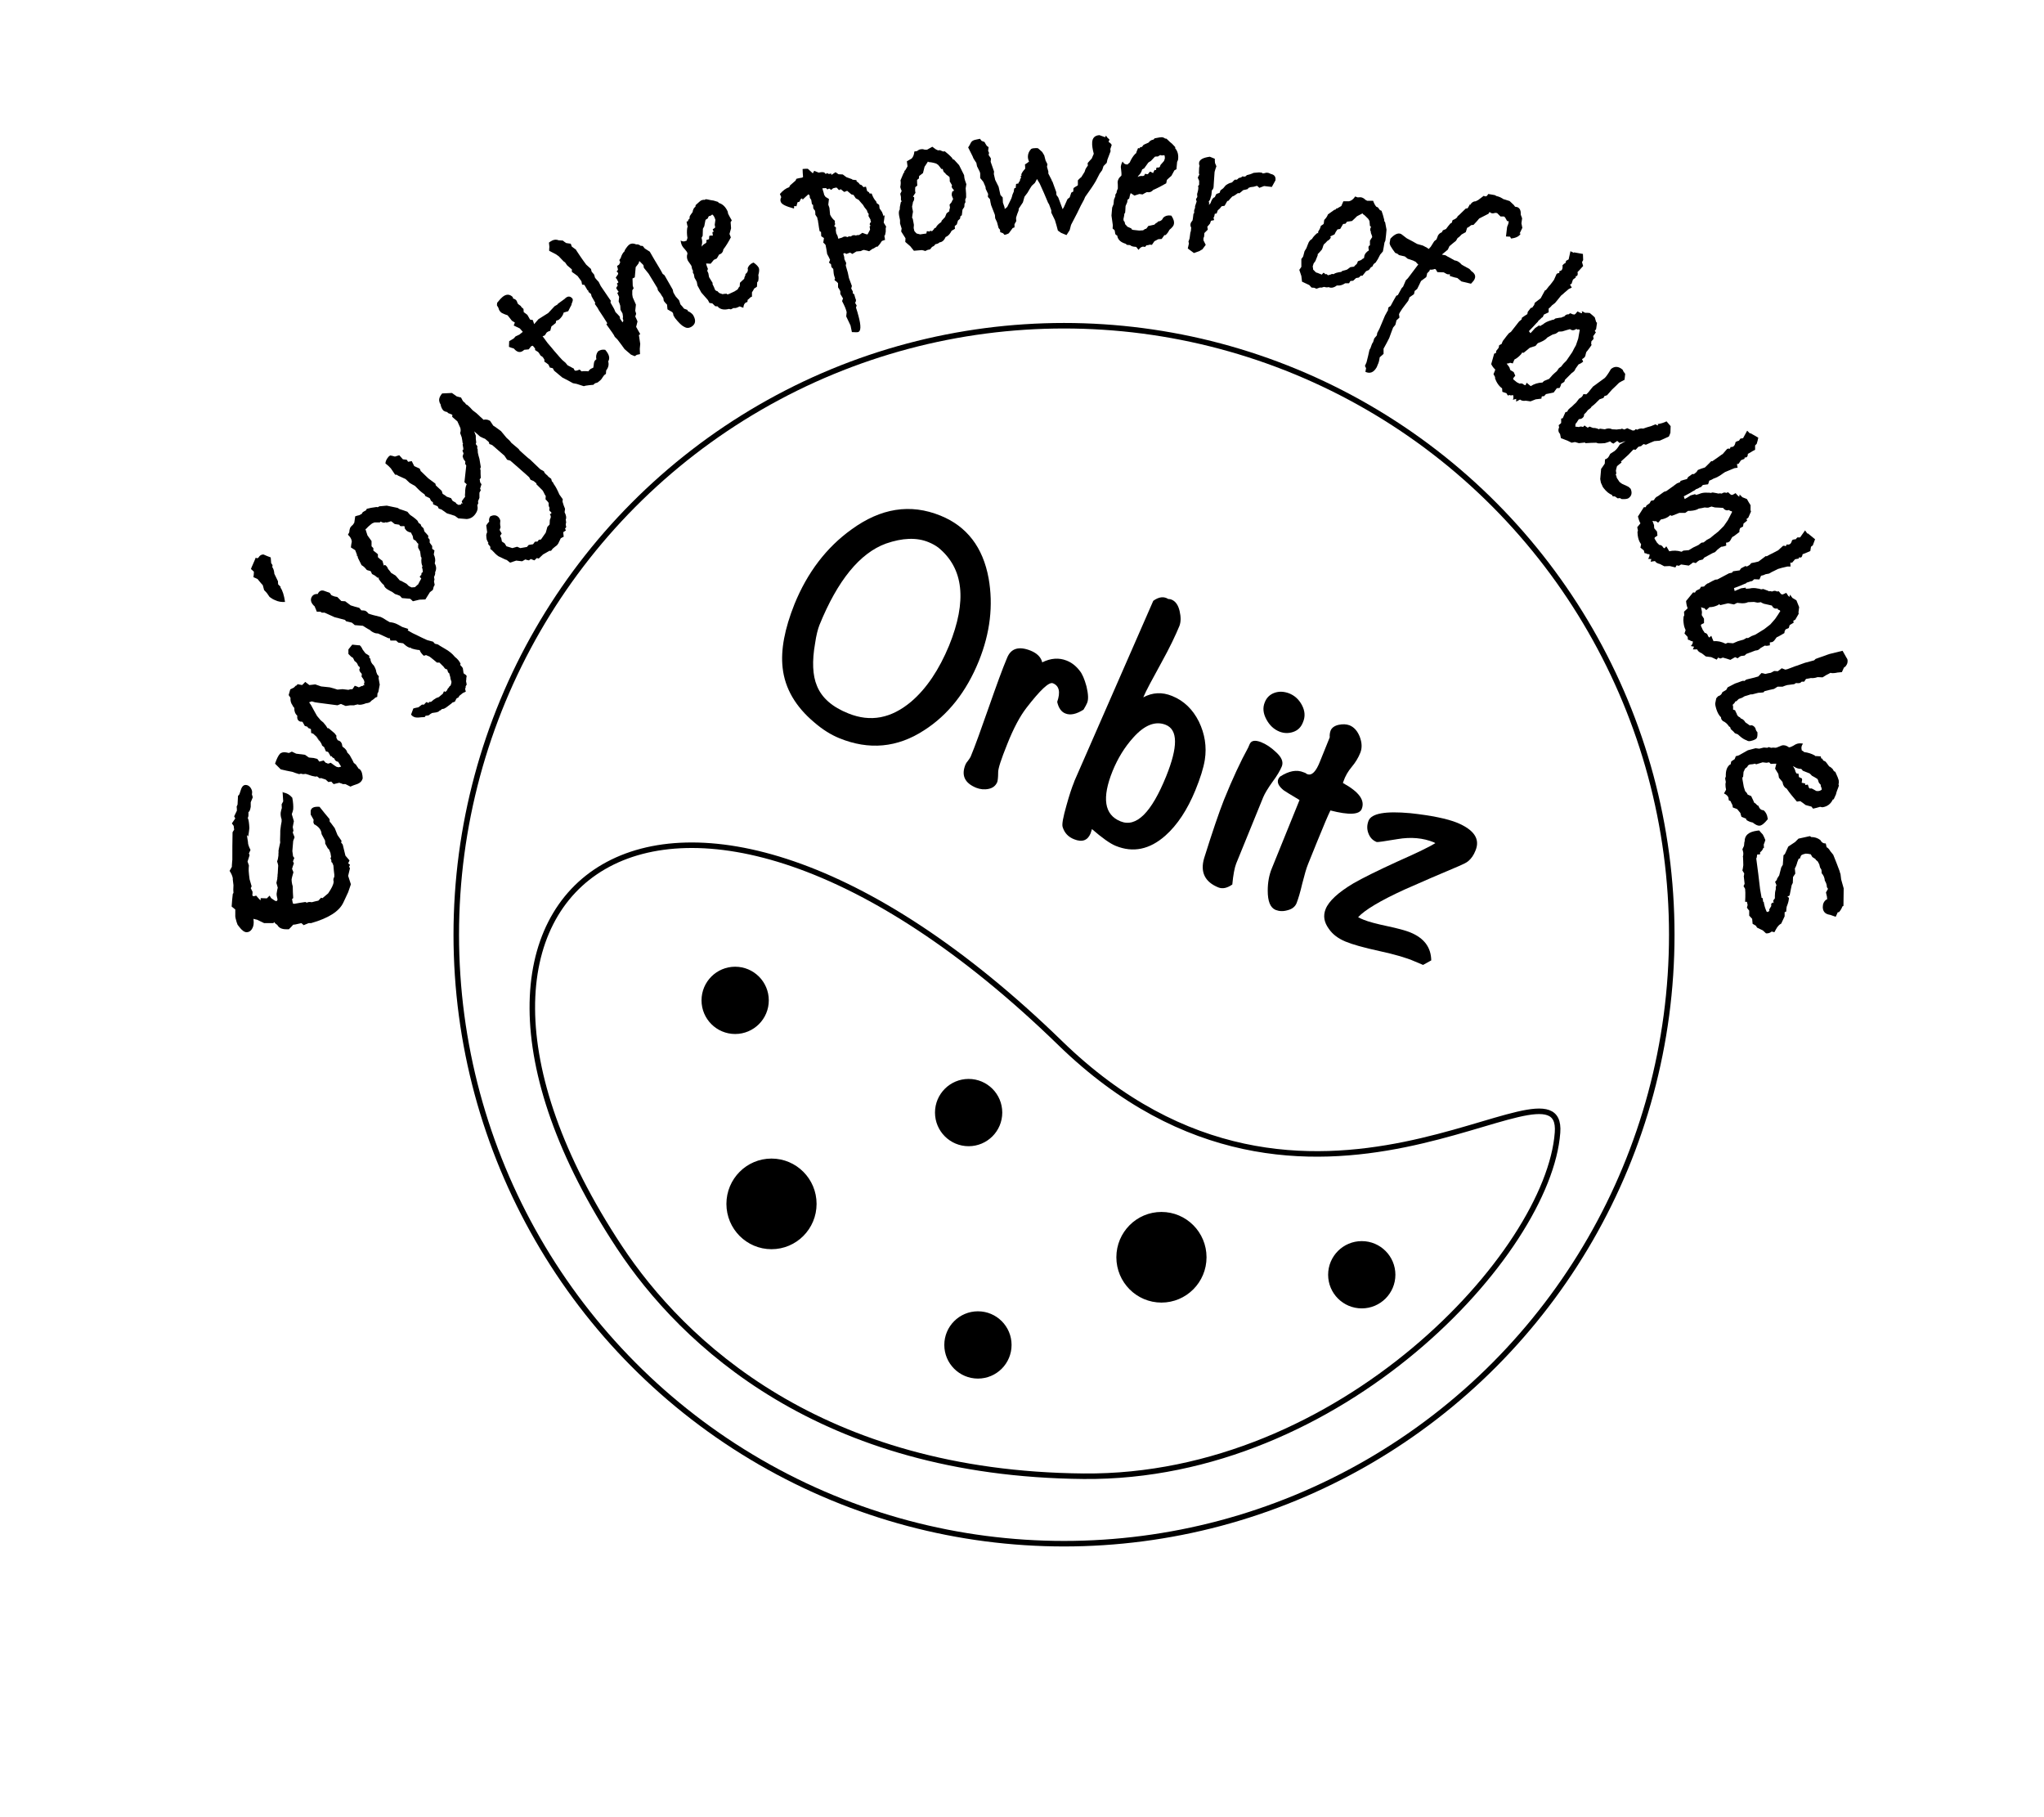 <?xml version="1.0" encoding="utf-8"?>
<!-- Generator: Adobe Illustrator 27.5.0, SVG Export Plug-In . SVG Version: 6.00 Build 0)  -->
<svg version="1.0" id="Logotype" xmlns="http://www.w3.org/2000/svg" xmlns:xlink="http://www.w3.org/1999/xlink" x="0px" y="0px"
	 viewBox="0 0 900 800" style="enable-background:new 0 0 900 800;" xml:space="preserve">
<style type="text/css">
	.st0{fill:none;stroke:#000000;stroke-width:2.429;stroke-miterlimit:10;}
	.st1{stroke:#000000;stroke-width:1.419;stroke-miterlimit:10;}
	.st2{stroke:#000000;stroke-width:1.903;stroke-miterlimit:10;}
</style>
<g id="New_Logo">
	<g id="logo_img_00000049195169738006371070000008621150561894219929_">
		
			<ellipse id="ball_00000030472527446240669990000003326418984367167148_" class="st0" cx="468.5" cy="411.5" rx="267.6" ry="268.1"/>
		<g id="juice_00000075877135865379845940000017750156966870494880_">
			<path id="liquid_00000014610410760887692610000008546113051576198302_" class="st0" d="M685.8,498.6
				c-3.9,52.9-95.3,152.3-208.6,151.3c-115.8-1-176.6-58.6-204.5-100.9c-105.5-159.8,22.5-256.7,194.1-89.8
				C576.2,565.6,688.8,458.8,685.8,498.6z"/>
			<g id="balls_00000042016385069145176910000001963907912886513044_">
				<ellipse class="st1" cx="323.7" cy="440.4" rx="14.1" ry="14.1"/>
				<ellipse class="st1" cx="430.6" cy="592.1" rx="14.1" ry="14.1"/>
				<ellipse class="st1" cx="599.6" cy="561.2" rx="14.1" ry="14.1"/>
				<ellipse class="st1" cx="426.5" cy="489.8" rx="14.1" ry="14.1"/>
				<ellipse class="st2" cx="339.7" cy="530" rx="18.9" ry="19"/>
				<ellipse class="st2" cx="511.4" cy="553.5" rx="18.9" ry="19"/>
			</g>
		</g>
	</g>
	<g>
		<path d="M431,291c-5.5,13.6-13.6,23.8-24.1,30.5c-11.8,7.7-24.3,8.8-37.3,3.5c-3.7-1.5-7.4-3.8-11.1-7c-8.2-6.9-12.9-14.9-13.9-24
			c-0.9-7.9,0.9-17.2,5.2-28c5.7-14,14.1-25,25.1-32.9c12.9-9.4,25.9-11.5,39.2-6.1c11.6,4.7,18.7,13.9,21.2,27.6
			C437.4,266.5,436,278.6,431,291z M417.9,284.2c8-19.7,6.4-34-4.7-43.1c-1.2-0.9-2.6-1.7-4.3-2.4c-5.3-2.2-11.6-1.9-18.8,0.6
			c-11.5,4.2-21.3,16.2-29.3,35.9c-0.7,1.8-1.4,4.5-1.9,8c-1.4,7.9-1.1,14.2,0.8,18.7c2.1,5.3,6.8,9.4,13.9,12.2
			c9.7,3.9,18.8,2.2,27.6-5.2C408,303.1,413.5,294.8,417.9,284.2z"/>
		<path d="M478.7,309.4c-0.3,0.7-0.8,1.7-1.6,3c-3.1,2-5.8,2.6-8,1.7c-1.8-0.7-3-2.4-3.6-5.1c1.5-4.3,0.9-7.1-1.9-8.2
			c-1.7-0.7-5.6,3-11.7,10.9c-2.7,3.5-5.6,8.8-8.4,15.9c-2.7,6.7-4.1,10.9-4,12.6c0,2.1-0.2,3.5-0.4,4.1c-0.7,1.6-1.9,2.6-3.8,3
			c-1.9,0.4-3.7,0.2-5.5-0.5c-5.1-2.1-6.6-5.5-4.7-10.2c0.2-0.5,0.6-1.1,1.2-1.8c0.6-0.8,0.9-1.3,1.1-1.7c2-4.8,4.6-12.1,8-21.8
			c3.4-9.7,6-16.9,8-21.6c1.7-4.3,5.2-5.3,10.3-3.3c3,1.2,4.7,3,5.2,5.2c3.8-1.9,7.4-2.1,10.7-0.8c2.3,0.9,4.2,2.4,5.8,4.5
			c1.1,1.3,2.1,3.6,3,6.9C479.2,305.6,479.3,307.9,478.7,309.4z"/>
		<path d="M526.3,348c-3.5,8.5-7.9,15.2-13.2,19.9c-6.9,6.1-14.2,7.6-21.8,4.5c-2.5-1-6-3.5-10.5-7.4c-0.2,0.7-0.4,1.3-0.6,1.9
			c-1.3,3.1-3.7,4-7.2,2.6c-2.6-1-4.3-2.8-5.1-5.4c-0.4-1.2,0.2-4.3,1.7-9.6c1.2-4.3,2.3-7.7,3.3-10.1l0.2-0.6l34.7-79.3
			c2.5-1.8,4.7-2,6.6-0.8c0.6,0,1.1,0.1,1.5,0.3c1.7,0.7,2.9,2.4,3.5,5c0.6,2.6,0.6,4.8-0.1,6.6c-1.7,4.1-4.2,9.4-7.8,15.9
			c-4.1,7.5-6.9,12.6-8.1,15.5c4.1-2.2,8.3-2.4,12.7-0.6c5.2,2.1,9.1,5.9,11.8,11.3c2.6,5.4,3.5,11,2.6,16.8
			C529.9,338.2,528.5,342.6,526.3,348z M513.5,341.7c5.2-12.9,5.2-20.4-0.2-22.6c-4.5-1.8-9.3,0-14.3,5.6c-3.8,4.2-6.8,9.1-9.1,14.7
			c-4.8,11.9-3.7,19.3,3.5,22.2C500.3,364.4,507,357.8,513.5,341.7z"/>
		<path d="M564.4,337.4c-0.7,1.7-2,4-4.1,6.8c-2,2.8-3.4,5.1-4.1,6.8l-11.9,29.2c-0.7,1.8-1.3,4.9-1.7,9.2c-2.3,1.6-4.3,2-6.1,1.3
			c-6-2.4-8.1-6.8-6.3-12.9c3.6-11.5,6.5-20,8.7-25.6c3.8-9.4,7.4-17.1,10.7-23.1c0.2-0.5,0.4-0.9,0.6-1.4c0.7-1.7,2.3-2,5-1
			c2.3,0.9,4.5,2.4,6.5,4.3C564.3,333.3,565.2,335.4,564.4,337.4z M573.7,318c-0.8,2.1-2.2,3.5-4.2,4.2c-2,0.7-4,0.7-6.1-0.1
			c-2.5-1-4.4-2.8-5.8-5.4c-1.4-2.6-1.7-5.1-0.7-7.5c0.8-2.1,2.3-3.5,4.3-4.2c2-0.7,4.1-0.6,6.3,0.2c2.6,1,4.5,2.8,5.8,5.3
			C574.6,313,574.8,315.5,573.7,318z"/>
		<path d="M599.6,356.1c-1,2.6-5.6,2.8-13.8,0.7c-1,2-3,6.7-6,14.1l-3.8,9.4c-0.8,1.9-1.6,4.8-2.6,8.7c-0.9,3.9-1.8,6.8-2.5,8.6
			c-0.6,1.5-1.9,2.6-3.9,3.1c-2,0.6-3.7,0.5-5.3-0.1c-2.4-1-3.5-3.8-3.5-8.5c0-3.6,0.6-6.9,1.8-9.8l12.2-30.1
			c-4.1-2.4-6.4-3.9-7-4.3c-2.2-1.8-2.9-3.3-2.4-4.8c0.2-0.4,0.4-0.8,0.8-1.2c3.9-2.5,7.3-3.2,10.4-1.9c0.2,0.1,0.5,0.2,0.8,0.3
			c0.3,0.3,0.6,0.4,0.8,0.5c2,0.8,3.9-1.1,5.7-5.8l4.2-10.4c-0.1-1.2,0.1-2.2,0.4-3c0.5-1.2,1.7-2.1,3.5-2.5
			c1.9-0.4,3.4-0.3,4.8,0.2c2,0.8,3.5,2.5,4.5,5c1,2.6,1.1,4.9,0.3,7c-0.9,2.3-2.2,4.4-3.8,6.3c-1.6,1.9-2.9,4.1-3.7,6.5l-0.2,0.6
			C598.4,348.6,601.1,352.3,599.6,356.1z"/>
		<path d="M649.7,374.4c-0.8,2.1-1.9,3.6-3.2,4.7c-0.8,0.7-2.3,1.4-4.4,2.3c-7.9,3.3-15.7,6.7-23.4,10.1c-11,5-17.9,9.2-20.7,12.3
			c0.8,0.4,1.6,0.8,2.4,1.1c2.2,0.9,5.6,1.8,10.3,2.8c4.7,1,8.1,1.9,10.3,2.8c6.1,2.5,9.1,6.6,9.2,12.3l-3.6,2l-3.8-1.6
			c-3.4-1.5-8.5-3-15.4-4.5c-6.9-1.5-11.9-2.9-15-4.2c-3.1-1.3-5.6-3.1-7.3-5.6c-2.1-2.9-2.6-5.7-1.4-8.7c1.4-3.5,5.5-7.3,12.2-11.3
			c4-2.3,10.6-5.6,19.6-9.7c8.6-3.8,14.1-6.5,16.5-8l-0.7-0.4c-4.7-1.9-10-2.4-15.9-1.4c-5.9,1-8.9,1.4-9.2,1.3
			c-1.8-0.7-3-2-3.7-3.9c-0.7-1.9-0.6-3.7,0.1-5.5c1.3-3.2,7.4-4.3,18.4-3.3c9.2,1,16.1,2.4,20.6,4.2
			C649,365.3,651.8,369.3,649.7,374.4z"/>
	</g>
	<g>
		<g>
			<path d="M124.9,348.9c1.5,0.3,2.7,1,3.8,2.3c0.4,2.1,0.5,3.8,0.4,5.1c0,0.3-0.2,0.7-0.3,1.2c-0.2,0.5-0.3,0.8-0.3,1
				c0.3,1,0.6,2,0.9,3c-0.2,0.9-0.3,1.7-0.5,2.6c0.1,0.5,0.2,1.1,0.3,1.6c-0.1,0.3-0.2,0.5-0.3,0.8c0.3,0.7,0.5,1.4,0.8,2.1
				c-0.2,0.5-0.4,1.1-0.6,1.6c-0.2,2-0.3,3.6-0.4,4.8c0-0.2,0-0.3,0-0.5c0.1,0.7,0.2,1.4,0.3,2.1c0,0.1,0,0.2,0,0.3
				c0.2,0.3,0.4,0.6,0.6,0.8c-0.2,0.5-0.4,1-0.6,1.5c0.1,0.3,0.3,0.6,0.4,0.9c-0.3,0.8-0.6,1.6-0.8,2.4c0.2,0.5,0.4,1,0.6,1.5
				c-0.5,1.8-0.8,2.8-0.8,3.1c0,0.8,0.1,1.9,0.5,3.1c0,1.7,0.1,3.5,0.2,5.2c-0.2,0.1-0.3,0.3-0.5,0.4c0.1,0.7,0.2,1.3,0.4,2
				c0.2,0,0.4,0.1,0.6,0.1c1.6-0.3,3.3-0.6,4.9-0.8c0.2,0.1,0.3,0.2,0.5,0.3c0.3-0.1,0.7-0.2,1-0.3c0.4,0,0.8,0,1.3,0.1
				c1-0.3,2-0.5,2.9-0.7c0.4-0.4,0.8-0.9,1.2-1.3c0.2,0.1,0.4,0.2,0.6,0.2c0.8-0.7,1.7-1.4,2.5-2.1c1.5-2.2,2.3-3.8,2.4-5
				c0-0.1,0-0.1,0-0.2c0-0.1,0-0.3-0.1-0.5c0-0.2,0-0.4,0-0.4c0-0.3,0.1-0.7,0.4-1.2c0-0.3,0-0.7,0-1c-0.1-0.9-0.3-2.3-0.4-4
				c-0.2-0.4-0.3-0.8-0.5-1.2c-0.1-0.1-0.2-0.2-0.4-0.3c0-0.3,0-0.5,0-0.8c-0.1-0.3-0.3-0.6-0.4-0.9c0.1-0.2,0.2-0.3,0.3-0.5
				c-0.1-0.6-0.2-1.2-0.3-1.8c-0.2-0.5-0.4-1-0.6-1.5c-0.2-0.2-0.4-0.4-0.6-0.6c-0.4-0.7-0.7-1.3-1.1-2c0-0.5,0-0.9-0.1-1.4
				c-0.5-0.9-1-1.9-1.5-2.8c-0.1-1.8-1.2-3.3-3.4-4.4c0-0.1,0.1-0.2,0.1-0.3c-0.1-0.1-0.2-0.1-0.3-0.2c0-0.5,0-0.9,0.1-1.4
				c-0.4-0.8-0.9-1.5-1.3-2.3c0-0.3,0-0.5,0-0.8c0-0.2,0-0.5,0-0.8c0.2-1.4,1.5-2,3.9-1.8c1.4,1.8,2.9,3.6,4.4,5.4
				c0,0.4,0.1,0.8,0.1,1.2c0.2,0.2,0.4,0.3,0.5,0.5c0.6,0.8,1.1,1.5,1.7,2.3c0.4,1,0.8,2,1.2,3c0.6,0.9,1.2,1.7,1.8,2.6
				c-0.1,0.2-0.1,0.5-0.2,0.7c0.2,0.3,0.5,0.6,0.7,0.9c0.4,1.6,0.8,3.3,1.2,4.9c0.6,0.7,1.2,1.4,1.8,2.1c-0.2,0.4-0.4,0.9-0.6,1.3
				c0.3,0.2,0.6,0.4,0.8,0.6c-0.1,0.3-0.2,0.6-0.4,0.9c0.1,0.2,0.3,0.4,0.4,0.6c-0.3,1.1-0.5,2.3-0.8,3.4c0.4,1.2,0.8,2.5,1.2,3.7
				c-0.4,1.2-0.8,2.3-1.2,3.5c-0.7,1.5-1.4,3-2.1,4.5c-1.8,3.9-6.5,6.9-14.2,9.1c-0.4,0-0.7,0-1.1,0c-0.7,0.3-1.5,0.6-2.2,0.9
				c-0.3-0.3-0.6-0.6-1-0.9c-0.9,0.2-1.8,0.4-2.7,0.6c-0.3,0-0.6,0.1-0.9,0.1c-0.6,0.7-1.2,1.3-1.9,2c-0.4,0-0.8,0-1.2,0
				c-1.9,0-3.2-0.6-3.9-1.9c-0.5-0.3-1-0.7-1.4-1.3c-0.1,0.2-0.2,0.3-0.3,0.5c-0.9,0-1.8,0-2.7,0c-0.5,0-0.9,0-1.4,0
				c-1-0.5-2.1-1-3.1-1.5c-0.5-0.1-1-0.2-1.6-0.4c0,0.4,0.1,0.8,0.1,1.2c0,0.2,0,0.3,0,0.5c0,1.2-0.3,2.1-0.9,3
				c-0.6,0.8-1.3,1.2-2.2,1.2c-1,0-2.1-0.8-3.3-2.4c-0.2-0.3-0.5-0.6-0.7-0.9c-0.1-0.4-0.3-0.8-0.4-1.1c-0.4-1.4-0.7-2.4-0.6-3.2
				c0-0.2,0-0.4,0-0.6c0-0.2,0-0.6,0-1.3c0-0.2,0-0.3,0-0.5c-0.5-0.4-1.1-0.9-1.6-1.3c0.1-1.9,0.3-3.8,0.5-5.6
				c0.1-0.1,0.2-0.2,0.3-0.4c-0.1-0.7-0.1-1.9,0-3.4c-0.1-0.8-0.2-1.7-0.3-2.5c0-0.2,0-0.4,0-0.6c-0.2-1.1-0.7-2.1-1.4-3.2
				c0.3-0.6,0.7-1.2,1-1.8c0-0.2,0-0.4,0-0.6c0-0.4,0.1-0.9,0.1-1.4c0-0.5,0.1-0.9,0.1-1c0-4.1,0-8.2,0.1-12.2
				c0.2-0.4,0.5-0.8,0.7-1.1c-0.1-0.6-0.1-1.1-0.2-1.7c-0.3-0.4-0.5-0.7-0.8-1.1c0.5-0.7,1-1.5,1.5-2.2c-0.2-0.3-0.3-0.6-0.5-0.9
				c0.4-0.8,0.8-1.7,1.2-2.5c0-0.6,0-1.2-0.1-1.8c0.1-0.3,0.3-0.6,0.4-0.9c0.1-1.3,0.1-2.5,0.2-3.8c0.2-0.2,0.4-0.5,0.6-0.7
				c0.2-0.6,0.4-1.2,0.6-1.8c0.5-1.7,1.3-2.5,2.5-2.3c0.8,0.1,1.4,0.6,1.9,1.3c0.5,0.8,0.7,1.5,0.6,2.2c0,0.2,0,0.3-0.1,0.5
				c0.1,0.5,0.3,0.9,0.4,1.4c-0.3,0.7-0.6,1.5-0.9,2.2c0,0.4,0,0.7,0,1.1c0,0.2,0,0.6,0,0.9c-0.1,0.8-0.3,1.4-0.6,2
				c-0.1,0.1-0.3,0.2-0.4,0.3c0,0.8,0,1.3,0,1.5c0,0.3-0.1,0.7-0.3,1.1c0.4,0.8,0.6,2.3,0.7,4.5c-0.1,1.1-0.3,2.3-0.5,3.6
				c-0.1,0-0.3-0.2-0.6-0.6c0.2,1.1,0.3,2.1,0.5,3.2c0,0.1,0,0.2,0,0.2c0,0.6,0.3,1.6,1.1,3.2c-0.2,0.5-0.5,1-0.7,1.5
				c0.1,0.3,0.2,0.5,0.3,0.8c-0.3,0.9-0.6,1.9-0.9,2.8c0.2,0.6,0.4,1.2,0.6,1.7c-0.1,0.8-0.1,1.6-0.1,2.4c0.1,1.2,0.2,2.4,0.4,3.7
				c0.3,1,0.6,2.1,0.9,3.1c-0.1,0.3-0.3,0.6-0.4,0.8c0.3,0.5,0.5,1.1,0.8,1.6c0,0.5,0,1.1-0.1,1.6c0.2,0.1,0.3,0.3,0.5,0.4
				c0.4-0.1,0.8-0.2,1.2-0.3c0.6,0.7,1.2,1.4,1.9,2.1c0-0.3,0.1-0.6,0.1-1c0.9,0,1.8,0.1,2.7,0.1c0.4-0.4,0.8-0.8,1.2-1.2
				c0.2,0.4,0.5,0.7,0.7,1.1c1.1,0.8,1.8,1.3,2.2,1.3c0.3,0,0.5-0.2,0.6-0.7c-0.1-0.5-0.2-1-0.3-1.4c-0.1-0.4-0.1-0.8-0.1-1.2
				c0.2-1.2,0.3-2,0.5-2.6c-0.2-0.7-0.4-1.4-0.6-2.1c0.1-0.6,0.3-1.2,0.4-1.8c0-0.4,0-0.7,0.1-1.1c0-0.4,0-0.9,0.1-1.3
				c0-0.6,0.1-1.2,0.1-1.9c0-0.6,0.1-1.1,0.1-1.5c0-0.3-0.2-1-0.5-1.9c0.3-0.6,0.5-1.5,0.6-2.6c0-0.2,0-0.4,0-0.8
				c0-0.4,0.1-0.7,0.1-0.9c0-0.1,0-0.2,0-0.2c0,0.2-0.1,0.3-0.1,0.5c0-0.1,0-0.2,0-0.3c0-0.5,0.3-1.8,0.8-4.1
				c-0.1-0.2-0.1-1.4,0-3.6c0-1.2,0-2,0.1-2.3c0.1-1.1,0.3-2.2,0.5-3.2c0-0.3,0-0.7,0-1c-0.4-1.1-0.5-2.1-0.4-3
				c0.1-0.7,0.3-1.3,0.5-2c0-0.5-0.1-1.1-0.1-1.6c0.2-0.4,0.4-0.8,0.7-1.3c-0.1-1.5-0.2-3.1-0.3-4.6
				C124.3,348.8,124.6,348.8,124.9,348.9z"/>
			<path d="M158.2,284c0.5,0.2,1,0.9,1.5,2c0.4,0.5,0.8,1.1,1.2,1.6c0.6,0.4,1.1,0.7,1.7,1.1c0,0.3,0,0.6,0,0.9
				c0.2,0.1,0.3,0.3,0.5,0.4c0,1.1,0.5,2.1,1.5,3c0.6,1,1,1.9,1.1,2.9c0.2,0.4,0.3,0.8,0.4,1c0.2,0.3,0.4,0.5,0.7,0.8
				c0,0.3-0.1,0.6-0.1,0.9c0.2,0.9,0.3,1.9,0.5,2.8c-0.2,1.1-0.4,2.1-0.6,3.2c-0.1,0.2-0.3,0.5-0.4,0.7c0,0.5-0.1,1-0.1,1.5
				c-0.3,0.1-0.5,0.2-0.8,0.3c-0.7,0.7-1.3,1.1-1.8,1.4c-0.4,0.7-1.2,1-2.3,1.1c-1.5,0.6-2.7,0.8-3.4,0.6c-0.1,0-0.2-0.1-0.3-0.1
				c-0.4,0.1-0.9,0.2-1.3,0.3c-0.1,0-0.2,0.1-0.2,0.1c-0.6,0-1.2,0-1.8,0c-0.7,0.1-1.3,0.2-2,0.3c-0.7-0.3-1.4-0.6-2.1-0.9
				c-0.5,0.2-1,0.4-1.5,0.6c-2.8-0.4-5.6-0.7-8.4-1.1c-1.1-0.1-2-0.3-2.8-0.6c-0.2,0-0.4,0-0.5,0.1c-0.3,0.1-0.5,0.2-0.8,0.3
				c0.3,0.4,0.6,0.8,0.9,1.3c0.9,1.6,1.7,3.2,2.6,4.7c0.5,0.6,1.1,1.3,1.6,1.9c0.4,0.3,0.8,0.7,1.2,1c0.4,0.5,0.8,1,1.2,1.5
				c0.2,0.3,0.4,0.7,0.6,1c0.2,0,0.3,0,0.5,0c0.9,0.7,1.7,1.5,2.6,2.2c0.3,0.4,0.5,0.7,0.8,1c0,0.3,0,0.7,0,1
				c0.2,0.4,0.4,0.7,0.6,1.1c1.3,0.3,1.9,1.2,2,2.5c0,0.1,0.1,0.2,0.1,0.3c1.3,0.9,2,1.8,2.1,2.6c0.4,0.4,0.8,0.8,1.1,1.2
				c1,1.7,1.6,2.9,1.8,3.4c0.6,0.4,1.1,0.8,1.4,1.5c0.2,0.2,0.4,0.5,0.6,0.9c1,0.4,1.6,1.5,1.8,3.2c0,0.4,0.1,0.8,0.1,1.1
				c-0.3,1.3-1.2,2.2-2.8,2.7c-0.9,0.3-1.8,0.6-2.6,1c-0.7-0.4-1.5-0.7-2.2-1.1c-0.4,0-0.9,0-1.3,0c-0.1-0.1-0.1-0.2-0.2-0.2
				c-0.4-0.1-0.8-0.2-1.2-0.4c-0.8,0.2-1.7,0.4-2.5,0.6c-0.3-0.3-0.7-0.7-1-1.1c-0.4,0-0.9,0.1-1.3,0.2c-0.4-0.4-0.8-0.7-1.2-1.1
				c-0.7-0.2-1.4-0.5-2.2-0.7c-0.1,0.1-0.3,0.2-0.4,0.2c-0.4-0.3-0.8-0.6-1.2-0.9c-0.2,0-0.5,0.1-0.7,0.1c-0.5-0.1-1-0.2-1.5-0.3
				c-0.9-0.3-1.9-0.6-2.8-0.9c-0.7,0.1-1.1,0.1-1.3,0.1c-0.1,0-0.2-0.1-0.4-0.1c-0.2,0-0.3-0.1-0.4-0.1c-0.3,0.1-0.5,0.1-0.8,0.2
				c-1-0.3-2-0.6-3-1c-0.3-0.1-0.7-0.1-1-0.2c-0.5-0.1-1-0.2-1.5-0.3c-0.9-0.2-1.7-0.4-2.6-0.6c-0.8-0.8-1.7-1.7-2.5-2.5
				c0.7-2.1,1.4-3.5,2.1-4.3c0.7-0.7,1.8-0.9,3.1-0.6c0.3,0.1,0.6,0.1,0.9,0.2c0.4-0.2,0.9-0.4,1.3-0.6c0.6,0.3,1.3,0.6,1.9,0.9
				c1.3,0.2,2.6,0.3,3.9,0.5c0.6,0.4,1.1,0.8,1.7,1.2c0.7,0.1,1.4,0.1,2.1,0.2c0.5,0.1,1.1,0.3,1.6,0.4c0.3,0.4,0.6,0.8,0.9,1.2
				c0.6-0.2,1.3-0.3,1.9-0.5c0.3,0.3,0.6,0.7,0.9,1c0.3,0.1,0.7,0.2,1,0.4c0.4-0.1,0.8-0.2,1.2-0.4c0.6,0.4,1.2,0.9,1.8,1.3
				c0.3,0.2,0.5,0.3,0.8,0.5c0.3,0.1,0.6,0.1,0.9,0.2c0.4-0.1,0.7-0.2,1.1-0.3c-0.4-0.7-0.9-1.4-1.3-2.1c-1-0.2-1.5-0.7-1.7-1.5
				c-0.6-0.2-1-0.6-1.3-1.1c-0.1,0.1-0.2,0.2-0.3,0.2c-0.3-0.5-0.6-1.1-0.9-1.6c-0.1-0.1-0.2-0.3-0.3-0.4c-0.3-0.1-0.6-0.1-0.9-0.2
				c-0.3-0.6-0.5-1.3-0.8-1.9c-0.3-0.2-0.6-0.4-0.9-0.7c-0.1-0.3-0.2-0.7-0.4-1c-1.1-1.7-2.2-3.4-3.3-5.1c0.3,0.4,1.2,1.9,2.7,4.3
				c0.1,0,0.1,0,0.2,0c-0.2-0.1-0.4-0.2-0.6-0.4c-0.4-0.6-0.7-1.1-1.1-1.7c-0.5-0.4-0.9-0.9-1.4-1.3c-0.3-0.1-0.6-0.2-0.9-0.3
				c0-0.6-0.1-1.1-0.1-1.7c-0.4-0.2-0.8-0.4-1.2-0.5c-0.1-0.2-0.2-0.3-0.3-0.5c-0.2-0.1-0.3-0.2-0.5-0.2c-0.2-0.1-0.4-0.1-0.7-0.2
				c-0.3-0.6-0.7-1.2-1-1.8c-0.1,0-0.3-0.1-0.5-0.1c-0.2,0-0.3,0-0.4,0c-1.1-0.3-1.6-1.2-1.4-2.6c-1-0.9-1.4-2.1-1.3-3.4
				c-0.2-0.3-0.5-0.6-0.7-0.9c0-0.1-0.1-0.2-0.1-0.3c-0.7-0.9-1-2-0.9-3.3c-0.3-0.4-0.5-0.8-0.8-1.2c0.2-0.8,0.5-1.7,0.7-2.5
				c0.5-0.3,1.1-0.5,1.6-0.8c0.3-0.3,0.6-0.6,0.9-0.9c0.1,0,0.2,0,0.3,0c0.1-0.2,0.3-0.4,0.4-0.6c0.7,0.1,1.3,0.3,2,0.4
				c0.5-0.5,1-0.9,1.4-1.4c0.6,0.5,1.2,0.9,1.8,1.4c0.9-0.1,1.7-0.2,2.6-0.3c0.9,0.3,1.7,0.6,2.6,0.9c1.3,0.1,2.5,0.3,3.8,0.4
				c1.1,0.3,2.3,0.6,3.4,1c0.7-0.1,1.5-0.1,2.2-0.2c0.9,0.1,1.7,0.2,2.6,0.3c0.5-0.2,1.1-0.3,1.8-0.3c0.3-0.5,0.7-1,1-1.5
				c0.6,0.2,1.2,0.4,1.8,0.7c0.4-0.2,0.9-0.4,1.3-0.6c0.1,0,0.2,0.1,0.3,0.1c0.1-0.1,0.1-0.2,0.2-0.3c0.2-0.1,0.4-0.1,0.7-0.2
				c-0.1-0.2-0.2-0.4-0.3-0.5c0,0.1,0,0,0.2-0.4c0.2-0.7-0.2-1.6-1.2-2.8c0-0.4,0.1-0.8,0.1-1.2c-0.1-0.2-0.3-0.3-0.4-0.5
				c-0.4-0.4-0.7-0.9-0.7-1.5c0.1-0.2,0.2-0.4,0.3-0.6c-0.1-0.2-0.2-0.3-0.2-0.5c-0.1-0.1-0.3-0.2-0.4-0.3c-0.1-0.1-0.2-0.3-0.3-0.4
				c-0.2-0.8-0.7-1.4-1.5-1.9c-0.2-0.5-0.5-1-0.7-1.4c-0.3-0.2-0.5-0.3-0.8-0.5c-0.4-0.4-0.8-0.8-1.2-1.2c0-0.7,0-1.3,0-2
				c0.6-0.7,1.1-1.4,1.7-2.1c1,0.1,2,0.2,2.9,0.3c0.1,0,0.1,0,0.2,0C158,283.9,158.1,284,158.2,284z"/>
			<path d="M179.8,276.9c-0.1,0.2-0.2,0.4-0.3,0.6c0.7,0.4,1.4,0.8,2.1,1.2c1,0.5,2.1,1,3.1,1.5c0.2,0.1,0.4,0.2,0.6,0.3
				c0.9,0.4,1.8,0.9,2.8,1.3c0.9,0.2,1.7,0.5,2.6,0.7c0.3,0.3,0.5,0.6,0.8,0.9c0.4,0.1,0.8,0.2,1.3,0.3c0.3,0.2,1.3,0.9,3.1,1.9
				c1.8,1,3.3,2.2,4.4,3.6c1.1,0.8,2,1.9,2.5,3c-0.1,0.2-0.1,0.4-0.2,0.5c0.3,0.3,0.6,0.7,0.9,1c0.1,0.2,0.2,0.3,0.3,0.5
				c0.1,0.7,0.2,1.4,0.3,2.1c0.1,0.1,0.2,0.3,0.3,0.4c0.1,0,0.1,0.1,0.3,0.1c0.2,0.1,0.5,0.4,0.8,0.8c-0.1,0.5-0.2,0.9-0.2,1.4
				c0,0.1,0,0.2,0,0.4c0,0.2-0.1,0.3-0.1,0.4c0.1,0.5,0.2,1,0.3,1.6c-0.2,0.2-0.3,0.5-0.5,0.8c0,0.1,0.1,0.2,0.1,0.2
				c-0.1,0.3-0.2,0.6-0.3,0.9c0.1,0.4,0.2,0.8,0.3,1.2c-0.4,0.2-0.8,0.4-1.3,0.6c-0.5,0.4-1,0.8-1.5,1.2c-0.2,0.3-0.3,0.5-0.5,0.8
				c-0.2,0.1-0.5,0.2-0.7,0.3c-0.3,0.5-0.6,1-0.8,1.5c-0.4,0.1-0.7,0.3-1.1,0.4c-0.1,0.1-0.3,0.2-0.4,0.4c-0.8,0.6-1.6,1.2-2.4,1.8
				c-0.3,0.2-0.6,0.3-0.9,0.5c-0.3,0.1-0.7,0.1-1,0.2c-0.2,0.2-0.3,0.4-0.5,0.5c-0.1,0-0.3,0.1-0.4,0.1c-0.2,0.3-0.6,0.6-1.1,0.7
				c-0.1,0-0.2,0-0.3,0.1c-0.5,0.1-1.2,0.2-2,0.3c-0.5,0.3-1,0.6-1.4,1c-0.5,0.1-0.9,0.2-1.4,0.2c-0.1,0.2-0.3,0.4-0.4,0.6
				c-0.9,0-1.9,0.1-2.8,0.2c-0.6,0-1.2,0-1.7-0.2c-0.6-0.2-1.1-0.6-1.5-1.1c0.3-0.9,0.7-1.8,1-2.7c0.7-0.2,1.5-0.4,2.2-0.5
				c0.5-0.4,1.1-0.8,1.6-1.2c0.3,0,0.6,0,0.9,0c0.3-0.4,0.7-0.7,1-1.1c0.3,0.1,0.7,0.2,1,0.4c0.1-0.2,0.2-0.3,0.3-0.5
				c0.3,0,0.5,0,0.8,0c0.4-0.3,0.8-0.7,1.2-1c0.2-0.1,0.4-0.2,0.5-0.3c0.2-0.1,0.4-0.3,0.6-0.4c0.4-0.1,0.7-0.3,1.1-0.4
				c0.6-0.5,1.2-1,1.8-1.5c0.2-0.4,0.3-0.7,0.5-1.1c0.2,0.1,0.4,0.2,0.6,0.3c0.3-0.2,0.6-0.5,0.8-0.8c0-0.1,0.1-0.2,0.1-0.3
				c0.1-0.3,0.4-0.6,0.7-0.9c0.1-0.4,0.4-0.6,0.7-0.8c0.1-0.2,0.1-0.4,0.2-0.6c0.1-0.2,0.1-0.5,0.2-1c-0.3-0.9-0.5-1.5-0.5-2
				c-0.2-0.6-0.3-1.2-0.5-1.8c-0.2-0.1-0.3-0.3-0.5-0.4c-0.1-0.4-0.3-0.9-0.4-1.3c-0.2,0-0.3-0.1-0.5-0.1c-0.1-0.1-0.2-0.2-0.3-0.2
				c-0.1,0-0.1-0.1-0.2-0.1c-0.2-0.3-0.4-0.5-0.6-0.8c-0.6-0.6-1.2-1.2-1.8-1.8c-0.4,0-0.7,0-1.1,0c-1.1-0.9-2.1-1.8-3.2-2.6
				c-0.5-0.2-1.1-0.5-1.6-0.7c-0.3,0.1-0.7,0.2-1,0.3c-1-0.9-1.6-1.8-1.8-2.5c-1.3-0.1-2.6-0.4-3.8-0.8c-0.1-0.1-0.1-0.2-0.2-0.4
				c-0.1,0.1-0.2,0.1-0.3,0.2c-0.2-0.1-0.3-0.1-0.5-0.2c-0.8-0.3-1.6-1-2.5-1.8c-0.7-0.1-1.4-0.2-2.1-0.3c-0.3-0.3-0.7-0.6-1-0.9
				c-0.8,0-1.7,0-2.5,0c-0.1-0.4-0.2-0.8-0.3-1.1c-0.2,0-0.3,0.1-0.5,0.1c-1.5-0.7-3.1-1.4-4.6-2.1c-0.6,0-1.3-0.1-1.9-0.4
				c-0.7-0.3-1.3-0.7-1.9-1.3c-0.1,0-0.2-0.1-0.3-0.1c-0.9-0.5-1.8-1.1-2.6-1.6c-1.2-0.1-2.4-0.2-3.6-0.3c-0.4-0.4-0.8-0.7-1.3-1.1
				c-0.8-0.2-1.7-0.4-2.5-0.6c-0.2-0.2-0.3-0.4-0.5-0.6c-1.5-0.4-3.1-0.8-4.6-1.2c-1.5-0.7-2.9-1.3-4.4-2c-0.4,0-0.8,0-1.2,0
				c-0.2-0.1-0.4-0.3-0.6-0.4c-0.5,0-1.1,0-1.6,0c-0.2-0.4-0.3-0.9-0.5-1.3c-0.2-0.3-0.3-0.6-0.4-1c-1.5-1.3-2-2.6-1.5-3.9
				c0.5-1.1,1.4-1.7,2.8-1.6c0.6-1.4,1.7-1.9,3.1-1.3c0.7,0.3,1.5,0.5,2.2,0.8c0.2,0.3,0.5,0.7,0.7,1c0.4,0.2,0.8,0.4,1.2,0.5
				c0.1,0,0.2,0.1,0.3,0.1c0.4,0.1,0.7,0.1,1.1,0.2c0.6,0.6,1.2,1.2,1.8,1.8c0.6,0,1.1,0.1,1.7,0.1c0.8,0.6,1.6,1.2,2.4,1.8
				c1.3,0.4,2.5,0.8,3.8,1.1c0.3,0.4,0.6,0.7,0.9,1.1c0.9,0,1.5,0.1,1.8,0.2c0.5,0.3,1,0.7,1.3,1.2c1,0.4,2.8,0.9,5.4,1.5
				c0.4,0.2,0.8,0.4,1.2,0.6c0.9,0.6,1.9,1.2,2.8,1.7c1.2,0.1,2.4,0.4,3.5,1c0.5,0.3,1.2,0.6,2,1.1
				C177.9,276.3,178.9,276.6,179.8,276.9z M119.2,245.4c0.1,0.8,0.1,1.7,0.2,2.5c0.2,0.3,0.4,0.6,0.6,0.9c0,0.3-0.1,0.6-0.1,0.9
				c0.5,0.6,0.8,1.6,0.9,2.9c0.5,1.1,1.1,2.2,1.6,3.3c0,0.5,0,0.9,0.1,1.4c0.4,0.4,0.8,0.7,1.1,1.1c0,0.1-0.1,0.2-0.1,0.3
				c0.9,1.2,1.6,3.4,2,6.3c-1.5,0.1-3-0.1-4.4-0.8c-0.8-0.3-1.6-0.8-2.4-1.4c-0.4-0.5-0.7-1.1-1.1-1.6c-0.4-0.5-0.8-0.9-1.3-1.4
				c-0.2-0.7-0.4-1.4-0.6-2.2c-0.5-0.5-0.9-1-1.4-1.6c-0.3-0.4-0.6-0.7-0.9-1.1c-0.6-0.3-1.2-0.5-1.8-0.8c0.1-0.8,0.2-1.6,0.2-2.4
				c-0.4-0.4-0.9-0.8-1.3-1.2c0.1-0.3,0.2-0.5,0.3-0.8c0.1-0.3,0.3-0.6,0.4-0.9c0.4-0.9,0.7-1.7,1-2.3c0.1-0.3,0.3-0.7,0.4-1
				c0.2,0.1,0.4,0.2,0.6,0.3c0.2-0.1,0.4-0.2,0.6-0.3c0.5-0.9,1.2-1.4,2.2-1.4C117.1,244.6,118.1,245,119.2,245.4z"/>
			<path d="M179.4,225.3c0.4,0.5,0.8,1,1.2,1.4c1.4,0.9,2.5,1.8,3.2,2.5c0.2,0.3,0.4,0.7,0.5,1c0.3,0.2,0.6,0.4,0.9,0.6
				c0.1,0.3,0.2,0.5,0.3,0.8c0.3,0.3,0.7,0.7,1,1c0.1,0.5,0.3,1,0.4,1.4c0.6,0.6,1.2,1.3,1.7,1.9c0,0.3-0.1,0.5-0.1,0.8
				c0.2,0.3,0.5,0.6,0.7,0.9c0,0.4,0,0.9,0,1.3c0.4,0.5,0.7,1,1.1,1.5c0,0.4,0,0.8,0,1.2c0.3,0.2,0.6,0.5,1,0.7
				c-0.1,0.6-0.2,1.2-0.3,1.8c0.6,1.3,0.8,2.5,0.5,3.6c0,0.1-0.1,0.2-0.1,0.3c0.8,1.4,0.8,2.7,0.2,3.9c0.1,0.7-0.1,1.4-0.5,2.1
				c0.1,0.4,0.1,0.7,0.2,1.1c-0.1,0.3-0.1,0.6-0.2,0.9c0.1,0.5,0.2,1,0.3,1.5c-0.2,0.3-0.4,0.7-0.5,1c-0.1,0.4-0.2,0.8-0.3,1.2
				c-0.4,0.3-0.9,0.7-1.3,1c-0.7,1.1-1.3,2.1-2,3.2c-0.9,0-1.7,0.1-2.6,0.1c-1,0.2-1.9,0.5-2.9,0.7c-0.4-0.4-0.8-0.8-1.2-1.1
				c-1.2-0.1-2.4-0.2-3.6-0.3c-0.3-0.3-0.6-0.7-0.9-1c-0.7-0.3-1.5-0.6-2.2-0.8c-0.4-0.3-0.8-0.6-1.2-0.9c-0.8-0.4-1.4-0.7-1.7-0.9
				c-1.1-0.6-1.8-1.3-2-2.2c-0.6-0.4-1.3-1.2-2.3-2.7c0.1-0.1,0.1-0.3,0.2-0.4c-0.2,0-0.5-0.1-0.7-0.1c-0.4-0.3-0.7-0.6-1.1-0.9
				c-0.4-0.2-0.9-0.5-1.3-0.7c-0.3-0.7-0.5-1.2-0.7-1.3c-0.5-0.1-0.9-0.3-1.4-0.4c-0.1-0.1-0.2-0.1-0.3-0.2c-0.6-0.8-1.3-1.5-2.2-2
				c-0.5-1.1-1.1-2.1-1.6-3.2c-0.1-0.4-0.1-0.7-0.2-0.9c-0.1,0-0.3-0.1-0.4-0.1c0.1-0.1,0.1-0.2,0.2-0.3c-0.3-0.7-0.5-1.4-0.8-2.1
				c-0.6-0.4-1.3-0.8-1.9-1.2c0.1-0.9,0.2-1.7,0.4-2.6c-0.1-1.1-0.7-2.1-1.7-3c0.2-0.4,0.4-0.7,0.6-1.1c0-0.8,0.2-1.5,0.4-2
				c0.3-0.5,0.7-0.9,1.2-1.3c0.2-0.3,0.4-0.6,0.6-0.9c0.1-0.9,0.3-1.8,0.4-2.8c0.6-0.2,1.2-0.4,1.8-0.5c0.4-0.2,0.8-0.4,1.1-0.6
				c0.1-0.2,0.3-0.5,0.4-0.7c0.5-0.3,0.9-0.6,1.4-0.8c0.1-0.2,0.3-0.4,0.4-0.7c1.1-0.3,2.5-0.6,4.3-0.8c0.2,0,0.3,0.1,0.5,0.1
				c0.2-0.1,0.5-0.2,0.7-0.4c1.1-0.1,2.2-0.2,3.3-0.3c1.6,0.3,3.2,0.7,4.8,1c0.3,0.2,0.6,0.4,0.8,0.5
				C177.2,224.5,178.3,224.9,179.4,225.3z M178.2,231.8c-0.2-0.1-0.3-0.1-0.5-0.2c-0.6,0.1-1.2,0.1-1.6-0.1
				c-0.1-0.2-0.2-0.3-0.3-0.5c-0.7-0.1-1.3-0.2-2-0.3c-0.5-0.4-1-0.8-1.5-1.2c-0.2,0-0.4,0-0.6,0.1c-1,0.4-1.7,0.5-2,0.3
				c-0.5,0.4-1.2,0.2-2.1-0.3c-0.1,0.1-0.2,0.3-0.4,0.4c-0.8,0-1.5,0-2.3,0c-0.3,0.1-0.7,0.3-1,0.4c-0.6,0.4-1.1,0.9-1.7,1.4
				c-0.2,0.2-0.4,0.4-0.6,0.6c-0.2,0.3-0.4,0.5-0.7,0.5c0.3,0.9,0.6,1.9,0.9,2.8c0.6,0.8,1.2,1.7,1.8,2.5c0,0.8,0,1.6,0,2.3
				c0.3,0.3,0.5,0.5,0.8,0.8c0,0.4,0,0.7,0,1.1c0.7,0.5,1.4,1.1,2,1.6c0,0.4,0,0.9,0,1.3c0.7,0.7,1.4,1.2,2,1.6
				c0.2,0.7,0.4,1.4,0.6,2.1c0.2-0.1,0.3-0.2,0.5-0.3c0.7,0.4,1.1,1,1.4,1.8c0.4,0.5,0.9,1,1.3,1.7c0.2,0.1,0.5,0.3,0.7,0.4
				c0.1,0.1,0.2,0.1,0.3,0.2c0.3,0.2,0.7,0.4,1,0.6c0.6,0.7,1.2,1.4,1.9,2.2c0.2,0,0.3,0,0.5,0.1c0.8,0.4,1.6,0.9,2.4,1.3
				c0.3,0.3,0.7,0.7,1,1c0.4,0.2,0.8,0.4,1.2,0.6c0.5,0,1-0.1,1.5-0.1c0.3-0.3,0.7-0.6,1-0.9c0.1-0.1,0.2-0.2,0.4-0.3
				c0.1-0.2,0.2-0.4,0.3-0.6c0.4-0.7,0.7-1.4,1.1-2c-0.2-0.3-0.5-0.5-0.7-0.8c0.1-0.1,0.1-0.2,0.2-0.3c0.2-0.3,0.3-0.4,0.5-0.4
				c0-0.3,0.1-0.6,0.1-0.9c0.2-0.2,0.4-0.3,0.6-0.5c-0.1-0.5-0.1-1-0.2-1.5c-0.1-0.1-0.1-0.2-0.2-0.3c0.1-0.3,0.1-0.5,0.2-0.8
				c-0.4-0.7-0.6-2-0.4-3.7c-0.1-0.1-0.2-0.3-0.3-0.4c-0.1-0.8-0.2-1.5-0.3-2.3c-0.3-0.6-0.6-1.1-0.9-1.7c0-0.6,0-1.1,0.1-1.7
				c-0.1-0.1-0.2-0.2-0.4-0.3c-0.2-0.3-0.5-0.7-0.7-1c-0.4-0.2-0.7-0.5-1.1-0.7c-0.1-0.5-0.2-1-0.3-1.5c-0.1-0.2-0.3-0.5-0.4-0.7
				c-0.1-0.2-0.2-0.5-0.3-0.7c-0.8-0.2-1.3-0.4-1.6-0.6c-0.5-0.3-0.9-0.8-1.3-1.5C178.3,232.1,178.2,232,178.2,231.8z"/>
			<path d="M215.8,185.3c0.4,0.6,0.9,1.3,1.4,2.1c0.2,0.1,0.3,0.2,0.5,0.3c1,0.7,2,1.4,2.9,2.1c0.8,1,1.6,1.9,2.4,2.9
				c0.4,0.4,0.9,0.8,1.3,1.2c0.3,0.3,0.6,0.7,0.8,1c1.1,0.9,2.2,1.9,3.3,2.8c0.1,0.2,0.3,0.4,0.4,0.6c0.7,0.6,1.4,1.3,2.1,1.9
				c0.6,0.5,1.1,1,1.7,1.5c0.3,0.2,0.6,0.4,0.8,0.6c1.5,1.4,3,2.9,4.5,4.3c0.5,0.3,1.1,0.6,1.6,0.9c0.1,0.3,0.2,0.5,0.4,0.8
				c0.4,0.4,0.8,0.8,1.2,1.1c0.1,0.1,0.2,0.3,0.3,0.4c0.4,0.3,0.9,0.7,1.3,1c0.1,0.4,0.2,0.7,0.3,1.1c0.2,0.2,0.3,0.3,0.5,0.5
				c0.1,0.3,0.3,0.6,0.4,0.8c0.7,0.9,1.5,2.4,2.4,4.5c0.5,0.7,1,1.4,1.5,2.1c-0.1,0.5-0.1,0.8-0.1,1c0,0.1,0,0.3,0.1,0.4
				c0.1,0.4,0.3,0.9,0.4,1.3c0.2,0.5,0.4,1,0.6,1.5c-0.1,0.5-0.1,1-0.2,1.5c0.7,1.4,0.9,2.5,0.5,3.2c0.1,0.4,0.1,0.7,0.1,0.8
				c0,0.1,0.1,0.2,0.1,0.4c-0.1,0.4-0.2,0.8-0.2,1.2c0.1,0.3,0.2,0.6,0.2,1c-0.2,0.2-0.3,0.4-0.5,0.6c0.1,0.3,0.2,0.5,0.4,0.8
				c-0.4,0.3-0.8,0.5-1.2,0.8c0.1,0.7,0.1,1.3,0.2,2c-0.4,0.2-0.9,0.4-1.3,0.7c-0.4,0.8-0.7,1.5-1.1,2.3c-0.1,0.1-0.2,0.3-0.3,0.4
				c-0.1,0.1-0.2,0.2-0.2,0.3c-0.7,0.5-1.3,1-2,1.6c-0.2,0.3-0.4,0.6-0.7,0.9c-0.2,0-0.5,0-0.7,0c-0.9,0.5-1.9,1.1-2.8,1.6
				c-0.6,0.6-1.3,1.2-1.9,1.8c-0.3-0.1-0.6-0.2-0.9-0.2c-0.3,0.3-0.6,0.7-1,1c-0.5-0.2-1.1-0.4-1.6-0.6c-0.3,0.2-0.5,0.4-0.8,0.6
				c-0.5-0.1-1-0.2-1.6-0.4c-0.5,0.3-0.9,0.5-1.4,0.8c-0.9-0.1-1.7-0.2-2.6-0.3c-0.9,0.3-1.8,0.6-2.7,0.9c-0.5-0.4-1-0.8-1.5-1.2
				c-0.1,0.1-1.3-0.5-3.6-1.6c-0.9-0.6-1.8-1.5-2.9-2.7c-0.2-0.2-0.5-0.3-0.7-0.5c0-0.3,0-0.6,0-1c-0.4-0.5-0.7-0.9-1.1-1.4
				c0.1-0.1,0.2-0.1,0.3-0.2c-0.3-0.5-0.6-1.1-0.8-1.6c-0.1-0.7-0.2-1.3-0.2-2c0.1-0.4,0.2-0.8,0.4-1.2c-0.1-1-0.3-2-0.4-3
				c0.4-0.6,0.8-1.2,1.3-1.7c-0.2-0.8,0-1.6,0.5-2.3c1.3-0.6,2.4-0.6,3.3,0.1c0.5,0.4,0.9,1,1.1,1.8c0,0.4-0.1,0.9-0.1,1.3
				c0,0.5,0.1,1.1,0.2,1.6c-0.1,0.4-0.3,0.8-0.4,1.2c0.3,0.5,0.6,1.1,0.9,1.6c-0.2,0.3-0.5,0.7-0.7,1c0.2,0.3,0.3,0.7,0.5,1
				c0.1,0.5,0.2,1,0.3,1.5c0.4,0.3,0.8,0.5,1.2,0.8c0.3,0.4,0.5,0.9,0.8,1.3c0.3,0.1,0.7,0.2,1,0.3c0.5,0.2,1.1,0.3,1.6,0.5
				c0.7-0.2,1.4-0.4,2.1-0.6c0.5,0.2,0.9,0.4,1.4,0.6c1-0.2,1.9-0.3,2.9-0.5c0.3-0.3,0.5-0.6,0.8-0.9c0.6-0.1,1.3-0.2,1.9-0.3
				c0.3-0.4,0.6-0.7,0.8-1.1c0.4,0,0.8-0.1,1.2-0.1c0.2-0.3,0.4-0.6,0.6-0.8c0.3,0,0.6,0,0.9-0.1c0.7-1,1.4-2,2.1-3
				c0.2-0.8,0.5-1.6,0.7-2.5c0.3-0.4,0.7-0.7,1-1.1c0-0.7,0.1-1.3,0.1-2c0.1-0.4,0.3-0.8,0.4-1c0-0.1,0-0.3,0-0.7
				c-0.1-0.3-0.2-0.5-0.4-0.8c0.2-0.1,0.5-0.3,0.7-0.4c0-0.2-0.1-0.3-0.1-0.5c-0.2-0.2-0.4-0.3-0.6-0.5c-0.3-0.3-0.3-0.8-0.1-1.4
				c-0.4-0.6-0.5-1.3-0.4-2.1c-0.1-0.3-0.6-0.9-1.4-1.7c0-0.5,0.1-0.9,0.1-1.4c-0.1-0.2-0.2-0.4-0.4-0.6c-0.2-0.5-0.5-1-0.8-1.6
				c-0.1-0.1-0.1-0.2-0.2-0.3c-0.9-0.9-1.8-1.8-2.7-2.7c0-0.1,0-0.3,0-0.4c-0.4-0.3-0.8-0.7-1.2-1c-0.5-0.2-1-0.4-1.4-0.6
				c-0.2-0.4-0.4-0.8-0.6-1.1c-1-0.9-1.7-1.5-2-1.8c-0.4-0.4-1-0.8-1.5-1.3c-0.6-0.5-0.9-0.8-1-0.9c-1.3-1.1-2.5-2.2-3.8-3.3
				c-0.5-0.1-0.9-0.3-1.4-0.4c-0.4-0.6-0.8-1.2-1.2-1.8c-0.5-0.4-1-0.9-1.5-1.3c-1.3-1.1-2.5-2.2-3.8-3.3c-0.4-0.2-0.8-0.4-1.3-0.5
				c-0.1-0.3-0.2-0.5-0.2-0.8c-0.3-0.3-0.6-0.6-1-0.9c-0.3-0.3-0.6-0.5-0.7-0.6c-0.7-0.3-1.5-0.6-2.2-1c-0.9-0.8-1.7-1.5-2.6-2.3
				c0.2,0.6,0.5,1.3,0.7,1.9c0,0.5,0,0.9,0,1.4c0.1,0.5,0.1,1.1,0.2,1.6c-0.1,0.2-0.2,0.5-0.2,0.7c0.2,0.3,0.5,0.6,0.7,1
				c0,0.3-0.1,0.6-0.1,0.9c0.1,0.1,0.1,0.2,0.2,0.2c0,0.6,0.1,1.1,0.1,1.7c0.2,0.9,0.4,1.8,0.7,2.7c0.2,1.2,0.4,2.4,0.6,3.6
				c-0.1,0.3-0.2,0.6-0.3,0.9c0.1,0.2,0.2,0.3,0.2,0.5c0,1.1,0,2.3,0.1,3.4c-0.2,0.2-0.3,0.4-0.5,0.6c0.1,0.4,0.2,0.9,0.2,1.3
				c0.2,0.3,0.4,0.6,0.6,0.9c-0.2,0.6-0.4,1.3-0.6,1.9c0.1,0.2,0.2,0.5,0.3,0.7c-0.2,0.4-0.4,0.8-0.6,1.1c0,0.8,0,1.5,0,2.3
				c-0.2,0.5-0.4,0.9-0.6,1.4c0,0.3,0,0.6,0.1,0.9c-0.1,0.3-0.3,0.6-0.4,0.9c0,0.1,0,0.2,0,0.3c0.3,1.2,0,2.4-0.9,3.6
				c-1,1.4-2.3,2.1-3.8,2.2c-1.2-0.1-2.5-0.2-3.7-0.3c-0.5-0.4-1-0.7-1.5-1.1c-1.2-0.4-2.4-0.8-3.5-1.1c-0.8-0.6-1.6-1.1-2.4-1.7
				c-0.4-0.1-0.8-0.3-1.2-0.4c-0.2-0.3-0.3-0.7-0.5-1c-0.7-0.3-1.4-0.6-2-0.9c0-0.3,0-0.6-0.1-0.9c-0.3-0.2-0.5-0.4-0.8-0.6
				c-0.2-0.4-0.4-0.8-0.6-1.2c-0.6-0.3-1.3-0.6-1.9-0.9c-0.1-0.3-0.3-0.5-0.4-0.8c-0.2-0.1-0.4-0.3-0.6-0.4
				c-1.1-0.8-2.3-1.9-3.6-3.3c-0.8-0.4-1.6-0.9-2.3-1.3c-0.6-0.6-1.2-1.1-1.8-1.7c-1.1-0.5-2.2-1-3.3-1.5c-0.2-0.1-0.4-0.3-0.6-0.4
				c-0.2,0-0.5,0-0.7,0c-0.6-0.9-1.3-1.9-1.9-2.8c-0.7-0.8-1.5-1.5-2.4-2.2c0.1-0.9,0.4-1.6,0.9-2.3c0.3-0.5,0.7-0.9,1.2-1.2
				c0.7,0.1,1.4,0.3,2.1,0.5c0.6-0.2,1.3-0.4,1.9-0.6c0.7,0.8,1.2,1.3,1.6,1.8c0.6,0.1,1.1,0.1,1.7,0.2c0.2,0.3,0.4,0.6,0.6,0.9
				c0.5-0.1,1.1-0.2,1.6-0.3c0.4,0.7,0.7,1.5,1.1,2.2c0.8,0.4,1.6,0.7,2.4,1.1c0.2,0.4,0.3,0.8,0.5,1.2c0.1,0,0.1,0,0.2,0.1
				c1,1,2.1,2,3.1,3c1,0.8,2.1,1.5,3.1,2.3c0.1,0.3,0.1,0.5,0.2,0.8c0.9,0.8,1.7,1.6,2.6,2.4c0.1,0.4,0.3,0.9,0.4,1.3
				c0.3,0.2,0.6,0.4,1.1,0.7c0.4,0.3,0.6,0.5,0.8,0.6c0.6,0.2,1.2,0.4,1.8,0.6c0.2,0.4,0.5,0.8,0.7,1.2c0.5,0.3,0.9,0.5,1.4,0.8
				c0.1,0.1,0.1,0.2,0.2,0.4c0.3,0.2,0.7,0.4,1,0.6c0.4-0.1,0.7-0.1,1.1-0.2c0.1-0.2,0.1-0.4,0.2-0.6c0.2,0.1,0.4,0.2,0.5,0.3
				c-0.1-0.4-0.3-0.7-0.4-1.1c0.5-0.7,1-1.4,1.5-2c-0.1-0.5-0.1-1.1,0-1.6c0-1.7,0.2-3,0.7-3.9c-0.3-0.3-0.6-0.6-1-0.9
				c0.2-1.9,0.5-4.3,0.8-7.3c-0.1-0.3-0.3-0.5-0.4-0.8c0,0.2,0,0.4-0.1,0.5c0-0.2,0-0.7,0.1-1.5c-0.3-0.4-0.5-0.7-0.8-1.1
				c-0.1-0.4-0.3-0.8-0.4-1.2c0.1-0.4,0.3-0.9,0.4-1.3c-0.2-0.4-0.3-0.9-0.5-1.3c0.1-0.1,0.2-0.2,0.4-0.3c0-0.2,0-0.4,0-0.7
				c-0.1-0.5-0.2-1.1-0.3-1.6c0.1-0.1,0.1-0.3,0.2-0.4c-0.1-0.1-0.1-0.2-0.2-0.3c-0.1-0.8-0.2-1.6-0.4-2.5c-0.2-0.6-0.5-1.3-0.7-1.9
				c0.3-0.6,0.3-1.4,0.1-2.2c-0.4-1-0.9-1.9-1.3-2.9c-0.8-0.7-1.5-1.3-2.3-2c0-0.3,0.1-0.5,0.1-0.8c-0.1-0.1-0.2-0.1-0.2-0.2
				c-0.6-0.2-1.2-0.5-1.8-0.7c-0.1-0.1-0.1-0.3-0.2-0.4c-0.8-0.1-1.4-0.4-1.7-0.6c-0.5-0.5-1-1.3-1.3-2.6c0.1,0.1,0.2,0.1,0.2,0.2
				c-0.2-0.3-0.3-0.6-0.5-0.9c-0.1-0.1-0.2-0.2-0.2-0.3c0.1,0.1,0.1,0.1,0.2,0.2c-0.7-1.3-0.3-2.7,1-4.2c1.4-0.1,2.9-0.1,4.3-0.2
				c0.7,0.5,1.4,1,2.1,1.5c0.6,0.2,1.2,0.3,1.9,0.5c0.3,0.5,0.5,1,0.8,1.5c0.2,0.2,0.3,0.3,0.5,0.5c0.1,0.1,0.2,0.2,0.4,0.3
				c0.1,0.2,0.3,0.4,0.5,0.7c0.2,0.1,0.4,0.2,0.6,0.3c0.4,0.4,0.8,0.7,1.2,1.1c0.4,0.4,0.7,0.8,1.1,1.2c0.6,0.4,1.1,0.9,1.7,1.3
				c0.4,0.4,0.8,0.7,1.2,1.1c0.2,0.2,0.3,0.3,0.5,0.5c0.5,0.4,0.9,0.8,1.4,1.3C214.3,184.5,215.1,184.9,215.8,185.3z"/>
			<path d="M252,131.4c0.4,0.5,0.2,1.2-0.3,2.3c0,0.4-0.2,0.9-0.6,1.5c-0.4,0.8-0.7,1.4-0.9,1.8c-0.7,0.2-1.3,0.4-2,0.6
				c-0.3,1.2-1,2.2-2.2,3.2c-0.4,0.1-0.7,0.3-1.1,0.4c-0.1,0.3-0.1,0.7-0.2,1c-0.6,0.5-1.3,1-1.9,1.5c-0.2,0.6-0.3,1.2-0.5,1.9
				c-0.7,0.2-1.3,0.5-1.7,0.9c-0.1,0.2-0.3,0.6-0.7,1.1c-0.2,0.2-0.6,0.3-1,0.4c0.7,1,1.5,2,2.2,3c0.6,0.7,1.2,1.4,1.8,2.1
				c0.7,0.9,1.5,1.8,2.2,2.6c0.8,0.9,1.6,1.9,2.5,2.8c0.5,0.4,0.9,0.8,1.4,1.2c0.3,0.4,0.6,0.7,0.9,1.1c0.9,0.5,1.9,1,2.8,1.5
				c0,0.3,0.1,0.5,0.3,0.7c0.3,0.4,1,0.2,2.2-0.3c0.3,0.3,0.6,0.5,0.9,0.8c0.2,0,0.4-0.1,0.7-0.1c0.4,0,0.9,0,1.3,0
				c0.3,0,0.6,0,0.9,0.1c0.4-0.4,0.6-0.7,0.8-0.9c0.4-0.3,0.9-0.5,1.4-0.7c0.1-0.2,0.2-0.9,0.3-1.9c0.1-0.7,0.3-1.2,0.7-1.5
				c0,0,0.1-0.1,0.2-0.2c0.1-0.1,0.2-0.1,0.2-0.1c-0.3-1.2-0.1-2.4,0.7-3.5c1-0.7,2-0.9,3.2-0.7c0.1,0.2,0.3,0.4,0.4,0.5
				c1.4,1.8,1.7,3.3,0.9,4.6c0.4,1.4,0.1,2.7-0.9,4c0,0.5-0.1,1-0.1,1.5c-0.3,0.2-0.6,0.4-0.8,0.6c-0.4,0.5-0.8,1.1-1.1,1.6
				c-0.3,0.4-0.7,0.8-1.4,1.3c-0.3,0.3-0.8,0.5-1.4,0.6c-0.3,0.2-0.6,0.4-0.8,0.7c-1.2,0.1-2.3,0.2-3.5,0.4
				c-0.3,0.1-0.5,0.2-0.8,0.2c-1-0.3-2.1-0.7-3.1-1c-0.5-0.1-1.1-0.2-1.6-0.3c-1.6-0.9-3.1-1.7-4.7-2.5c-1.2-1-2.4-2-3.6-3
				c-0.2-0.4-0.4-0.7-0.6-1.1c-0.4-0.1-0.9-0.2-1.3-0.3c-0.2-0.4-0.4-0.9-0.6-1.3c-0.6-0.5-1.2-0.9-1.8-1.3c0-0.3,0-0.6,0-0.9
				c-0.2-0.4-0.5-0.7-0.7-1.1c-0.3-0.2-0.7-0.5-1-0.7c-0.3-0.5-0.6-1-1-1.5c-0.5-0.3-0.9-0.6-1.4-0.9c0-0.2,0-0.4,0-0.7
				c-0.3-0.4-0.7-0.8-1-1.2c-0.2,0.1-0.5,0.1-0.7,0.2c-0.4,0.5-0.7,0.9-1.1,1.4c-0.7,0.1-1.3,0.1-2,0.2c-0.1,0.1-0.1,0.1-0.2,0.2
				c-1.4,1.2-2.8,1-4.2-0.6c-0.1-0.1-0.1-0.1-0.2-0.2c-0.7-0.2-1.4-0.4-2.1-0.7c0-0.8,0.1-1.7,0.1-2.5c0.7-0.4,1.3-0.8,2-1.2
				c0.3-0.3,0.5-0.6,0.8-0.9c0.6-0.3,1.1-0.5,1.7-0.8c0.5-0.4,1-0.8,1.5-1.2c-0.4-0.5-0.9-1-1.3-1.5c-0.9-0.4-1.8-0.9-2.7-1.3
				c0.2-0.4,0.3-0.9,0.5-1.3c-0.4-0.3-0.9-0.5-1.3-0.8c-0.6-0.8-1.3-1.6-1.9-2.4c-0.5-0.2-1-0.3-1.4-0.5c-0.8-0.3-1.4-0.6-1.8-1.1
				c-0.5-0.5-0.7-1.1-0.8-1.6c-0.2-0.4-0.5-0.8-0.7-1.2c0-0.4,0.1-0.7,0.1-1.1c1.1-1.4,1.9-2.2,2.4-2.6c1.6-1.3,3.1-1.3,4.5,0.1
				c0,0.2,0.1,0.4,0.1,0.6c0.7,0.2,1.2,0.5,1.5,0.9c0,0.1,0.1,0.2,0.2,0.4c0.1,0.2,0.2,0.4,0.2,0.6c0.1,0.2,0.2,0.4,0.4,0.6
				c0.4,0.3,0.7,0.5,1.1,0.8c0.1,0.1,0.2,0.3,0.2,0.4c0.3,0.3,0.7,0.6,1,0.9c0,0.5,0.1,1,0.1,1.4c0.5,0.4,1.1,0.8,1.6,1.2
				c0.4,0.7,0.8,1.4,1.2,2.1c0.4,0.1,0.8,0.1,1.2,0.2c0.2,0.6,0.4,1.2,0.6,1.8c0.6-0.7,1.3-1.5,1.9-2.2c1.4-0.9,2.9-1.8,4.3-2.7
				c0.9-1,1.9-2,2.8-3c0.4-0.2,0.8-0.5,1.2-0.7c0.1-0.1,0.2-0.2,0.3-0.4c1-0.7,1.9-1.4,2.9-2.1C249.9,130.2,251.1,130.3,252,131.4z"
				/>
			<path d="M305.3,138.9c1.3,2.3,0.9,4-1.1,5.1c-1,0.5-2,0.5-3.1-0.2c-1-0.5-2.3-1.8-3.9-3.8c-0.2-0.4-0.5-0.8-0.7-1.2
				c0-0.4-0.1-0.7-0.2-1c-0.1-0.1-0.2-0.2-0.3-0.4c-0.7-0.4-1.4-0.8-2.1-1.2c-0.1-0.7-0.1-1.4-0.2-2.1c-0.5-0.5-1-1-1.4-1.6
				c-0.1-0.4-0.2-0.8-0.2-1.2c-0.2-0.4-0.4-0.7-0.7-1.1c-0.2-0.3-0.4-0.7-0.6-1c-0.4-0.5-0.8-0.9-1.1-1.4c-0.1-0.3-0.2-0.6-0.2-0.9
				c-0.6-0.9-1.1-1.9-1.7-2.8c-0.7-1.2-1.5-2.4-2.2-3.6c-0.7-0.9-1.4-1.7-2.1-2.6c-0.1-0.4-0.1-0.8-0.2-1.2
				c-0.6-0.6-1.2-1.2-1.8-1.8c-0.1,0.3-0.2,0.6-0.3,1c-0.4,0.6-0.9,1.2-1.3,1.7c-0.1,1.5-0.3,3-0.4,4.5c-0.3,0.2-0.7,0.3-1,0.5
				c0,1.1,0.1,2.2,0.1,3.2c0.1,0.4,0.3,0.8,0.4,1.1c-0.2,0.3-0.4,0.6-0.6,0.9c0,0.6,0,1.3,0,1.9c0.1,0.4,0.1,0.8,0.2,1.2
				c0.5,1.1,1,2.2,1.4,3.2c-0.1,0.9-0.2,1.8-0.3,2.7c0.1,0.4,0.3,0.9,0.4,1.3c-0.1,0.4-0.2,0.8-0.4,1.2c0.3,0.7,0.7,1.4,1,2.2
				c-0.2,0.8-0.4,1.6-0.6,2.4c0.6,1.1,1.2,2.1,1.8,3.2c-0.2,0.1-0.4,0.3-0.6,0.4c0,0.2,0.1,0.4,0.1,0.6c0.2,1.1,0.3,2.2,0.5,3.3
				c-0.1,0.7-0.1,1.5-0.2,2.2c0,0.8,0.1,1.5,0.1,2.3c-0.5,0.1-0.9,0.2-1.4,0.3c-0.3,0.2-0.6,0.4-0.9,0.6c-0.6-0.2-1.2-0.5-1.7-0.7
				c-0.9-0.8-1.9-1.6-2.8-2.4c-1-1.4-2-2.8-3.1-4.2c-0.4-0.4-0.8-0.8-1.2-1.2c-0.3-0.6-0.6-1.2-1-1.7c-0.9-1.3-1.8-2.5-2.7-3.8
				c0.1-0.2,0.2-0.3,0.4-0.5c-1.2-1.9-2.4-3.8-3.7-5.7c-0.2-0.4-0.4-0.8-0.6-1.1c-0.4-0.6-0.8-1.1-1.2-1.7c0.1-0.2,0.1-0.3,0.2-0.5
				c-0.5-0.9-1-1.8-1.6-2.8c-0.1-0.4-0.2-0.7-0.3-1.1c-0.4-0.3-0.7-0.6-1.1-0.9c0-0.2,0-0.4-0.1-0.6c-0.1,0-0.2-0.1-0.3-0.1
				c-0.5-0.8-0.9-1.6-1.4-2.4c-0.3,0-0.7-0.1-1-0.1c-0.1-0.5-0.2-1-0.3-1.5c-0.6-0.8-1.1-1.5-1.7-2.3c-0.8-0.6-1.6-1.2-2.5-1.8
				c0-0.4,0-0.7,0-1.1c-0.7-0.6-1.4-1.2-2.1-1.8c-0.3-0.4-0.6-0.9-0.9-1.3c-0.2-0.1-0.4-0.3-0.6-0.4c-0.7-0.8-1.5-1.5-2.2-2.3
				c-0.4-0.3-0.9-0.6-1.3-0.9c-1-0.5-1.9-1-2.9-1.5c0-0.6,0-1.1,0.1-1.7c-0.1-0.6-0.1-1.3-0.2-1.9c0.2-0.2,0.5-0.3,0.7-0.5
				c1.2-0.8,2.4-1,3.6-0.5c0.6,0,1.2,0.1,1.8,0.1c0.5,0.4,1,0.8,1.5,1.1c0.7,0.1,1.3,0.2,2,0.3c0.2,0.4,0.3,0.9,0.5,1.3
				c0.6,0.4,1.2,0.9,1.8,1.3c0,0.1,0.1,0.1,0.1,0.2c0,0.1,0.1,0.1,0.1,0.2c0.6,0.9,1.2,1.8,1.8,2.7c0.8,1.2,1.7,2.4,2.5,3.5
				c0.7,0.6,1.4,1.3,2.1,1.9c0.1,0.4,0.2,0.8,0.3,1.2c0.4,0.4,0.7,0.9,1.1,1.3c0.1,0.5,0.3,0.9,0.4,1.4c0.5,0.6,1,1.2,1.6,1.8
				c0.3,0.6,0.6,1.2,0.9,1.8c0.1,0.1,0.1,0.2,0.2,0.3c1.1,1.7,2.3,3.3,3.4,5c0.3,0.4,0.5,0.8,0.8,1.1c0,0.3,0,0.6-0.1,0.9
				c0.5,0.9,1.1,1.9,1.6,2.8c0.2,0.5,0.4,0.9,0.6,1.4c0.6,0.6,1.3,1.3,1.9,2c0,0.3,0.1,0.6,0.1,0.9c0.4,0.5,0.7,1.1,1.1,1.6
				c0.4-0.5,0.5-1,0.1-1.5c0-0.3,0.1-0.7,0.1-1c-0.1-0.5-0.1-0.9-0.2-1.4c-0.3-0.5-0.6-1.1-0.9-1.6c0-0.6-0.1-1.2-0.1-1.8
				c-0.2-0.6-0.4-1.3-0.7-1.9c0.1-0.7,0.1-1.3,0.2-2c-0.3-0.6-0.5-1.1-0.8-1.7c0.2-0.2,0.4-0.4,0.6-0.5c-0.2-0.2-0.3-0.5-0.5-0.7
				c-0.2-0.3-0.4-0.7-0.6-1c0.2-0.4,0.5-0.8,0.7-1.2c-0.1-0.2-0.3-0.4-0.4-0.7c0.2-0.2,0.4-0.4,0.7-0.6c-0.2-0.5-0.5-0.9-0.7-1.4
				c-0.2-0.2-0.3-0.4-0.5-0.6c0.3-0.5,0.6-1,1-1.5c0-0.2,0.1-0.4,0.1-0.6c-0.2-0.2-0.5-0.5-0.7-0.7c0.2-0.2,0.4-0.5,0.6-0.7
				c-0.1-0.6-0.2-1.2-0.4-1.7c0.3-0.2,0.6-0.4,0.9-0.6c0.2-0.4,0.3-0.7,0.5-1.1c-0.2-0.4-0.4-0.7-0.4-0.9c0.2-0.3,0.4-0.6,0.6-0.9
				c0.4-1.4,1-2.4,1.8-3.1c0-0.1-0.1-0.1-0.1-0.2c0.9-1.5,1.7-2.4,2.2-2.7c0.8-0.5,1.8-0.5,2.9,0c0.7-0.1,1.4,0.1,1.9,0.6
				c0.3,0,0.7,0.1,1,0.1c0.3,0.4,0.6,0.7,0.9,1.1c0.7,0.5,1.5,0.9,2.2,1.4c1.3,2.3,2.6,4.5,4,6.8c0.6,1,1.2,2,1.7,3
				c0.3,0.2,0.6,0.4,0.8,0.6c1.2,2.1,2.4,4.2,3.6,6.3c0.1,0.4,0.2,0.9,0.3,1.3c0.3,0.6,0.7,1.1,1,1.7c0.5,0.6,1,1.1,1.5,1.7
				c0.2,0.6,0.4,1.2,0.6,1.8c0.7,0.7,1.2,1.4,1.6,1.9c0.5,0.2,0.9,0.3,1.4,0.5c0.1,0.2,0.3,0.5,0.4,0.7c0.1,0,0.3,0.1,0.4,0.1
				C304.6,137.9,305.1,138.5,305.3,138.9z"/>
			<path d="M334.1,117.9c0.3,0.7,0.2,1.8-0.2,3.2c0.2,1.1,0.1,2-0.1,2.8c-0.1,0.1-0.3,0.2-0.4,0.3c0,0.7-0.1,1.4-0.1,2
				c-0.4,0.3-0.8,0.6-1.2,0.8c-0.3,0.6-0.6,1.1-1,1.7c0,0.6,0,1.3,0,1.9c-0.3,0.1-0.5,0.2-0.8,0.4c-0.4,0.5-0.8,0.8-1.1,1
				c0,0.3-0.1,0.6-0.1,0.9c-0.1,0.1-0.4,0.2-0.7,0.3c-0.6,0.3-1,1.1-1.1,2.3c-0.5-0.2-1-0.4-1.6-0.6c-0.2,0.1-0.5,0.2-0.9,0.4
				c-0.6,0.3-1.2,0.4-1.8,0.3c-0.4,0.2-0.8,0.4-1.2,0.6c-0.3-0.1-0.5-0.1-0.8-0.2c-2,0.5-3.6,0.3-4.8-0.8c0-0.1-0.1-0.2-0.1-0.3
				c-0.4,0-0.8-0.1-1.2-0.1c-0.4-0.4-0.8-0.8-1.2-1.2c-0.4-0.1-0.8-0.2-1.3-0.2c-0.2-0.4-0.5-0.9-0.7-1.3c-1-1.1-1.9-2.2-2.9-3.3
				c-0.6-1-1.1-2.1-1.7-3.1c-0.1-0.5-0.2-1.1-0.3-1.6c-0.3-0.6-0.6-1.2-1-1.8c-0.1-0.5-0.2-1-0.3-1.6c-0.1-0.2-0.3-0.4-0.4-0.6
				c0-0.4,0-0.9,0-1.3c0,0.1,0,0.2-0.1,0.2c-0.3-0.5-0.4-1.1-0.5-1.8c-0.1-0.1-0.2-0.3-0.2-0.4c-0.5-0.7-0.9-1.3-1.4-2
				c-0.5-1-0.6-2-0.2-3.2c0-0.1-0.1-0.3-0.2-0.6c-0.1-0.2-0.5-0.7-1-1.3c-0.6-0.6-0.9-1.1-1.1-1.4c-0.4-0.7-0.6-1.5-0.7-2.4
				c0.8,0.5,1.6,0.5,2.4,0.1c0.1,0,0.2-0.1,0.3-0.1c0-0.3,0.1-0.7,0.3-1.1c-0.3-1.7-0.3-3.2-0.1-4.5c0.1-0.2,0.1-0.3,0.2-0.5
				c-0.1-0.2-0.3-1-0.5-2.2c0.2-0.1,0.5-0.2,0.7-0.3c0-0.2,0-0.3,0-0.5c0.2-0.2,0.4-0.3,0.6-0.5c0-0.6,0.1-1,0.1-1.1
				c0-0.1,0.5-0.8,1.3-1.9c0-0.5,0.2-1,0.5-1.6c0.2-0.2,0.4-0.5,0.7-0.7c0-0.2,0.1-0.5,0.1-0.7c1.3-1.2,2.1-1.9,2.5-2.1
				c0.5-0.2,1-0.3,1.5-0.2c0.1-0.1,0.3-0.2,0.4-0.3c0.3,0,0.5,0.1,0.8,0.1c0.9,0.2,1.8,0.4,2.7,0.5c0.7,0.2,1.3,0.4,2,0.6
				c0.1,0.1,0.1,0.2,0.2,0.4c1.8,0.5,3.1,1.8,4,3.8c0.1,0.3,0.1,0.7,0.2,1c0.5,1,1,1.9,1.6,2.9c-0.2,0.3-0.3,0.6-0.5,0.8
				c0.1,0.9,0.1,1.8,0.2,2.7c-0.2,0.8-0.5,1.7-0.7,2.5c0.2,0.5,0.4,1,0.6,1.5c-1.1,2.1-2.2,3.9-3.3,5.3c-0.1,1-0.6,1.8-1.7,2.2
				c-0.1,0-0.2,0.1-0.2,0.1c-0.3,0.6-0.7,1.2-1,1.7c-0.4,0.2-0.8,0.4-1.3,0.6c-0.5,0.6-1,1.2-1.4,1.7c-0.6,0-1.2-0.1-1.8-0.1
				c-0.1,0-0.1,0.1-0.2,0.1c0.1,0.5,0.4,1.3,0.8,2.3c-0.1,0.3-0.2,0.5-0.3,0.8c0.2,0.4,0.3,0.7,0.5,1.1c0.1,0.6,0.2,1.1,0.3,1.7
				c0.8,1.4,1.4,2.2,1.6,2.6c0,0.1-0.1,0.3-0.1,0.4c0.4,0.8,0.6,1.3,0.8,1.7c0,0.1,0.1,0.2,0.1,0.3c0.1,0.1,0.1,0.2,0.1,0.3
				c0.2,0.5,0.6,0.8,1.2,0.9c0.5,0.6,1,1,1.4,1c0.3,0.1,0.5,0.2,0.8,0.3c0.6-0.1,1.3-0.2,1.9-0.2c0,0.1,0.1,0.2,0.1,0.3
				c0.2,0,0.5-0.1,0.7-0.1c0.9-0.4,1.7-0.8,2.6-1.2c0.5-0.3,0.9-0.6,1.4-0.9c0.2-0.3,0.3-0.6,0.5-0.9c0.1-0.1,0.2-0.2,0.4-0.4
				c0-0.5,0.1-1.1,0.1-1.6c0.1-0.1,0.2-0.2,0.3-0.3c0.5-0.5,1.1-1,1.6-1.5c0-0.5,0.2-1,0.5-1.5c0-0.2,0-0.4,0-0.5
				c0.9-0.7,1.3-1.5,1-2.6c0.4-1.1,1.1-1.9,2.3-2.4c0.1,0,0.2-0.1,0.3-0.1C332.7,116.2,333.7,117.1,334.1,117.9z M314.5,95.5
				c-0.1-0.2-0.3-0.5-0.7-1c-0.2,0-0.3,0.1-0.5,0.1c0,0.1-0.1,0.1-0.1,0.2c-0.1,0-0.2,0.1-0.3,0.1c-0.1,0.1-0.2,0.2-0.3,0.2
				c-0.1,0-0.2,0-0.3,0c-0.1,0-0.2,0.1-0.2,0.1c-0.2,0.3-0.4,0.7-0.5,1c-0.2,0.1-0.5,0.3-0.7,0.4c-0.1,0.1-0.2,0.2-0.3,0.4
				c-0.2,0.9-0.3,1.7-0.5,2.6c-0.2,0.4-0.4,0.7-0.6,1.1c0,1-0.1,2-0.1,3.1c-0.2,0.3-0.3,0.6-0.5,0.9c0.3,1.1,0.4,2.1,0.1,3.1
				c0,0.3,0,0.5,0,0.8c0.4-0.7,1-1.2,1.7-1.5c0.1-0.2,0.3-0.3,0.4-0.5c0-0.3-0.1-0.6-0.1-0.9c0.4-0.1,0.8-0.3,1.2-0.4
				c0-0.5,0.1-0.9,0.1-1.4c0.2-0.1,0.3-0.1,0.5-0.2c0.4,0,0.7,0,1.1,0c-0.1-0.5-0.2-1-0.2-1.5c0.2-0.1,0.4-0.2,0.6-0.2
				c-0.2-0.3-0.3-0.6-0.5-1c0.3-0.2,0.6-0.5,1-0.7c0-0.1,0.1-0.3,0.1-0.4c-0.1-0.3-0.1-0.6-0.2-0.9c0.1-0.7,0.2-1.4,0.3-2.2
				C314.8,96.2,314.7,95.9,314.5,95.5z"/>
			<path d="M389.5,94.9c-0.1,1-0.2,2-0.4,3.1c0.4,0.6,0.7,1.2,1.1,1.8c-0.1,0.2-0.1,0.4-0.2,0.6c0,0.5,0,1.1,0,1.6
				c-0.1,0.5-0.2,1-0.3,1.5c-0.1,0.1-0.2,0.2-0.3,0.3c0.1,0.6,0.2,1.2,0.3,1.8c-0.5,0.2-1,0.3-1.4,0.5c-0.6,1-1.2,1.8-1.9,2.5
				c-0.2,0-0.3,0-0.5,0c-0.4,0.2-0.7,0.5-1.1,0.7c-0.2,0.1-0.5,0.2-0.7,0.3c-0.5,0.3-0.9,0.7-1.4,1c-0.7-0.2-1.3-0.4-2-0.5
				c-0.1,0-0.2-0.1-0.3-0.1c-0.4,0.1-0.9,0.3-1.3,0.4c0.1,0,0.2,0.1,0.4,0.1c-0.8,0.1-1.6,0.1-2.4,0.2c-0.6,0.4-1.2,0.7-1.8,1.1
				c-0.3-0.2-0.7-0.4-1-0.6c-0.5,0.2-1.1,0.4-1.6,0.6c-0.3-0.1-0.5-0.3-0.8-0.4c0,0-0.3,0.1-0.6,0.3c0.1,0.2,0.1,0.4,0.2,0.6
				c0.2,0.6,0.3,1.1,0.3,1.8c0.3,0.6,0.5,1.1,0.8,1.7c-0.1,0.4-0.1,0.7-0.2,1.1c0.4,1.4,0.7,2.4,0.9,3.1c0.2,0.8,0.3,1.6,0.5,2.4
				c0.4,1.2,0.9,2.3,1.3,3.5c-0.1,0.4-0.2,0.7-0.3,1.1c0.2,0.4,0.5,0.9,0.7,1.3c0,0.3,0,0.7,0.1,1c0.2,0.1,0.4,0.1,0.5,0.2
				c0.1,0.5,0.3,0.9,0.4,1.4c0.1,0.4,0.2,0.7,0.3,0.8c0.2,0.6,0.1,1.1-0.3,1.6c0.2,0.4,0.5,0.8,0.7,1.2c-0.1,0.3-0.2,0.6-0.3,0.9
				c0.4,1.2,0.8,2.5,1.1,3.7c1.2,4.4,1.1,6.8-0.2,7.1c-0.3,0.1-1.2,0.1-2.7,0c-0.2-1-0.4-2-0.6-2.9c-0.6-1.3-1.3-2.7-1.9-4
				c0.1-0.6,0.1-1.3,0.2-1.9c-0.2-0.7-0.4-1.4-0.7-2.1c-0.4-0.9-0.8-1.8-1.3-2.7c0.1-0.4,0.2-0.8,0.4-1.2c-0.4-0.7-0.8-1.3-1.2-2
				c0-0.4,0-0.8,0-1.2c-0.3-0.6-0.6-1.2-1-1.7c0-0.6,0-1.2,0-1.8c-0.2-0.3-0.5-0.6-0.9-0.9c-0.4-0.2-0.6-0.4-0.6-0.5
				c-0.1-0.2,0-0.4,0.2-0.7c-0.1-0.2-0.2-0.5-0.3-0.9c-0.3-0.8-0.4-1.9-0.5-3.3c-0.3-0.3-0.5-0.5-0.8-0.8c-0.1-0.4-0.1-0.8-0.2-1.3
				c-0.3-0.2-0.6-0.4-0.9-0.7c0.2-0.4,0.3-0.8,0.5-1.2c-0.4-0.9-0.8-1.7-1.3-2.6c-0.2-1.3-0.4-2.7-0.7-4c-0.3-0.3-0.6-0.7-1-1
				c0.1-0.7,0.2-1.3,0.3-2c-0.4-0.3-0.8-0.5-1.2-0.8c0-0.6-0.1-1.3-0.1-1.9c-0.2-0.1-0.4-0.2-0.6-0.3c-0.1-0.5-0.2-1.1-0.3-1.6
				c-0.1-0.7-0.2-1.4-0.3-2.1c0-0.1-0.1-0.2-0.1-0.4c0-0.1,0-0.3,0-0.4c-0.1-0.3-0.2-0.7-0.3-1c0-0.1,0-0.3,0-0.4
				c-0.3-0.5-0.6-0.9-0.9-1.4c0-0.6,0-1.1-0.1-1.7c-0.3-0.4-0.6-0.7-0.8-1.1c0-0.5-0.1-1-0.1-1.5c-0.2-0.1-0.3-0.2-0.5-0.3
				c-0.1-0.6-0.2-1.3-0.3-1.9c-0.2-0.3-0.4-0.6-0.6-0.9c0-0.3-0.1-0.7-0.1-1c-0.2-0.2-0.3-0.4-0.5-0.6c-0.9,0.8-1.8,1.6-2.6,2.4
				c-0.1-0.2-0.1-0.4-0.2-0.6c-0.2,0.1-0.4,0.2-0.6,0.3c-0.2,0.4-0.4,0.8-0.6,1.2c-0.3,0.1-0.5,0.2-0.8,0.2
				c-0.2,0.6-0.4,1.2-0.5,1.8c-0.3,0-0.7-0.1-1-0.1c0,0.4-0.1,0.7-0.1,1.1c-3.4-0.9-5.4-1.8-5.8-2.9c-0.3-0.7-0.2-1.4,0.2-2.1
				c-0.2-0.5-0.4-0.9-0.6-1.4c1.3-1.5,2.6-2.5,4.1-3c0.1-0.3,0.3-0.6,0.4-0.8c0.8-0.7,1.6-1.4,2.4-2.1c0.1-0.3,0.3-0.6,0.4-0.8
				c0.8-0.2,1.7-0.4,2.5-0.5c0.1-0.1,0.3-0.2,0.4-0.3c-0.1-1.2-0.2-2.3-0.2-3.5c0.8-0.1,1.5-0.1,2.3-0.1c0.7,0.7,1.5,1.3,2.2,2
				c0.2-0.4,0.4-0.7,0.6-1.1c0.7,0.3,1.3,0.5,2,0.8c0.8-0.2,1.6-0.3,2.4-0.1c0.2,0.2,0.5,0.5,0.7,0.7c0.2-0.1,0.4-0.3,0.5-0.4
				c0.3,0.1,0.6,0.3,0.9,0.4c0.4-0.1,0.8-0.2,1-0.2c0,0.2,0,0.4,0.1,0.6c0.6-0.4,1.2-0.8,1.8-1.2c0.4,0.3,0.9,0.6,1.3,0.9
				c0.6,0,1.2,0.1,1.9,0.1c0.5,0.4,1,0.8,1.6,1.2c0.8,0.3,1.7,0.6,2.5,0.9c0,0.1,0.1,0.1,0.1,0.2c0.6,0.1,1.2,0.1,1.8,0.2
				c0,0.2,0.1,0.4,0.1,0.6c0.6,0.3,1,0.7,1.4,1.3c0.3,0.1,0.6,0.2,0.8,0.3c0.3,0.3,0.5,0.6,0.8,0.9c0.4-0.1,0.7-0.2,1.1-0.2
				c0.2,0.6,0.3,1.3,0.5,1.9c0.3,0.2,0.5,0.4,0.8,0.5c0.1,0.2,0.2,0.4,0.3,0.6c0.3,0,0.6,0,0.9,0c0.5,1.4,1.1,2.6,2,3.5
				c0.1,0.2,0.1,0.4,0.2,0.7c0.4,0.3,0.7,0.5,1.1,0.8c0.1,0.5,0.1,1,0.2,1.6c0.4,0.5,0.7,1,1.1,1.6c0.2,0.6,0.5,1.3,0.7,1.9
				C389.1,94.8,389.3,94.8,389.5,94.9z M383.5,97.6c-0.1-0.2-0.1-0.3-0.2-0.5c0-0.1,0-0.3,0-0.4c-0.3-0.5-0.6-1.1-0.9-1.6
				c0-0.3,0.1-0.6,0.1-0.9c-0.2-0.2-0.3-0.5-0.5-0.7c-0.1-0.3-0.2-0.6-0.3-0.9c-0.4-0.5-0.7-0.9-1.1-1.4c-0.2-0.3-0.4-0.6-0.6-1
				c-0.6-0.7-1.3-1.4-1.9-2.2c-0.4-0.2-0.9-0.5-1.3-0.7c-0.3-0.5-0.7-1-1-1.5c-0.3-0.1-0.6-0.1-0.9-0.2c-0.6-0.5-1.3-1.1-1.9-1.6
				c-0.4,0.2-0.9,0.4-1.3,0.5c-0.5-0.4-1-0.8-1.5-1.2c-0.3,0.1-0.5,0.3-0.8,0.4c-0.3-0.4-0.6-0.7-1-1.1c-0.1,0-0.2,0-0.4,0
				c-0.4,0.1-0.8,0.2-1.2,0.3c-0.3,0.2-0.5,0.5-0.8,0.7c-0.3-0.2-0.6-0.4-0.9-0.6c-0.3,0.1-0.5,0.3-0.8,0.4
				c-0.2-0.2-0.4-0.4-0.6-0.6c-0.5,0-1.1,0.1-1.6,0.1c0.1,0.4,0.2,0.7,0.3,1.1c0.2,0.6,0.4,1.2,0.5,1.8c0.2,0.3,0.4,0.6,0.6,0.9
				c0.5,0.3,1,0.6,1.5,0.9c-0.1,0.8-0.2,1.7-0.3,2.5c0.2,0.5,0.3,0.9,0.5,1.4c0.1,1,0.2,2,0.3,3c0.5,1.1,1.2,2,2.1,2.7
				c0,0.4,0,0.7,0,1.1c0.1,0,0.1,0.1,0.1,0.2c0.1,0.2-0.1,0.5-0.4,1c0.3,0.2,0.6,0.5,0.8,0.7c0,0.4-0.1,0.8-0.1,1.2
				c0.1,0.4,0.1,0.8,0.2,1.3c0.2,0.4,0.4,0.8,0.6,1.2c0.1,0.4,0.2,0.8,0.3,1.2c0.6-0.2,1.1-0.3,1.7-0.5c0.2-0.2,0.5-0.3,0.8-0.4
				c0.5-0.1,1-0.1,1.5,0.2c0.1,0,0.2-0.1,0.3-0.2c0.1,0,0.2,0,0.3-0.1c0.2,0,0.5-0.1,1,0c0.3-0.3,0.5-0.4,0.8-0.5
				c0.4-0.1,0.9-0.1,1.3,0.1c0.2-0.1,0.5-0.1,0.7-0.2c0.2,0,0.5,0,0.7,0c0.5-0.3,1-0.6,1.5-1c0.5,0.2,1,0.4,1.6,0.6
				c0.5,0.1,0.8,0.1,0.7,0.1c0.4-0.7,0.7-1.4,1.1-2.1c-0.1-0.5-0.1-0.9-0.2-1.4c0.1-0.1,0.2-0.2,0.4-0.3c-0.1-0.2-0.3-0.5-0.4-0.7
				c0.1-0.3,0.3-0.6,0.4-0.9C383.4,98.1,383.5,97.9,383.5,97.6z"/>
			<path d="M425.5,81.1c-0.1,0.6-0.2,1.2-0.3,1.8c0.2,1.7,0.2,3,0.2,4c-0.1,0.3-0.3,0.7-0.4,1c0,0.4,0.1,0.7,0.1,1.1
				c-0.1,0.2-0.2,0.5-0.4,0.7c0,0.5-0.1,0.9-0.1,1.4c-0.3,0.4-0.5,0.8-0.8,1.2c-0.1,0.8-0.2,1.7-0.3,2.5c-0.2,0.1-0.4,0.2-0.6,0.4
				c-0.1,0.4-0.1,0.7-0.2,1.1c-0.3,0.3-0.6,0.5-0.9,0.8c-0.2,0.6-0.3,1.1-0.5,1.7c-0.3,0.2-0.6,0.5-0.9,0.7c0,0.4,0,0.8,0.1,1.2
				c-0.5,0.3-1,0.6-1.5,0.9c-0.6,1.2-1.3,2.1-2.3,2.6c-0.1,0-0.2,0.1-0.3,0.1c-0.6,1.4-1.5,2.3-2.7,2.4c-0.5,0.5-1.1,0.7-1.8,0.8
				c-0.2,0.3-0.5,0.5-0.7,0.8c-0.3,0.1-0.5,0.3-0.8,0.4c-0.3,0.4-0.6,0.7-0.9,1.1c-0.3,0.1-0.7,0.1-1,0.2c-0.4,0.2-0.7,0.3-1.1,0.5
				c-0.5-0.2-1-0.3-1.5-0.4c-1.2,0.1-2.3,0.2-3.5,0.3c-0.5-0.7-1.1-1.3-1.6-2c-0.7-0.6-1.5-1.3-2.2-1.9c0-0.5,0.1-1.1,0.1-1.6
				c-0.6-1-1.3-2-1.9-3c0.1-0.4,0.1-0.9,0.2-1.3c-0.2-0.7-0.5-1.5-0.7-2.2c0-0.5,0-1,0-1.5c-0.2-0.9-0.3-1.5-0.4-1.9
				c-0.2-1.2-0.2-2.2,0.3-2.8c-0.1-0.6,0.1-1.8,0.5-3.4c0.1,0,0.3-0.1,0.4-0.1c-0.1-0.2-0.3-0.4-0.4-0.6c0-0.5,0-0.9,0-1.4
				c-0.1-0.5-0.2-1-0.3-1.4c0.4-0.7,0.6-1.1,0.6-1.3c-0.2-0.4-0.4-0.9-0.5-1.3c0-0.1-0.1-0.3-0.1-0.4c0.2-1,0.3-1.9,0.1-2.9
				c0.4-1,0.9-2.1,1.3-3.1c0.2-0.3,0.4-0.5,0.5-0.7c-0.1-0.1-0.1-0.2-0.2-0.4c0.1,0,0.2,0,0.4-0.1c0.4-0.6,0.7-1.2,1.1-1.9
				c-0.1-0.7-0.2-1.5-0.3-2.2c0.7-0.4,1.4-0.8,2.1-1.2c0.7-0.7,1.1-1.8,1.2-3.1c0.4-0.1,0.8-0.1,1.2-0.2c0.6-0.5,1.2-0.8,1.8-0.8
				c0.6-0.1,1.1,0,1.6,0.2c0.3,0,0.7,0,1,0c0.8-0.4,1.5-0.9,2.3-1.3c0.5,0.4,1,0.7,1.5,1.1c0.4,0.2,0.7,0.4,1.1,0.5
				c0.2,0,0.5-0.1,0.7-0.1c0.5,0.2,1,0.4,1.5,0.6c0.2,0,0.5-0.1,0.7-0.1c0.9,0.7,2,1.6,3.2,2.9c0.1,0.2,0.2,0.3,0.2,0.5
				c0.2,0.1,0.4,0.2,0.7,0.3c0.7,0.8,1.5,1.6,2.2,2.4c0.7,1.5,1.5,2.9,2.2,4.4c0,0.3,0.1,0.6,0.1,1C424.7,78.9,425.1,80,425.5,81.1z
				 M420,84c0-0.2-0.1-0.3-0.1-0.5c-0.5-0.4-0.8-0.9-0.9-1.4c0.1-0.2,0.1-0.3,0.2-0.5c-0.3-0.6-0.7-1.2-1-1.7c0-0.6,0-1.2-0.1-1.9
				c-0.1-0.1-0.3-0.3-0.4-0.4c-0.9-0.6-1.4-1-1.5-1.4c-0.6-0.2-0.9-0.8-1.1-1.8c-0.2,0-0.4,0-0.6,0c-0.4-0.6-0.9-1.2-1.4-1.8
				c-0.3-0.2-0.6-0.4-0.9-0.6c-0.7-0.2-1.3-0.4-2-0.5c-0.3,0-0.5-0.1-0.8-0.1c-0.4,0-0.6,0-0.8-0.3c-0.5,0.8-1,1.6-1.5,2.3
				c-0.2,0.9-0.5,1.9-0.7,2.8c-0.6,0.4-1.1,0.9-1.7,1.3c0,0.4-0.1,0.7-0.1,1.1c-0.3,0.2-0.5,0.4-0.8,0.6c0,0.8,0,1.7,0.1,2.5
				c-0.3,0.2-0.6,0.5-0.9,0.7c-0.1,0.9-0.1,1.8,0.1,2.5c-0.4,0.6-0.8,1.1-1.1,1.7c0.2,0.1,0.3,0.1,0.5,0.2c0.1,0.8,0,1.5-0.5,2.1
				c-0.1,0.6-0.2,1.3-0.4,2c0,0.3,0.1,0.5,0.1,0.8c0,0.1,0,0.3,0.1,0.4c0.1,0.4,0.1,0.8,0.2,1.1c-0.2,0.9-0.3,1.8-0.4,2.7
				c0.1,0.1,0.2,0.3,0.3,0.4c0.2,0.9,0.3,1.8,0.5,2.7c0,0.5-0.1,0.9-0.1,1.4c0.1,0.4,0.2,0.9,0.3,1.3c0.3,0.4,0.6,0.7,1,1.1
				c0.4,0.1,0.8,0.2,1.2,0.3c0.1,0,0.3,0.1,0.4,0.1c0.2,0,0.4-0.1,0.6-0.1c0.7-0.1,1.4-0.2,2.1-0.3c0.1-0.3,0.1-0.7,0.2-1
				c0.1,0,0.2,0,0.3,0c0.3,0,0.5,0,0.6,0.2c0.2-0.1,0.5-0.3,0.7-0.4c0.2,0.1,0.5,0.1,0.7,0.2c0.3-0.3,0.6-0.7,0.9-1
				c0-0.1,0.1-0.2,0.1-0.3c0.2-0.1,0.5-0.2,0.7-0.3c0.3-0.8,1.1-1.6,2.4-2.5c0-0.2,0.1-0.3,0.1-0.5c0.5-0.5,1-1.1,1.5-1.6
				c0.2-0.6,0.5-1.1,0.7-1.7c0.4-0.3,0.8-0.6,1.2-0.9c0-0.2,0-0.3,0-0.5c0.1-0.4,0.2-0.7,0.3-1.1c-0.1-0.4-0.1-0.8-0.2-1.3
				c0.3-0.4,0.6-0.7,0.9-1.1c0.1-0.2,0.2-0.5,0.3-0.7c0.1-0.2,0.2-0.4,0.4-0.6c-0.3-0.7-0.5-1.3-0.6-1.6c-0.1-0.6,0-1.2,0.3-1.9
				C419.8,84.2,419.9,84.1,420,84z"/>
			<path d="M489.5,63.8c-0.2,0.6-0.4,1.2-0.6,1.8c0,0.3,0.1,0.7,0.1,1c-0.5,1.2-0.9,2.5-1.4,3.7c-0.1,0.5-0.2,0.9-0.3,1.4
				c-0.5,0.5-0.9,0.9-1.4,1.4c-0.2,0.6-0.4,1.2-0.6,1.8c-0.4,0.5-0.7,1-1.1,1.5c-0.6,1.1-1.1,2.2-1.7,3.3c-0.6,1-1.2,2-1.9,3
				c-0.9,1.3-1.9,2.7-2.8,4c-0.2,0.4-0.3,0.8-0.5,1.2c-0.5,0.9-0.9,1.7-1.4,2.6c-0.5,1.1-1.1,2.2-1.6,3.3c-0.9,1.7-1.8,3.4-2.7,5.2
				c-0.2,0.8-0.4,1.5-0.6,2.3c-0.5,0.7-0.9,1.5-1.4,2.2c-0.8-0.3-1.6-0.7-2.4-1c-0.5-0.3-0.9-0.7-1.4-1c-0.4-1.5-0.8-3.1-1.3-4.6
				c-0.5-1.1-1.1-2.2-1.6-3.3c0-0.3,0-0.6,0-1c-0.3-0.9-0.7-1.8-1-2.7c-0.1-0.2-0.3-0.4-0.4-0.6c-1.2-2.9-2.4-5.7-3.7-8.5
				c-0.4-0.7-0.8-1.4-1.2-2c-0.3,0.6-0.6,1.1-0.9,1.7c-0.5,0.4-0.9,0.9-1.4,1.3c-0.7,1-1.3,2.1-1.9,3.1c-0.4,0.6-0.9,1.1-1.3,1.7
				c-0.2,0.8-0.5,1.7-0.7,2.5c-0.6,0.9-1.2,1.8-1.8,2.7c0,0.3-0.1,0.6-0.1,0.9c-0.4,1-0.8,2-1.1,3.1c0,0.5,0,1,0.1,1.5
				c-0.3,0.5-0.5,0.9-0.8,1.4c0,0.5,0,0.9,0,1.4c-0.3,0.1-0.6,0.2-0.8,0.3c-0.6,0.8-1.1,1.5-1.7,2.3c0.1-0.1,0.2-0.1,0.3-0.2
				c-0.5,0.4-1.3,0.7-2.2,0.9c-0.2-0.2-0.4-0.5-0.6-0.7c-0.4-0.2-0.8-0.3-1.3-0.5c0-0.4,0-0.7-0.1-1.1c-0.2-0.2-0.4-0.5-0.6-0.7
				c-0.2-0.9-0.5-1.7-0.7-2.6c-0.3-0.6-0.5-1.1-0.8-1.7c0-0.4-0.1-0.8-0.1-1.3c0-0.1-0.1-0.3-0.1-0.4c-0.5-1.4-1.1-2.7-1.6-4.1
				c-0.2-0.9-0.4-1.7-0.5-2.6c-0.3-0.3-0.6-0.7-0.9-1c0-0.4,0-0.8,0.1-1.3c-0.4-0.8-0.7-1.5-1.1-2.3c0-0.3,0-0.6-0.1-0.9
				c-0.3-0.7-0.6-1.4-0.9-2.1c-0.5-0.6-0.9-1.2-1.4-1.7c0-0.7,0-1.4,0-2.1c-0.1-0.2-0.1-0.4-0.2-0.7c-0.4-0.8-0.8-1.6-1.2-2.4
				c-0.1-0.5-0.2-1-0.3-1.5c-0.2-0.3-0.4-0.6-0.6-0.9c-0.4-0.6-0.8-1.2-1-1.9c-0.7-1.3-1.3-2.7-2-4c0.4-0.6,0.8-1.2,1.1-1.9
				c0.3-0.7,1-1.3,2.2-1.5c0.6-0.1,1.3-0.3,1.9-0.4c0.2,0.3,0.5,0.6,0.7,0.9c0.4,0.2,0.8,0.3,1.3,0.5c0.3,0.6,0.6,1.1,1,1.7
				c0.3,0.2,0.5,0.4,0.8,0.6c-0.1,0.5-0.1,1-0.2,1.6c0.1,0.3,0.3,0.6,0.4,0.9c-0.1,0.3-0.1,0.6-0.2,0.9c0.3,0.5,0.7,1,1,1.5
				c0,0.5,0,1-0.1,1.5c0.5,1.4,1,2.9,1.5,4.3c0,0.4-0.1,0.7-0.1,1.1c0.2,0.9,0.4,1.7,0.6,2.6c0.5,1,1,2,1.5,3
				c0.3,1.2,0.5,2.4,0.8,3.6c0.3,0.4,0.6,0.7,1,1.1c0,0.8,0.1,1.5,0.1,2.3c0.2,0.7,0.5,1.3,0.7,2c0,0.3,0.1,0.5,0.1,0.8
				c0.4-0.3,0.8-0.6,1.1-0.9c0.6-1.2,1.2-2.5,1.8-3.7c0.2-0.6,0.4-1.1,0.5-1.7c0.2-0.5,0.4-0.9,0.6-1.4c0-0.6,0.1-1.1,0.3-1.5
				c0.2,0,0.4,0,0.5,0c0.1-0.6,0.1-1.2,0.2-1.8c0.3-0.1,0.6-0.2,1-0.2c0.1-0.5,0.4-0.9,0.7-1.2c0-0.1,0-0.1,0-0.2
				c0-0.4,0.2-0.8,0.5-1.2c-0.1-0.2-0.1-0.4-0.2-0.7c0.1-0.1,0.3-0.1,0.4-0.2c0-0.2-0.1-0.4-0.1-0.6c0.5-1.1,1.1-1.8,1.7-2.4
				c0-0.6,0-1.3-0.1-1.9c0.4-0.3,0.8-0.5,1.2-0.8c0.1-0.1,0.2-0.2,0.4-0.3c0.1-0.1,0.1-0.1,0.2-0.2c-0.3-0.6-0.5-1.4-0.5-2.1
				c0-1.2,0.4-2.3,1.4-3.4c0.5-0.3,1.2-0.4,2-0.4c0.5,0,0.9,0,1.1,0.1c0.6,0.5,1.2,1.1,1.8,1.6c0.3,0.5,0.6,1,0.9,1.5
				c0.2,0.8,0.4,1.6,0.6,2.3c0.3,0.5,0.5,1,0.8,1.6c-0.1,0.4-0.1,0.7-0.2,1.1c0.2,0.7,0.4,1.4,0.6,2.1c0,0.3,0,0.6,0,0.9
				c0.5,1,1,1.9,1.5,2.9c0,0.1,0,0.2,0,0.3c0.1,0.1,0.2,0.2,0.3,0.3c0.6,1.6,1.1,3.1,1.7,4.7c0,0.4,0,0.8,0.1,1.3
				c0.3,0.4,0.6,0.7,0.8,1.1c0.6,1.7,1.3,3.4,1.9,5.1c0.2-0.3,0.3-0.6,0.5-0.8c0.5-1.2,1.1-2.4,1.6-3.6c0.3-0.3,0.7-0.6,1-0.8
				c0.2-0.7,0.5-1.4,0.7-2.1c0.3-0.2,0.6-0.3,0.9-0.5c0-0.5,0-1,0.1-1.5c0.4-0.3,0.8-0.6,1.4-0.9c0.4-0.2,0.5-0.3,0.5-0.5
				c0-0.7,0-1.4,0-2c0.4-0.4,0.7-0.8,1.1-1.1c0.1-0.1,0.3-0.2,0.4-0.3c0.5-0.8,1-1.6,1.5-2.4c0-0.1,0-0.2,0.1-0.3
				c0.1-0.7,0.6-1.5,1.3-2.4c0-0.4-0.1-0.7-0.1-1.1c0.6-0.7,1.2-1.4,1.8-2c0.3-0.7,0.6-1.4,0.9-2.1c-0.5-2-0.8-3.6-0.7-5
				c0.1-2,1.2-3.1,3.2-3.2c0.8,0.3,1.7,0.6,2.5,0.9c0.1-0.3,0.3-0.5,0.4-0.7c0.2,0.3,0.4,0.6,0.6,0.9c0.3,0.3,0.6,0.5,0.9,0.8
				c-0.1,0.4-0.2,0.7-0.4,1.1C488.8,62.8,489.2,63.3,489.5,63.8z"/>
			<path d="M516.9,98.6c-0.1,0.8-0.8,1.6-2,2.6c-0.5,1-1,1.7-1.7,2.3c-0.2,0-0.3,0-0.5,0c-0.4,0.6-0.8,1.1-1.2,1.7
				c-0.5,0-1,0.1-1.5,0.1c-0.6,0.3-1.2,0.6-1.7,0.9c-0.4,0.5-0.7,1.1-1.1,1.6c-0.3,0-0.6-0.1-0.9-0.1c-0.6,0.2-1.1,0.3-1.5,0.3
				c-0.2,0.2-0.4,0.5-0.6,0.7c-0.2,0-0.4-0.1-0.7-0.1c-0.7-0.1-1.5,0.4-2.2,1.4c-0.3-0.4-0.7-0.9-1-1.3c-0.2,0-0.5-0.1-1-0.1
				c-0.7-0.1-1.3-0.3-1.7-0.7c-0.5,0-0.9-0.1-1.4-0.1c-0.2-0.2-0.4-0.4-0.6-0.5c-2-0.6-3.2-1.6-3.6-3.2c0-0.1,0-0.2,0-0.3
				c-0.3-0.2-0.6-0.4-0.9-0.7c-0.1-0.6-0.2-1.1-0.3-1.7c-0.3-0.3-0.6-0.6-0.9-0.8c0-0.5,0.1-1,0.1-1.4c-0.2-1.4-0.4-2.9-0.6-4.3
				c0.1-1.2,0.2-2.3,0.3-3.5c0.2-0.5,0.4-1,0.6-1.5c0.1-0.7,0.1-1.3,0.2-2c0.2-0.5,0.4-1,0.6-1.5c0-0.2,0-0.5,0-0.7
				c0.2-0.4,0.5-0.7,0.7-1.1c-0.1,0.1-0.1,0.1-0.2,0.2c0.1-0.6,0.3-1.2,0.6-1.8c0-0.2,0-0.3,0-0.5c0-0.8,0-1.6-0.1-2.3
				c0.1-1.1,0.6-2,1.6-2.8c0.1-0.1,0.1-0.3,0.1-0.6c0-0.3,0-0.8-0.1-1.6c-0.1-0.8-0.2-1.4-0.2-1.7c0.1-0.8,0.3-1.6,0.8-2.4
				c0.4,0.8,1,1.3,1.9,1.3c0.1,0,0.2,0,0.3,0c0.1-0.2,0.5-0.5,0.9-0.8c0.7-1.6,1.5-2.9,2.5-3.9c0.1-0.1,0.3-0.2,0.4-0.3
				c0-0.3,0.3-1,0.8-2.2c0.2,0,0.5,0.1,0.7,0.1c0.1-0.2,0.2-0.3,0.2-0.5c0.3,0,0.5-0.1,0.8-0.1c0.4-0.5,0.6-0.8,0.7-0.9
				c0.1-0.1,0.8-0.4,2.2-1c0.3-0.4,0.7-0.8,1.3-1.1c0.3-0.1,0.6-0.2,1-0.3c0.1-0.2,0.3-0.4,0.4-0.5c1.8-0.4,2.9-0.5,3.3-0.5
				c0.5,0.1,1,0.3,1.3,0.6c0.2,0,0.3,0,0.5,0c0.2,0.2,0.4,0.3,0.6,0.5c0.7,0.7,1.3,1.3,2,1.8c0.5,0.5,0.9,1,1.4,1.5
				c0,0.1,0,0.3-0.1,0.4c1.2,1.4,1.6,3.1,1.3,5.2c-0.1,0.3-0.3,0.6-0.4,0.9c-0.1,1.1-0.2,2.1-0.3,3.2c-0.3,0.2-0.6,0.3-0.9,0.5
				c-0.4,0.8-0.9,1.6-1.3,2.4c-0.7,0.6-1.4,1.2-2,1.8c-0.1,0.5-0.2,1-0.3,1.5c-2.1,1.2-4,2.2-5.7,2.9c-0.7,0.8-1.5,1.2-2.6,1
				c-0.1,0-0.2,0-0.3,0c-0.6,0.3-1.2,0.6-1.8,1c-0.5-0.1-0.9-0.1-1.4-0.2c-0.7,0.2-1.5,0.5-2.2,0.7c-0.5-0.3-1-0.7-1.5-1
				c-0.1,0-0.1,0-0.2,0c-0.2,0.5-0.4,1.3-0.6,2.3c-0.2,0.2-0.5,0.3-0.7,0.5c-0.1,0.4-0.1,0.8-0.2,1.2c-0.2,0.5-0.5,1.1-0.7,1.6
				c-0.1,1.6-0.1,2.6-0.2,3c-0.1,0.1-0.2,0.2-0.3,0.3c-0.1,0.8-0.2,1.5-0.3,1.8c0,0.1,0,0.2-0.1,0.3c0,0.1,0,0.2,0,0.3
				c-0.1,0.5,0.1,1,0.5,1.3c0.1,0.8,0.3,1.3,0.7,1.5c0.2,0.2,0.3,0.4,0.5,0.6c0.6,0.3,1.2,0.5,1.8,0.8c0,0.1,0,0.2,0,0.3
				c0.2,0.1,0.4,0.2,0.6,0.3c0.9,0.1,1.9,0.2,2.8,0.3c0.6,0,1.1-0.1,1.7-0.1c0.3-0.2,0.6-0.4,0.9-0.6c0.2,0,0.3-0.1,0.5-0.1
				c0.3-0.4,0.7-0.9,1-1.3c0.1,0,0.3,0,0.4,0c0.7-0.2,1.5-0.3,2.2-0.5c0.3-0.4,0.7-0.7,1.3-1c0.1-0.1,0.2-0.3,0.3-0.4
				c1.2-0.1,1.9-0.7,2.3-1.7c0.9-0.8,2-1.1,3.3-0.9c0.1,0,0.2,0,0.3,0.1C516.8,96.5,517.1,97.7,516.9,98.6z M512.9,69.7
				c0-0.2,0-0.6-0.1-1.2c-0.1-0.1-0.3-0.1-0.4-0.2c-0.1,0-0.1,0-0.2,0.1c-0.1,0-0.2,0-0.4,0c-0.1,0-0.3,0.1-0.4,0
				c-0.1,0-0.1,0-0.3-0.1c-0.1,0-0.2,0-0.3,0c-0.3,0.2-0.7,0.4-1,0.6c-0.3,0-0.6,0-0.8,0c-0.2,0-0.3,0.1-0.5,0.1
				c-0.6,0.6-1.2,1.3-1.8,1.9c-0.4,0.2-0.7,0.4-1.1,0.7c-0.6,0.8-1.2,1.7-1.8,2.5c-0.3,0.2-0.6,0.3-0.9,0.5c-0.3,1.1-0.8,2-1.6,2.7
				c-0.1,0.2-0.3,0.4-0.4,0.6c0.7-0.4,1.5-0.5,2.3-0.4c0.2-0.1,0.4-0.1,0.6-0.2c0.1-0.3,0.3-0.6,0.4-0.8c0.4,0.1,0.8,0.2,1.2,0.2
				c0.3-0.4,0.6-0.7,0.9-1.1c0.2,0,0.4,0,0.5,0.1c0.3,0.2,0.6,0.3,0.9,0.5c0.2-0.5,0.4-0.9,0.7-1.4c0.2,0,0.4,0.1,0.6,0.1
				c0.1-0.4,0.1-0.7,0.2-1.1c0.4,0,0.8-0.1,1.2-0.1c0.1-0.1,0.2-0.2,0.3-0.3c0.1-0.3,0.2-0.6,0.3-0.8c0.5-0.6,1-1.1,1.5-1.7
				C512.7,70.5,512.8,70.1,512.9,69.7z"/>
			<path d="M561.6,79.4c-0.5,1-1.1,1.9-1.6,2.9c-1.1-0.1-2.3-0.3-3.4-0.4c-0.7,0.3-1.4,0.5-2.1,0.8c-0.3-0.3-0.6-0.6-1-0.9
				c-0.5,0.1-1,0.3-1.4,0.4c-0.5,0.1-1,0.1-1.5,0.2c-0.4,0.1-0.7,0.3-1,0.4c0,0.1-0.1,0.2-0.1,0.4c-0.7,0.2-1.4,0.4-2.1,0.5
				c-0.6,0.5-1.1,1-1.7,1.4c-0.2,0-0.4-0.1-0.6-0.1c-1.2,0.9-2,1.4-2.5,1.5c-0.6,0.6-1.2,1.3-1.7,1.9c-0.2,0-0.3,0.1-0.5,0.1
				c-0.3,0.5-0.7,1.2-1.2,2.1c-0.4,0.1-0.9,0.1-1.3,0.2c-0.3,0.3-0.5,0.7-0.8,1c-0.3,0.3-0.6,0.5-0.9,0.8c-0.2,0.5-0.3,0.9-0.5,1.4
				c-0.3,0-0.5,0.1-0.8,0.1c-0.1,0.5-0.2,0.9-0.3,1.4c-0.1,0.1-0.2,0.2-0.3,0.2c0.1,0.4,0.2,0.7,0.3,1.2c-0.5,0.1-0.9,0.2-1.4,0.3
				c-0.1,0.4-0.3,0.8-0.4,1.2c-0.4,0.5-0.8,1-1.2,1.4c0.1,0.4,0.1,0.9,0.2,1.3c-0.5,0.5-1,1-1.5,1.5c0,0.7-0.1,1.1-0.1,1.4
				c0,0.1,0,0.2-0.1,0.4c-0.1,0.2-0.2,0.3-0.2,0.5c0,0.3,0,0.6,0,0.9c0.3,0.7,0.7,1.3,1,2c-0.5,0.7-1,1.3-1.5,2
				c-0.4,0.2-0.8,0.4-1.2,0.7c-0.8,0.3-1.7,0.6-2.5,0.9c-0.9-0.7-1.8-1.3-2.7-2c0.2-0.7,0.3-1.5,0.5-2.2c-0.1-0.3-0.1-0.6-0.2-0.9
				c0.2-0.5,0.4-0.9,0.5-1.4c0.1-1,0.2-1.8,0.3-2.3c0-0.2,0.1-0.4,0.2-0.7c0.1-0.3,0.1-0.5,0.1-0.7c0-0.3,0.1-0.6,0.1-1
				c-0.3-0.5-0.4-1.1-0.3-1.6c0.1-0.5,0.4-1,0.9-1.6c0.1-0.3,0.2-1.3,0.4-2.9c0.1-0.1,0.2-0.2,0.3-0.2c0-0.4,0-0.9,0-1.3
				c0.1-0.4,0.3-0.7,0.4-1.1c0-0.2,0-0.5,0-0.7c0.2-0.7,0.5-1.4,0.7-2.1c-0.1-0.3-0.2-0.7-0.3-1c0.2-0.3,0.4-0.7,0.6-1
				c0-0.4-0.1-0.9-0.1-1.3c0.1-0.4,0.3-0.9,0.4-1.5c0.2-1,0.2-1.6,0-2c0.2-0.2,0.3-0.3,0.5-0.5c0-0.6,0-1.2,0-1.8
				c-0.2-0.5-0.4-0.9-0.6-1.4c0.2-0.5,0.5-1,0.7-1.4c-0.1-0.2-0.2-0.4-0.2-0.6c0-0.8,0.1-1.6,0.1-2.4c0.1-0.3,0.1-0.5,0.2-0.8
				c-0.2-0.4-0.3-0.9-0.2-1.5c0.3-1.3,1.8-2.1,4.7-2.5c0.7,0.3,1.4,0.6,2.2,0.9c0,0.6,0,1.3,0.1,1.9c0.2,0.5,0.4,0.9,0.6,1.4
				c-0.3,0.8-0.6,1.7-0.8,2.5c-0.1,1.3-0.2,2.7-0.3,4.3c0,0.5-0.1,1-0.1,1.6c0,0.1,0,0.5-0.1,1.1c-0.1,0.4-0.3,0.8-0.7,1.1
				c-0.1,0.7-0.1,1.3-0.2,2c-0.2,0.7-0.4,1.4-0.6,2.1c-0.2,0.3-0.4,0.6-0.6,0.9c0.1,0.1,0.1,0.3,0.2,0.4c0,0.3,0,0.7-0.1,1
				c0.5-0.4,0.8-0.8,0.9-1.3c0.2-0.5,0.4-0.9,0.7-1.4c0.3-0.3,0.6-0.6,1-0.7c0.2-0.5,0.4-0.9,0.7-1.4c0.5-0.2,0.9-0.3,1.4-0.5
				c0.1-0.4,0.3-0.7,0.4-1.1c0.4-0.3,0.8-0.6,1.2-0.9c0.3-0.4,0.7-0.8,1.1-1.3c1-0.7,1.8-1.1,2.6-1.2c0.1-0.1,0.2-0.2,0.3-0.2
				c0.4-0.4,0.7-0.8,1.1-1.1c0.3,0,0.6,0,0.9,0c0.1-0.1,0.2-0.1,0.3-0.2c0.2-0.2,0.3-0.3,0.5-0.5c0.4-0.1,0.7-0.2,1.1-0.3
				c0.2-0.2,0.5-0.4,0.7-0.5c0.2,0.1,0.3,0.1,0.5,0.2c0.3-0.1,0.5-0.1,0.8-0.2c0.2-0.2,0.3-0.3,0.5-0.5c0.4-0.1,0.8-0.2,1.2-0.3
				c0.6-0.2,1.2-0.4,1.8-0.7c0.8-0.1,1.6-0.1,2.4-0.2c0.9,0.1,1.3,0.1,1.4,0.2c0,0,0,0.1,0,0.1c-0.1,0-0.1,0-0.1,0.1
				c0,0,0.1,0,0.1,0c0.2,0.1,0.6,0,1.2-0.1c0.4-0.2,0.8-0.2,1.4-0.1c0.2,0.1,0.7,0.2,1.2,0.5C561.2,76.9,561.8,77.9,561.6,79.4z"/>
			<path d="M608.9,110.7c-0.4,0.5-0.8,0.9-1.2,1.4c-0.7,1.5-1.4,2.7-2,3.5c-0.3,0.2-0.6,0.4-0.9,0.7c-0.2,0.3-0.3,0.6-0.5,1
				c-0.2,0.1-0.5,0.3-0.7,0.4c-0.3,0.4-0.6,0.8-0.8,1.1c-0.4,0.2-0.9,0.4-1.3,0.6c-0.5,0.7-1.1,1.3-1.6,2c-0.3,0-0.5,0-0.8,0
				c-0.3,0.3-0.5,0.6-0.8,0.8c-0.4,0.1-0.8,0.1-1.2,0.2c-0.4,0.4-0.9,0.8-1.3,1.2c-0.4,0-0.8,0.1-1.2,0.1c-0.2,0.3-0.4,0.7-0.6,1
				c-0.6,0-1.2,0-1.7,0c-1.2,0.8-2.3,1.1-3.4,1c-0.1,0-0.2,0-0.3,0c-1.3,1-2.5,1.2-3.6,0.7c-0.7,0.2-1.3,0.1-2-0.1
				c-0.3,0.1-0.7,0.2-1,0.3c-0.3,0-0.6,0-0.9,0c-0.5,0.2-0.9,0.3-1.4,0.5c-0.3-0.1-0.6-0.2-1-0.4c-0.4,0-0.8-0.1-1.2-0.1
				c-0.3-0.4-0.7-0.7-1-1.1c-1.1-0.5-2.1-1-3.2-1.5c-0.1-0.8-0.2-1.7-0.3-2.5c-0.3-0.9-0.6-1.8-0.9-2.7c0.3-0.4,0.6-0.9,0.9-1.3
				c0-1.2,0-2.3,0-3.5c0.3-0.4,0.6-0.7,0.8-1.1c0.2-0.8,0.4-1.5,0.6-2.3c0.3-0.4,0.5-0.9,0.8-1.3c0.3-0.8,0.6-1.5,0.7-1.8
				c0.4-1.2,1-1.9,1.8-2.3c0.3-0.6,1-1.5,2.3-2.6c0.1,0,0.3,0.1,0.4,0.1c0-0.2,0-0.5,0-0.7c0.2-0.4,0.5-0.8,0.7-1.2
				c0.2-0.5,0.4-0.9,0.5-1.4c0.7-0.4,1.1-0.7,1.2-0.8c0.1-0.5,0.2-0.9,0.2-1.4c0-0.1,0.1-0.2,0.1-0.4c0.7-0.7,1.3-1.5,1.6-2.4
				c0.9-0.7,1.9-1.3,2.8-2c0.4-0.1,0.7-0.2,0.8-0.3c0-0.1,0-0.3,0.1-0.4c0.1,0,0.2,0.1,0.3,0.1c0.6-0.4,1.3-0.7,1.9-1.1
				c0.3-0.7,0.6-1.4,0.9-2.1c0.8,0,1.6,0,2.5,0c1-0.2,1.9-0.9,2.7-2.1c0.4,0.1,0.7,0.3,1.1,0.4c0.8-0.1,1.5-0.1,2,0.1
				c0.5,0.2,1,0.5,1.3,0.9c0.3,0.2,0.6,0.3,0.9,0.5c0.9,0,1.8,0,2.6,0c0.2,0.5,0.4,1.1,0.7,1.6c0.2,0.3,0.4,0.7,0.7,1
				c0.2,0.1,0.5,0.2,0.7,0.3c0.3,0.4,0.6,0.8,0.9,1.2c0.2,0.1,0.4,0.2,0.7,0.3c0.4,1,0.8,2.4,1.2,4c0,0.2,0,0.3,0,0.5
				c0.1,0.2,0.3,0.4,0.4,0.6c0.2,1.1,0.4,2.1,0.6,3.2c-0.1,1.6-0.3,3.2-0.5,4.8c-0.1,0.3-0.3,0.6-0.4,0.9
				C609.4,108.4,609.1,109.5,608.9,110.7z M602.6,110.4c0-0.2,0.1-0.3,0.1-0.5c-0.2-0.6-0.2-1.1,0-1.6c0.2-0.1,0.3-0.2,0.5-0.3
				c0-0.7,0-1.3,0-2c0.3-0.5,0.6-1.1,1-1.6c0-0.2-0.1-0.4-0.1-0.6c-0.4-0.9-0.6-1.5-0.5-1.9c-0.4-0.4-0.4-1.1,0.1-2.1
				c-0.2-0.1-0.3-0.2-0.5-0.3c-0.1-0.7-0.1-1.5-0.2-2.2c-0.2-0.3-0.3-0.6-0.5-0.9c-0.5-0.5-1-1-1.4-1.4c-0.2-0.2-0.4-0.3-0.6-0.5
				c-0.3-0.1-0.5-0.3-0.5-0.6c-0.8,0.4-1.7,0.9-2.5,1.3c-0.7,0.7-1.4,1.4-2.2,2.1c-0.7,0.1-1.5,0.2-2.2,0.3
				c-0.2,0.3-0.4,0.6-0.7,0.9c-0.3,0-0.7,0.1-1,0.1c-0.4,0.7-0.9,1.5-1.3,2.2c-0.4,0.1-0.8,0.1-1.2,0.2c-0.6,0.8-1,1.5-1.3,2.2
				c-0.6,0.3-1.2,0.6-1.9,0.9c0.1,0.1,0.2,0.3,0.3,0.4c-0.3,0.7-0.8,1.2-1.6,1.6c-0.4,0.5-0.9,1-1.5,1.5c-0.1,0.2-0.2,0.5-0.3,0.7
				c0,0.1-0.1,0.2-0.1,0.4c-0.1,0.4-0.3,0.7-0.4,1.1c-0.6,0.7-1.2,1.4-1.9,2.1c0,0.2,0,0.3,0,0.5c-0.3,0.8-0.7,1.7-1,2.5
				c-0.3,0.4-0.6,0.8-0.8,1.1c-0.1,0.4-0.3,0.9-0.4,1.3c0.1,0.5,0.2,1,0.2,1.4c0.3,0.3,0.6,0.6,0.9,0.9c0.1,0.1,0.2,0.2,0.3,0.3
				c0.2,0.1,0.4,0.2,0.6,0.2c0.7,0.3,1.3,0.5,2,0.8c0.2-0.3,0.5-0.5,0.7-0.8c0.1,0,0.2,0.1,0.3,0.1c0.3,0.1,0.4,0.3,0.4,0.5
				c0.3,0,0.5,0,0.8,0c0.2,0.2,0.3,0.3,0.5,0.5c0.5-0.1,0.9-0.3,1.4-0.4c0.1-0.1,0.2-0.1,0.3-0.2c0.3,0,0.5,0.1,0.8,0.1
				c0.6-0.5,1.8-0.8,3.4-1c0.1-0.1,0.2-0.3,0.4-0.4c0.7-0.2,1.4-0.4,2.1-0.6c0.5-0.4,1-0.7,1.5-1.1c0.5-0.1,1.1-0.1,1.6-0.2
				c0.1-0.1,0.2-0.3,0.3-0.4c0.3-0.3,0.6-0.5,0.9-0.8c0.2-0.4,0.4-0.8,0.5-1.2c0.5-0.2,0.9-0.3,1.4-0.5c0.2-0.2,0.4-0.3,0.6-0.5
				c0.2-0.1,0.4-0.2,0.7-0.4c0.1-0.8,0.2-1.4,0.4-1.6c0.2-0.5,0.7-1,1.3-1.5C602.2,110.6,602.4,110.5,602.6,110.4z"/>
			<path d="M669.5,103c-0.7,1.1-2.1,1.8-4.2,2c-0.1-0.3-0.2-0.5-0.4-0.8c-0.6,0-1.2-0.1-1.8-0.1c0.2-1.4,0.3-2.8,0.5-4.2
				c0.4-0.9,0.7-1.7,0.7-2.5c-0.2,0-0.4,0-0.7-0.1c-0.3-0.5-0.6-1.1-0.9-1.6c-0.2-0.1-0.3-0.3-0.5-0.4c-0.5,0-1,0-1.5,0
				c-0.5-0.5-1-1-1.5-1.5c-0.3,0-0.5-0.1-0.8-0.1c-0.9,0.3-1.5,0.3-2,0c-0.2-0.1-0.4-0.3-0.5-0.4c-0.2,0.3-0.3,0.5-0.5,0.8
				c-1.1,0.6-2.5,1.3-4.1,2.1c-0.4,0.5-1.2,1.5-2.5,2.8c-0.3,0-0.7,0.1-1,0.1c-0.3,0.2-0.6,0.5-0.9,0.7c-0.3,0.2-0.6,0.4-0.9,0.5
				c-0.2,0.6-0.4,1.3-0.6,1.9c-0.6,0.3-1.2,0.7-1.8,1c-0.4,0.4-0.7,0.7-1.1,1.1c-0.2,0.2-0.5,0.3-0.7,0.5c-0.2,0.4-0.5,0.8-0.7,1.2
				c-1,0.8-2,1.6-2.9,2.4c-0.2,0.5-0.5,1-0.7,1.5c-0.2,0.2-1,0.8-2.3,1.9c-0.1,0.1-0.2,0.2-0.3,0.3c0.7,0.1,1.2,0.2,1.6,0.3
				c0.2,0.1,0.3,0.2,0.5,0.3c0.1,0.1,0.3,0.2,0.7,0.4c0.1,0,0.2,0.1,0.2,0.1c0.9,0.5,1.8,1,2.7,1.5c0.1,0,0.2,0,0.3,0
				c0.7,0.2,1.1,0.4,1.2,0.5c0.5,0.3,1,0.7,1.5,1.3c0.6,0.4,1.2,0.7,1.6,0.9c0.4,0.2,0.8,0.5,1.1,0.6c0.2,0.1,0.5,0.3,0.7,0.4
				c0.3,0.3,0.6,0.6,0.8,0.9c1.8,1.2,2.2,2.5,1.2,4.1c-0.3,0.4-0.7,0.9-1.3,1.5c-1.4-0.3-2.8-0.7-4.2-1c-0.6-0.5-1.2-1-1.8-1.5
				c-0.7-0.1-1.8-0.4-3.3-0.9c0-0.3,0-0.5,0-0.8c-0.6,0.2-1.2,0.1-1.8-0.3c-0.3-0.2-0.6-0.3-0.9-0.5c-0.9,0-1.9-0.1-2.8-0.1
				c-0.2-0.4-0.5-0.8-0.7-1.2c-0.1-0.1-0.3-0.1-0.4-0.2c-0.8,0.3-1.5,0.4-2.2,0.3c-0.1,0.2-0.1,0.4-0.2,0.6c-0.3,0.3-0.7,0.7-1,1
				c-0.1,0.6-0.2,1.1-0.4,1.7c-0.8,0.6-1.5,1.1-2.3,1.7c-0.6,1.2-1.1,2.4-1.7,3.5c-0.4,0.3-0.7,0.6-1.1,0.9
				c-0.1,0.5-0.2,0.9-0.3,1.4c-0.7,0.5-1.3,0.9-2,1.4c-0.1,0.4-0.2,0.8-0.4,1.1c0,0.1,0,0.2-0.2,0.5c0,0.1-0.5,0.6-1.3,1.7
				c-0.9,1.1-1.6,2.2-2.3,3.3c-0.1,0.3-0.3,0.5-0.4,0.8c0,0.1,0.1,0.6,0.2,1.5c-0.4,0.4-0.9,0.8-1.3,1.2c-0.2,0.7-0.3,1.3-0.5,2
				c-0.3,0.4-0.7,0.8-1,1.2c-0.6,1.5-1.1,3-1.7,4.6c-0.8,1.6-1.6,3.1-2.5,4.7c0,0.8,0,1.5,0,2.3c-0.6,0.5-1.1,1-1.7,1.5
				c-0.2,1.5-0.5,2.6-0.9,3.3c0,0.1-0.1,0.2-0.1,0.3c-0.1,0.1-0.1,0.3-0.2,0.5c-0.1,0.2-0.2,0.4-0.2,0.4c-1.3,2.2-2.9,2.8-4.9,1.9
				c0.1-0.5,0.2-1.1,0.3-1.6c-0.2-0.3-0.3-0.7-0.5-1c0.2-0.5,0.5-1.1,0.7-1.6c0.5-1.8,0.9-3.7,1.3-5.5c0.2-0.3,0.4-0.6,0.5-0.9
				c0.4-1.1,0.6-1.8,0.7-1.9c0.2-0.3,0.3-0.5,0.4-0.6c0.2-0.5,0.3-1.1,0.5-1.6c0.4-0.4,0.7-0.9,1.1-1.3c0.1-0.4,0.2-0.7,0.2-1.1
				c0.3-0.6,0.7-1.3,1-1.9c0.8-1.9,1.6-3.8,2.4-5.7c0-0.1,0.1-0.1,0.1-0.2c0.2-0.3,0.3-0.6,0.5-0.9c0.2-0.4,0.4-0.8,0.7-1.2
				c0.1-0.4,0.1-0.9,0.2-1.3c0.3-0.2,0.6-0.5,1-0.7c0.8-1.5,1.6-3,2.5-4.5c0.2-0.1,0.4-0.2,0.7-0.3c0.6-1,1.1-2.1,1.7-3.1
				c0.2-0.2,0.4-0.4,0.6-0.6c0.4-0.9,0.8-1.9,1.2-2.8c0.3-0.3,0.6-0.6,0.9-0.9c0.7-0.9,2.2-2.9,4.6-6.1c-0.1-0.1-0.2-0.1-0.3-0.2
				c-0.3-0.3-0.6-0.6-0.8-0.9c-0.4-0.2-0.8-0.4-1.2-0.6c-0.8-0.3-1.6-0.5-2.4-0.8c-0.4-0.3-0.8-0.7-1.2-1c-0.9-0.2-1.7-0.4-2.6-0.6
				c-0.2-0.2-0.5-0.4-0.7-0.6c-0.3-0.1-0.6-0.2-1-0.4c-1.7-2.3-2.6-3.7-2.4-4.5c0.1-0.6,0.2-1.1,0.3-1.7c1.8-2,3.4-2.7,4.7-2.1
				c0.1,0,0.9,0.7,2.5,1.9c1.5,0.8,3.1,1.6,4.6,2.5c0.8,0.2,1.7,0.5,2.5,0.7c0.6,0.3,1.3,0.7,1.9,1c0.2,0.2,0.4,0.3,0.7,0.5
				c0.3-0.3,0.6-0.7,0.9-1c0.5-0.8,1-1.6,1.5-2.4c0.3-0.3,0.7-0.5,1-0.8c0.2-0.6,0.5-1.2,0.7-1.8c0.4-0.6,0.9-1.1,1.6-1.3
				c0.2-0.3,0.4-0.6,0.5-0.9c0.5-0.2,1-0.4,1.4-0.6c0.6-0.8,1.2-1.6,1.9-2.4c0.2-0.1,0.4-0.2,0.6-0.3c0.1-0.4,0.3-0.8,0.4-1.2
				c1.1-0.4,1.8-0.9,2.1-1.4c0.1-0.2,0.1-0.4,0.2-0.5c-0.3,0.5,0.9-0.6,3.5-3.2c0.3,0,0.6-0.1,0.8-0.1c0.4-0.6,0.7-1.2,1.1-1.9
				c0,0.2,0,0.4,0,0.6c0-0.1,0.1-0.2,0.1-0.3c0.6-1,1.4-1.5,2.4-1.5c0.3-0.2,0.6-0.3,1-0.5c0.8-0.6,1.7-1.3,2.5-1.9
				c0.1,0,0.1,0.1,0.2,0.1c0.6,0.3,1.2,0.2,1.6-0.6c0.1-0.1,0.1-0.2,0.2-0.3c1,0.2,2,0.3,2.9,0.5c0.2,0.1,0.5,0.3,0.7,0.4
				c0.9,0.2,1.7,0.5,2.5,1c0.2,0.1,0.4,0.2,0.6,0.4c0.2,0,0.4,0.1,0.5,0.1c0.7,0.2,1.4,0.5,2.2,0.7c0.6,0.6,1.3,1.2,1.9,1.8
				c0.1,0.1,0.3,0.4,0.5,0.7c0.7,0.1,1.2,0.2,1.4,0.4c0.8,0.5,1.2,1.5,1.1,3.1c0.2,0.5,0.4,1,0.6,1.6c-0.1,0.7-0.2,1.4-0.3,2.2
				c0.1,0.7,0.3,1.3,0.4,2c-0.4,0.8-0.8,1.7-1.2,2.5C669.6,102.8,669.5,102.9,669.5,103z"/>
			<path d="M686.7,170.8c-0.4,0-0.8,0.1-1.2,0.1c-0.5,0.6-0.9,1.3-1.4,1.9c-1.1,0.2-2.2,0.5-3.4,0.7c-0.3,0.3-0.5,0.6-0.8,0.9
				c-0.3,0-0.7,0.1-1,0.1c-0.1,0.3-0.2,0.7-0.2,1c-0.8,0.1-1.7,0.2-2.5,0.3c-0.8,0.3-1.5,0.6-2.3,0.9c-0.7-0.1-1.4-0.2-2.1-0.3
				c-1,0.2-1.9,0-2.5-0.5c-0.6,0.3-1.1,0.6-1.7,0.9c0-0.4,0-0.8,0-1.2c-0.5,0.1-1,0.3-1.5,0.4c0.2-0.2,0.3-0.7,0.3-1.4
				c-0.1-0.2-0.1-0.4-0.2-0.7c-0.4,0.1-0.7,0.2-1.1,0.2c-0.1-0.1-0.1-0.1-0.2-0.2c-0.3,0.1-0.7,0.1-1,0.2c-0.2-0.3-0.4-0.7-0.6-1
				c-0.6-0.2-1.2-0.4-1.8-0.6c0-0.5-0.1-1-0.1-1.5c-0.1-0.1-0.3-0.3-0.6-0.5c-0.7-0.6-1.4-1.5-2-2.7c-0.2-0.4-0.3-0.8-0.5-1.2
				c0-0.2,0-0.4,0-0.6c-0.2-0.4-0.5-0.9-0.7-1.3c0.3-0.7,0.6-1.3,0.8-2c-0.7-0.6-1.3-1.4-1.8-2.4c0.4-1.5,0.9-3,1.3-4.6
				c0.3-0.1,0.5-0.2,0.8-0.3c0-0.3,0.1-0.6,0.1-0.9c0.4-0.5,0.7-0.9,1.1-1.4c0.1-0.4,0.1-0.7,0.2-1.1c0.4-0.2,0.8-0.4,1.1-0.6
				c0.2-0.7,0.5-1.3,0.8-1.7c0.1-0.1,0.2-0.2,0.3-0.3c0.1-0.2,0.2-0.3,0.2-0.3c0.6-0.8,1.2-1.6,1.9-2.4c0.3-0.2,0.6-0.4,0.9-0.6
				c1.2-1.5,2.4-3.1,3.6-4.6c0.4-0.3,0.8-0.6,1.1-0.9c0-0.2,0.1-0.5,0.1-0.7c0.8-0.6,1.6-1.1,2.4-1.6c0.1-0.3,0.1-0.6,0.2-1
				c0.4-0.6,0.9-1.1,1.3-1.7c0.2-0.1,0.5-0.1,0.7-0.2c0.3-0.4,0.5-0.8,0.8-1.1c0.1-0.3,0.2-0.7,0.3-1c0.9-0.7,1.7-1.3,2.6-2
				c0.6-1.2,1.3-2.3,1.9-3.5c0.1,0,0.3,0,0.4-0.1c0.3-0.3,0.5-0.7,0.8-1c0.2-0.3,0.5-0.7,1-1.2c0.6-0.7,1-1.3,1.3-1.7
				c0.1-0.2,0.3-0.4,0.4-0.5c0.4-0.9,0.8-1.8,1.2-2.7c0.4-0.3,0.8-0.4,1.2-0.4c0-0.2,0-0.5,0-0.8c0.5-0.1,0.9-0.3,1.1-0.6
				c0.3-0.4,0.4-1.1,0.3-2c0.4-0.5,0.8-0.8,1.3-1c0.1-0.3,0.2-0.7,0.3-1c0.4-0.2,0.7-0.4,1.1-0.6c0.3-1.2,0.5-2.4,0.8-3.6
				c0.5,0.2,1,0.5,1.5,0.7c0-0.1,0.1-0.1,0.1-0.2c1.3,0.2,2.6,0.5,3.9,0.7c0,0.9,0.1,1.8,0.1,2.7c-0.2,0.3-0.3,0.6-0.5,0.9
				c0.2,0.6,0.3,1.2,0.5,1.7c-0.3,0.4-0.7,0.7-1,1.1c-0.3,0.4-0.8,0.9-1.5,1.6c0.2,0.7,0.1,1.2-0.1,1.5c-0.1,0.2-0.4,0.3-0.7,0.3
				c0,0.2,0,0.4,0.1,0.5c-0.4,0.3-0.9,0.7-1.3,1c-0.2,0.6-0.4,1.2-0.6,1.8c-0.2,0.1-0.4,0.2-0.7,0.4c0.3,0.4,0.5,0.9,0.8,1.3
				c-0.4,0.2-0.8,0.4-1.3,0.6c-0.7,0.6-1.3,1.1-2,1.7c-0.3,0.3-0.7,0.7-1.4,1.2c-0.2,0.3-0.8,1-1.7,2.1c-0.2,0.2-0.3,0.4-0.5,0.6
				s-0.3,0.4-0.5,0.6c-0.4,0.3-0.9,0.7-1.3,1c-0.4,0.5-0.8,0.9-1.3,1.3c-0.1,0.1-0.2,0.1-0.2,0.2c0,0.4,0,1,0,1.6
				c-0.7,0.3-1.4,0.7-2.1,1c-0.2,0.4-0.3,0.7-0.5,1.1c-0.2,0.1-0.3,0.2-0.5,0.3c-0.3,0.4-0.8,0.8-1.4,1.3c-0.1,0.1-0.1,0.2-0.2,0.4
				c-0.3,0.3-0.5,0.5-0.8,0.8c-0.3,0.4-0.7,0.7-1,1.1c-0.7,0.8-1.5,1.5-2.2,2.3c0.2,0.3,0.5,0.6,0.7,0.9c0.7-0.8,1.4-1.5,2.1-2.3
				c0.6-0.4,1.2-0.8,1.8-1.2c0.1,0.1,0.1,0.3,0.2,0.4c0.5-0.3,0.9-0.5,1.4-0.8c0.9-0.8,2-1.3,3.3-1.7c0.3-0.1,0.6-0.2,0.9-0.3
				c0.1,0,0.3,0,0.4-0.1c0,0.1-0.1,0.1-0.1,0.2c0.3-0.2,0.7-0.5,1-0.7c0.6-0.1,1.1-0.2,1.7-0.3c0.3,0,0.6-0.1,1-0.1
				c0.1-0.1,0.2-0.2,0.3-0.2c0.3-0.1,0.6-0.2,0.9-0.3c0.5-0.7,1.2-1,1.9-0.9c0.2-0.2,0.4-0.3,0.7-0.5c0.4,0.2,0.8,0.3,1.2,0.5
				c0.2,0,0.4,0,0.6,0.1c0.2-0.1,0.4-0.2,0.5-0.3c0.3-0.4,0.6-0.7,0.9-1.1c0.4,0.2,0.8,0.4,1.2,0.6c0.3,0.1,0.5,0.2,0.8,0.2
				c0-0.3,0-0.6-0.1-0.9c0.5,0.2,1,0.4,1.4,0.7c0.7,0,1.4,0,2.1,0.1c0.8,0.6,1.5,1.3,2.2,1.9c0.2,0.7,0.4,1.3,0.6,2
				c0.1,0.1,0.2,0.3,0.4,0.4c-0.1,0.9-0.3,1.9-0.4,2.8c-0.2,0.3-0.4,0.5-0.6,0.8c0.2,0.2,0.3,0.4,0.5,0.6c-0.4,0.6-0.8,1.2-1.2,1.7
				c0.1,0.4,0.1,0.8,0.2,1.2c-0.3,0.4-0.7,0.7-1,1.1c0,0.3,0,0.6-0.1,0.9c0.1,0.2,0.1,0.5,0.2,0.7c-0.6,0.9-1.2,1.7-1.9,2.6
				c-0.1,0.1-0.1,0.1-0.2,0.2c-0.2,0.2-0.4,0.7-0.5,1.3c-0.1,0.7-0.3,1.1-0.6,1.4c-0.3,0.3-0.6,0.5-1,0.7c0.2,0.4,0.3,0.7,0.5,1.1
				c-0.7,0.6-1.4,1-2,1.2c-0.4,0.6-0.9,1.2-1.3,1.8c-0.3,0.6-0.5,1.1-0.8,1.3c-0.1,0.1-0.4,0.4-0.9,0.7c-1,1-2,2-3,3
				c-0.1,0.3-0.2,0.6-0.3,0.9c-0.5,0.3-0.9,0.6-1.4,0.9C687.3,169.7,687,170.3,686.7,170.8z M687.4,161.4c0.4-0.5,0.7-1,1.1-1.4
				c0.4-0.4,0.8-0.8,1.2-1.2c0.9-1.3,1.7-2.5,2.6-3.8c0.5-1,1-2,1.6-3c0.3-1,0.7-1.9,1-2.9c0.2-1.3,0.5-2.6,0.7-3.9
				c-0.2-0.1-0.3-0.1-0.5-0.2c-0.2,0-0.4,0.1-0.6,0.1c-0.1-0.1-0.2-0.2-0.4-0.3c-1,0.7-1.9,0.8-2.8,0.1c-0.9,0.2-2,0.6-3.4,1
				c-0.5,0-1,0.1-1.6,0.1c-0.4,0.3-0.8,0.6-1.3,0.9c-0.5,0.1-0.9,0.3-1.4,0.4c-0.8,0.4-1.5,0.9-2.3,1.3c-0.7,0.9-1.8,1.5-3.2,2.1
				c-0.3,0.1-0.6,0.2-1,0.4c-0.3,0.4-0.7,0.8-1,1.2c-0.8,0.3-1.7,0.5-2.5,0.8c-0.9,0.7-1.8,1.5-2.7,2.2c-0.2,0-0.5,0-0.7-0.1
				c0,0.1-0.1,0.2-0.2,0.4c-0.1,0.2-0.2,0.3-0.3,0.4c-0.8,0.9-1.7,1.7-2.9,2.3c-0.2,0.6-0.5,1.1-0.7,1.7c-0.4-0.1-0.8-0.2-1.2-0.3
				c-0.1,0.1-0.3,0.1-0.4,0.2c-0.4,0.1-0.7,0.1-1.1,0.2c0.4,0.5,0.8,1,1.2,1.6c0.1,0.4,0.3,0.8,0.4,1.2c0.5,0.3,1,0.6,1.5,0.9
				c0.2,0.5,0.5,1.1,0.7,1.6c-0.3,0.4-0.6,0.7-0.9,1.1c0,0.2,0,0.3,0,0.5c0.5,0.4,1,0.8,1.6,1.3c0.4,0.2,0.8,0.4,1.2,0.6
				c0.7-0.2,1.2-0.1,1.7,0.3c0.1,0.1,0.1,0.1,0.2,0.2c0.2,0.1,0.5,0.1,0.7,0.2c0.2-0.4,0.3-0.7,0.5-1.1c0.6,0.5,1.2,1,1.8,1.5
				c1.5-1,3.2-1.5,5.2-1.6c0.2-0.2,0.4-0.5,0.7-0.7c0.7-0.3,1.5-0.6,2.2-0.9c0.5-0.6,1-1.1,1.5-1.7c0.6-0.6,1.3-1.2,1.9-1.7
				c0.3-0.4,0.6-0.9,0.9-1.3C686.9,161.7,687.1,161.6,687.4,161.4z"/>
			<path d="M717.2,219.2c-0.6,0.5-1.7,0.6-3.2,0.5c-0.2-0.1-0.4-0.2-0.6-0.4c-0.4,0-0.7,0-1.1,0.1c-0.4-0.3-0.9-0.6-1.3-0.9
				c-0.5,0.1-0.9,0-1.1-0.2c0,0,0-0.1,0-0.2c-0.1-0.1-0.1-0.2-0.1-0.2c-1.3-0.5-2.5-1.5-3.6-2.9c-0.1-0.2-0.3-0.4-0.4-0.5
				c-0.3-0.7-0.6-1.3-0.9-2c-0.1-0.5-0.2-1.1-0.3-1.6c0.1-1.5,0.3-3,0.4-4.5c0.5-0.7,1.1-1.5,1.6-2.3c0-0.6,0.1-1.3,0.1-1.9
				c0.3,0,0.7-0.2,1.2-0.6c0.3-0.3,0.7-0.9,1.1-1.8c0.7-0.4,1.3-0.9,2-1.3c0.1-0.1,0.2-0.2,0.3-0.3c0.6-0.5,1.2-1.3,1.9-2.5
				c0.9-0.5,1.7-1,2.6-1.5c-0.9,0.3-1.8,0.5-2.7,0.8c-0.3-0.3-0.7-0.6-1-0.9c-0.6,0.4-1.1,0.8-1.7,1.2c-0.5-0.2-1-0.5-1.4-1
				c-0.8,0.3-1.6,0.6-2.4,0.8c-0.6,0-1.2,0.1-1.9,0.1c-0.8,0-1.3,0-1.5-0.2c-0.1,0-0.2,0-0.3-0.1c-1.6,0-3.2,0.1-4.8,0.2
				c-0.1-0.1-0.2-0.2-0.2-0.3c-0.9,0.1-1.8,0.2-2.7,0.3c-0.6-0.2-1.1-0.3-1.7-0.5c-0.5,0.1-1,0.2-1.5,0.3c-0.6-0.3-1.2-0.6-1.8-0.9
				c-1-0.4-1.9-0.7-2.9-1.1c-0.1-0.6-0.3-1.3-0.4-1.9c-0.8-0.8-0.9-1.8-0.4-2.9c-0.1-0.3-0.1-0.6-0.2-0.9c0.1-0.1,0.3-0.3,0.6-0.5
				c0.2-0.2,0.4-0.4,0.5-0.5c0-0.6,0-1.3,0-1.9c0.2-0.1,0.4-0.1,0.7-0.2c0.4-0.9,0.8-1.8,1.2-2.7c0.2,0,0.3,0,0.5,0
				c0,0,0.1-0.1,0.1-0.1c0.1-0.1,0.2-0.2,0.4-0.4c0-0.3,0.1-0.4,0.2-0.5c0.5-0.5,1-1,1.6-1.4c0.6-0.6,1.2-1.2,1.9-1.8
				c0.4-0.6,0.9-1.1,1.3-1.7c0.5-0.3,0.9-0.5,1.2-0.8c0.3-0.3,0.5-0.7,0.7-1.2c0.4,0,0.8,0.1,1.3,0.1c0.3-0.3,0.6-0.6,0.8-0.8
				c0.7-0.9,1.4-1.7,2.1-2.6c1.7-1.3,3.5-2.5,5.2-3.8c0.7-0.7,1.6-2,2.7-3.9c1.6-1.4,3.4-1.3,5.2,0.3c0.1,0.2,0.2,0.5,0.3,0.7
				c0.3,0.4,0.5,0.7,0.8,1.1c-0.1,0.9-0.2,1.7-0.3,2.6c-0.8,0.4-1.6,0.8-2.4,1.3c-1,1-2,2-3.1,3c-0.7,0.8-1.4,1.6-2.2,2.5
				c-0.4,0.1-0.8,0.3-1.2,0.4c-0.1,0.3-0.2,0.5-0.4,0.8c-0.6,0.2-1.1,0.4-1.7,0.6c-0.2,0.2-0.5,0.5-0.7,0.7
				c-0.1,0.1-0.1,0.1-0.2,0.2c-0.1,0.1-0.4,0.3-0.6,0.6c-0.6,0.6-1.3,1.2-2,1.7c-0.1,0.2-0.3,0.4-0.4,0.6c-0.4,0.3-0.8,0.6-1.2,0.9
				c-0.2,0.3-0.5,0.6-0.7,0.9c-0.3,0.3-0.6,0.7-1,1c0,0.6-0.1,1.1-0.6,1.5c-0.4,0.4-0.9,0.6-1.6,0.6c-0.1,0.1-0.2,0.2-0.3,0.3
				c-0.6,1-1,1.6-1.3,1.8c0,0.4,0,0.8-0.1,1.2c0.4,0.1,1,0.1,1.6,0.2c0.6-0.3,1.2-0.3,1.8,0c0.2-0.2,0.5-0.5,0.7-0.7
				c0.2,0.2,0.7,0.6,1.4,1c0.3-0.2,0.5-0.3,0.8-0.5c0.5,0.2,1,0.4,1.5,0.6c0.1,0,0.3,0,0.4,0c0.6,0,1.4,0.2,2.3,0.6
				c0.1-0.1,0.2-0.2,0.3-0.3c0.7,0.1,1.4,0.2,2.2,0.3c1.2-0.5,2.3-0.5,3.3,0c1,0,1.6,0.1,1.9,0.1c0.7-0.1,1.3-0.2,2-0.2
				c0.1-0.1,0.2-0.1,0.2-0.2c0.1,0,0.3,0.1,0.4,0.1c0.3,0.1,0.6,0.2,0.8,0.3c0.4-0.2,0.9-0.4,1.3-0.6c0.6,0.3,1.3,0.6,1.9,0.8
				c0.1,0.1,0.2,0.1,0.3,0.2c0.3,0,0.6,0,0.9,0c0.2-0.2,0.5-0.4,0.7-0.6c0.2,0.1,0.3,0.2,0.5,0.3c0.9-0.5,1.8-0.7,2.7-0.5
				c1.1-0.4,2.3-0.8,3.5-1.1c0.6-0.2,1.1-0.5,1.7-0.7c0.1,0,0.3-0.1,0.4-0.1c0.1,0.1,0.2,0.2,0.2,0.3c0.3,0.1,0.5,0.1,0.8,0.2
				c-0.1-0.2-0.1-0.4-0.2-0.6c1.4-0.2,2.7-0.6,3.9-1.2c0.6,0.7,1.2,1.4,1.8,2.1c0,1-0.1,1.9-0.1,2.9c-0.2,0.6-0.4,1.2-0.7,1.7
				c-1.3,0.6-2.6,1.2-4,1.8c-0.8,0.1-1.6,0.1-2.4,0.2c-1.2,0.5-2.5,1-3.7,1.6c-0.3-0.1-0.7-0.2-1-0.3c-0.4,0.3-0.8,0.6-1.1,0.9
				c-0.4,0.1-0.8,0.2-1.2,0.3c-0.4,0.4-0.8,0.9-1.2,1.3c-0.3,0-0.7-0.1-1-0.1c-0.7,0.8-1.5,1.5-2.2,2.3c-1.1,1-2.2,2-3.3,3
				c0.1,0.1,0.2,0.2,0.3,0.4c-0.7,0.5-1.3,1.1-2,1.6c-0.2,0.7-0.4,1.3-0.5,2c0.1,0.4,0.1,0.9,0.2,1.3c-0.1,0.1-0.2,0.2-0.3,0.4
				c0.2,0.4,0.4,0.8,0.5,1.5c0.4,0.6,0.8,1.2,1.2,1.8c0.4,0.3,0.7,0.5,1.1,0.8c0.8,0.4,1.6,0.7,2.4,1.1c0.5,0.2,0.9,0.6,1.4,1.1
				C718.7,216.9,718.5,218.2,717.2,219.2z"/>
			<path d="M746.7,247.9c-0.4-0.1-0.8-0.2-1.2-0.3c-0.6,0.5-1.3,1-1.9,1.4c-1.1-0.2-2.3-0.3-3.4-0.5c-0.3,0.2-0.7,0.4-1,0.6
				c-0.3-0.1-0.7-0.2-1-0.2c-0.2,0.3-0.3,0.6-0.5,0.9c-0.8-0.2-1.7-0.4-2.5-0.6c-0.8,0-1.6,0.1-2.4,0.1c-0.6-0.3-1.3-0.7-1.9-1
				c-1-0.2-1.8-0.6-2.2-1.3c-0.6,0.1-1.2,0.2-1.9,0.3c0.1-0.4,0.2-0.8,0.3-1.2c-0.5,0-1,0-1.5-0.1c0.3-0.2,0.5-0.6,0.7-1.3
				c0-0.2,0-0.5,0-0.7c-0.4,0-0.7-0.1-1.1-0.1c0-0.1-0.1-0.1-0.1-0.2c-0.3-0.1-0.7-0.1-1-0.2c-0.1-0.4-0.2-0.8-0.3-1.2
				c-0.5-0.4-1-0.8-1.5-1.2c0.1-0.5,0.2-1,0.3-1.5c-0.1-0.1-0.2-0.4-0.4-0.6c-0.5-0.8-0.9-1.9-1.1-3.4c0-0.5-0.1-0.9-0.1-1.4
				c0.1-0.2,0.1-0.4,0.2-0.6c-0.1-0.5-0.2-1-0.3-1.5c0.5-0.6,0.9-1.1,1.4-1.7c-0.5-0.9-0.8-1.8-1.1-3c0.9-1.4,1.7-2.7,2.6-4.1
				c0.3,0,0.5,0,0.8,0c0.1-0.3,0.3-0.5,0.4-0.8c0.5-0.3,1-0.7,1.4-1c0.2-0.3,0.3-0.7,0.5-1c0.4-0.1,0.8-0.2,1.3-0.3
				c0.4-0.7,0.8-1.2,1.3-1.5c0.1-0.1,0.2-0.1,0.4-0.2c0.2-0.1,0.3-0.2,0.3-0.2c0.8-0.6,1.7-1.2,2.5-1.8c0.3-0.1,0.7-0.2,1-0.3
				c1.6-1.1,3.2-2.3,4.7-3.4c0.4-0.2,0.9-0.3,1.3-0.5c0.1-0.2,0.2-0.4,0.3-0.6c0.9-0.3,1.9-0.6,2.8-0.8c0.2-0.3,0.3-0.6,0.5-0.9
				c0.6-0.4,1.2-0.8,1.8-1.3c0.3,0,0.5,0,0.8,0c0.4-0.3,0.7-0.6,1.1-0.9c0.2-0.3,0.4-0.6,0.6-0.9c1-0.4,2-0.8,3.1-1.1
				c1-0.9,1.9-1.9,2.8-2.8c0.1,0,0.3,0,0.4,0.1c0.3-0.2,0.7-0.5,1-0.7c0.3-0.2,0.7-0.5,1.3-0.9c0.8-0.5,1.3-1,1.8-1.3
				c0.2-0.1,0.4-0.3,0.6-0.4c0.6-0.7,1.3-1.5,1.9-2.2c0.5-0.1,0.9-0.2,1.2,0c0.1-0.2,0.2-0.5,0.3-0.8c0.5,0,0.9,0,1.3-0.3
				c0.4-0.3,0.7-0.9,0.9-1.9c0.5-0.3,1-0.5,1.5-0.6c0.2-0.3,0.4-0.6,0.6-0.9c0.4-0.1,0.8-0.1,1.2-0.2c0.6-1.1,1.2-2.2,1.8-3.3
				c0.4,0.4,0.8,0.8,1.2,1.2c0.1,0,0.1-0.1,0.2-0.1c1.2,0.6,2.3,1.3,3.5,2c-0.2,0.9-0.4,1.8-0.7,2.7c-0.2,0.2-0.5,0.5-0.7,0.7
				c0,0.6,0,1.3,0,1.9c-0.4,0.2-0.9,0.5-1.3,0.7c-0.4,0.3-1.1,0.7-1.9,1.1c0,0.8-0.2,1.3-0.6,1.5c-0.2,0.1-0.4,0.1-0.8,0.1
				c0,0.2-0.1,0.4-0.1,0.6c-0.5,0.2-1,0.4-1.5,0.6c-0.4,0.5-0.7,1.1-1.1,1.6c-0.2,0-0.5,0.1-0.7,0.1c0.1,0.5,0.2,1.1,0.3,1.6
				c-0.5,0.1-0.9,0.1-1.4,0.2c-0.8,0.3-1.6,0.7-2.4,1c-0.4,0.2-0.9,0.4-1.7,0.7c-0.3,0.2-1.1,0.7-2.2,1.5c-0.2,0.1-0.4,0.3-0.7,0.4
				c-0.2,0.1-0.4,0.3-0.7,0.4c-0.5,0.2-1,0.4-1.5,0.6c-0.5,0.3-1,0.6-1.6,0.8c-0.1,0-0.2,0.1-0.3,0.1c-0.1,0.5-0.3,1-0.5,1.6
				c-0.8,0.1-1.5,0.2-2.3,0.3c-0.3,0.3-0.5,0.6-0.8,0.9c-0.2,0.1-0.4,0.1-0.6,0.2c-0.4,0.3-1,0.6-1.7,0.8c-0.1,0.1-0.2,0.2-0.3,0.3
				c-0.3,0.2-0.6,0.4-0.9,0.5c-0.4,0.3-0.9,0.5-1.3,0.8c-0.9,0.5-1.8,1-2.8,1.5c0.1,0.4,0.3,0.8,0.4,1.2c0.9-0.5,1.8-1,2.6-1.6
				c0.7-0.2,1.4-0.4,2.1-0.6c0,0.1,0,0.3,0.1,0.4c0.5-0.1,1-0.2,1.5-0.4c1.1-0.5,2.3-0.7,3.6-0.6c0.3,0,0.6,0,1,0
				c0.1,0,0.3,0,0.4,0.1c-0.1,0-0.1,0.1-0.2,0.1c0.4-0.1,0.8-0.2,1.2-0.3c0.6,0.1,1.1,0.2,1.7,0.3c0.3,0.1,0.6,0.1,0.9,0.2
				c0.1,0,0.3-0.1,0.4-0.1c0.3,0,0.6,0,1,0.1c0.7-0.5,1.4-0.6,2-0.3c0.3-0.1,0.5-0.2,0.8-0.3c0.3,0.3,0.7,0.6,1,0.9
				c0.2,0.1,0.3,0.2,0.5,0.3c0.2,0,0.4-0.1,0.6-0.1c0.4-0.2,0.8-0.5,1.2-0.7c0.3,0.4,0.7,0.7,1,1.1c0.2,0.2,0.4,0.3,0.6,0.5
				c0.1-0.3,0.1-0.6,0.2-1c0.4,0.4,0.8,0.8,1.2,1.2c0.7,0.3,1.3,0.5,2,0.8c0.5,0.9,1,1.8,1.6,2.7c0,0.7,0,1.5,0,2.2
				c0.1,0.2,0.1,0.4,0.2,0.6c-0.4,0.9-0.8,1.8-1.2,2.7c-0.3,0.2-0.5,0.4-0.8,0.6c0.1,0.2,0.2,0.5,0.3,0.7c-0.5,0.4-1.1,0.9-1.6,1.3
				c-0.1,0.4-0.1,0.8-0.2,1.3c-0.4,0.2-0.9,0.5-1.3,0.7c-0.1,0.3-0.2,0.6-0.3,0.9c0,0.3,0,0.5,0,0.8c-0.8,0.6-1.7,1.3-2.5,1.9
				c-0.1,0-0.2,0.1-0.3,0.1c-0.3,0.2-0.6,0.5-0.9,1.2c-0.3,0.6-0.6,1-1,1.2c-0.3,0.2-0.7,0.3-1.2,0.3c0,0.4,0.1,0.8,0.1,1.3
				c-0.9,0.3-1.6,0.5-2.2,0.5c-0.6,0.4-1.2,0.9-1.7,1.3c-0.5,0.5-0.8,0.9-1.1,1.1c-0.2,0.1-0.5,0.2-1,0.4c-1.2,0.7-2.5,1.3-3.7,2
				c-0.2,0.3-0.4,0.5-0.6,0.8c-0.5,0.1-1,0.3-1.6,0.4C747.5,247.1,747.1,247.5,746.7,247.9z M750.1,238.8c0.5-0.4,1-0.7,1.4-1.1
				c0.5-0.3,1-0.5,1.5-0.8c1.2-1,2.4-2,3.6-2.9c0.8-0.8,1.6-1.6,2.4-2.4c0.6-0.9,1.2-1.7,1.8-2.6c0.6-1.2,1.2-2.4,1.9-3.7
				c-0.1-0.1-0.3-0.2-0.4-0.3c-0.2,0-0.4-0.1-0.6-0.1c-0.1-0.1-0.2-0.3-0.3-0.4c-1.1,0.4-2,0.1-2.7-0.9c-0.9-0.1-2.1-0.1-3.6-0.2
				c-0.5-0.1-1-0.3-1.5-0.4c-0.5,0.2-1,0.3-1.5,0.5c-0.5,0-1,0-1.5-0.1c-0.9,0.2-1.7,0.4-2.6,0.5c-0.9,0.6-2.2,0.9-3.7,1
				c-0.3,0-0.7,0-1,0c-0.4,0.3-0.9,0.6-1.3,0.9c-0.9,0-1.7,0-2.6,0c-1.1,0.4-2.2,0.9-3.3,1.3c-0.2-0.1-0.5-0.2-0.7-0.3
				c-0.1,0-0.1,0.1-0.3,0.3c-0.2,0.1-0.3,0.2-0.4,0.3c-1,0.7-2.1,1.1-3.4,1.3c-0.4,0.5-0.8,1-1.2,1.4c-0.3-0.2-0.7-0.5-1-0.7
				c-0.1,0-0.3,0-0.4,0.1c-0.4-0.1-0.7-0.1-1.1-0.2c0.2,0.6,0.5,1.3,0.7,1.9c0,0.5,0,0.9,0.1,1.4c0.4,0.5,0.8,0.9,1.2,1.4
				c0.1,0.6,0.1,1.2,0.2,1.8c-0.4,0.3-0.8,0.5-1.2,0.8c0,0.2-0.1,0.4-0.1,0.5c0.4,0.6,0.7,1.2,1.1,1.8c0.3,0.3,0.7,0.7,1,1
				c0.7,0,1.2,0.3,1.6,0.9c0,0.1,0.1,0.2,0.1,0.2c0.2,0.1,0.4,0.3,0.6,0.4c0.3-0.3,0.5-0.6,0.8-0.9c0.4,0.7,0.8,1.4,1.3,2.2
				c1.7-0.4,3.5-0.4,5.4,0.2c0.3-0.2,0.6-0.3,0.8-0.5c0.8-0.1,1.6-0.1,2.4-0.2c0.7-0.4,1.3-0.8,2-1.2c0.8-0.4,1.6-0.7,2.3-1.1
				c0.4-0.3,0.8-0.7,1.3-1C749.5,238.9,749.8,238.8,750.1,238.8z"/>
			<path d="M765.1,289.8c-0.4-0.2-0.7-0.3-1.1-0.5c-0.7,0.4-1.4,0.8-2.1,1.2c-1.1-0.4-2.2-0.7-3.3-1c-0.4,0.1-0.7,0.3-1.1,0.4
				c-0.3-0.1-0.7-0.3-1-0.4c-0.2,0.3-0.4,0.6-0.6,0.9c-0.8-0.4-1.6-0.7-2.4-1.1c-0.8-0.1-1.6-0.2-2.4-0.3c-0.6-0.5-1.2-0.9-1.8-1.4
				c-1-0.4-1.7-0.9-2-1.7c-0.6,0-1.3,0-1.9,0c0.2-0.4,0.3-0.8,0.5-1.2c-0.5-0.1-1-0.2-1.5-0.3c0.3-0.1,0.6-0.5,0.9-1.2
				c0-0.3,0.1-0.5,0.1-0.8c-0.4-0.1-0.7-0.2-1.1-0.3c0-0.1-0.1-0.2-0.1-0.2c-0.3-0.1-0.7-0.2-1-0.3c0-0.4-0.1-0.8-0.1-1.2
				c-0.5-0.5-0.9-1-1.4-1.5c0.2-0.5,0.3-1,0.5-1.5c-0.1-0.2-0.2-0.4-0.3-0.7c-0.4-0.9-0.6-2.1-0.7-3.7c0-0.5,0.1-1,0.1-1.5
				c0.1-0.2,0.2-0.4,0.3-0.6c0-0.5-0.1-1.1-0.1-1.6c0.5-0.5,1.1-1,1.6-1.5c-0.4-1-0.6-2-0.7-3.2c1-1.3,2.1-2.5,3.1-3.8
				c0.3,0,0.5,0.1,0.8,0.1c0.2-0.3,0.3-0.5,0.5-0.8c0.5-0.3,1-0.6,1.6-0.8c0.2-0.3,0.4-0.6,0.6-1c0.4,0,0.9,0,1.3-0.1
				c0.5-0.6,1-1,1.5-1.3c0.1-0.1,0.2-0.1,0.4-0.1c0.2-0.1,0.3-0.2,0.3-0.2c0.9-0.5,1.8-1,2.7-1.4c0.3,0,0.7-0.1,1-0.1
				c1.7-0.9,3.4-1.8,5.1-2.7c0.5-0.1,0.9-0.2,1.4-0.3c0.1-0.2,0.2-0.4,0.4-0.6c1-0.1,1.9-0.3,2.9-0.4c0.2-0.3,0.4-0.6,0.6-0.9
				c0.6-0.3,1.3-0.7,1.9-1c0.2,0.1,0.5,0.1,0.7,0.2c0.4-0.2,0.8-0.5,1.2-0.7c0.2-0.3,0.5-0.5,0.7-0.8c1.1-0.2,2.1-0.4,3.2-0.7
				c1.1-0.8,2.1-1.6,3.2-2.4c0.1,0,0.3,0.1,0.4,0.1c0.4-0.2,0.8-0.4,1.1-0.6c0.3-0.2,0.8-0.4,1.4-0.7c0.8-0.4,1.5-0.8,1.9-1
				c0.2-0.1,0.4-0.2,0.6-0.3c0.7-0.7,1.5-1.3,2.2-2c0.5-0.1,0.9,0,1.2,0.2c0.1-0.2,0.2-0.5,0.4-0.8c0.5,0.1,0.9,0.1,1.3-0.1
				c0.5-0.2,0.8-0.8,1.1-1.8c0.5-0.3,1-0.4,1.6-0.4c0.2-0.3,0.5-0.6,0.7-0.8c0.4,0,0.8,0,1.2,0c0.7-1,1.5-2.1,2.2-3.1
				c0.3,0.5,0.7,0.9,1,1.4c0.1,0,0.1-0.1,0.2-0.1c1.1,0.9,2.1,1.7,3.2,2.6c-0.3,0.9-0.7,1.8-1,2.7c-0.3,0.2-0.5,0.4-0.8,0.6
				c-0.1,0.6-0.2,1.3-0.3,1.9c-0.5,0.2-0.9,0.4-1.4,0.6c-0.5,0.2-1.1,0.5-2,0.8c-0.1,0.8-0.4,1.3-0.7,1.4c-0.2,0.1-0.4,0.1-0.8-0.1
				c-0.1,0.2-0.1,0.4-0.2,0.6c-0.5,0.1-1.1,0.2-1.6,0.3c-0.4,0.5-0.9,1-1.3,1.5c-0.3,0-0.5,0-0.8,0c0,0.6,0.1,1.1,0.1,1.7
				c-0.5,0-0.9,0-1.4,0c-0.8,0.2-1.7,0.4-2.5,0.6c-0.4,0.1-1,0.3-1.7,0.5c-0.4,0.2-1.1,0.6-2.4,1.2c-0.2,0.1-0.5,0.2-0.7,0.4
				c-0.2,0.1-0.5,0.2-0.7,0.4c-0.5,0.1-1.1,0.2-1.6,0.3c-0.5,0.3-1.1,0.5-1.7,0.6c-0.1,0-0.2,0-0.3,0.1c-0.2,0.5-0.4,1-0.7,1.6
				c-0.8,0-1.5-0.1-2.3-0.1c-0.3,0.3-0.6,0.5-0.9,0.8c-0.2,0-0.4,0.1-0.6,0.1c-0.5,0.2-1.1,0.4-1.8,0.6c-0.1,0.1-0.2,0.2-0.3,0.3
				c-0.3,0.1-0.7,0.3-1,0.4c-0.5,0.2-0.9,0.4-1.4,0.6c-1,0.4-2,0.8-2.9,1.1c0.1,0.4,0.2,0.9,0.3,1.3c0.9-0.4,1.9-0.8,2.8-1.2
				c0.7-0.1,1.4-0.2,2.1-0.3c0,0.2,0,0.3,0,0.5c0.5,0,1-0.1,1.6-0.1c1.2-0.3,2.4-0.3,3.7,0c0.3,0,0.6,0.1,1,0.2
				c0.1,0,0.3,0.1,0.4,0.1c-0.1,0-0.1,0.1-0.2,0.1c0.4-0.1,0.8-0.1,1.2-0.2c0.5,0.2,1.1,0.4,1.6,0.6c0.3,0.1,0.6,0.2,0.9,0.4
				c0.1,0,0.3,0,0.4-0.1c0.3,0.1,0.6,0.1,1,0.2c0.8-0.4,1.5-0.4,2.1,0c0.3,0,0.5-0.1,0.8-0.1c0.3,0.3,0.6,0.7,0.9,1.1
				c0.2,0.1,0.3,0.2,0.5,0.3c0.2,0,0.4,0,0.6-0.1c0.4-0.2,0.8-0.4,1.3-0.6c0.3,0.4,0.6,0.8,0.8,1.2c0.2,0.2,0.4,0.4,0.6,0.6
				c0.1-0.3,0.2-0.6,0.3-1c0.3,0.5,0.7,0.9,1,1.4c0.6,0.4,1.2,0.7,1.8,1.1c0.4,1,0.8,2,1.2,3c-0.1,0.8-0.2,1.5-0.3,2.3
				c0,0.2,0.1,0.4,0.1,0.6c-0.5,0.9-1,1.7-1.5,2.6c-0.3,0.2-0.6,0.3-0.9,0.5c0.1,0.3,0.1,0.5,0.2,0.8c-0.6,0.4-1.2,0.7-1.8,1.1
				c-0.1,0.4-0.2,0.8-0.4,1.3c-0.5,0.2-0.9,0.4-1.4,0.6c-0.1,0.3-0.3,0.6-0.4,0.8c0,0.3-0.1,0.5-0.1,0.8c-0.9,0.5-1.8,1.1-2.8,1.6
				c-0.1,0-0.2,0.1-0.3,0.1c-0.3,0.1-0.6,0.5-1,1.1c-0.4,0.6-0.8,0.9-1.1,1.1c-0.4,0.1-0.8,0.2-1.2,0.2c0,0.4,0,0.9,0,1.3
				c-0.9,0.2-1.6,0.3-2.2,0.1c-0.6,0.4-1.3,0.7-1.9,1.1c-0.5,0.5-0.9,0.8-1.2,0.9c-0.2,0.1-0.5,0.1-1.1,0.2c-1.3,0.5-2.6,1-4,1.5
				c-0.2,0.2-0.5,0.5-0.7,0.7c-0.5,0.1-1.1,0.1-1.6,0.2C766.1,289,765.6,289.4,765.1,289.8z M769.7,280.9c0.5-0.3,1-0.6,1.6-0.9
				c0.5-0.2,1-0.4,1.6-0.6c1.3-0.8,2.6-1.6,3.9-2.4c0.9-0.7,1.8-1.4,2.7-2.1c0.7-0.8,1.4-1.6,2.1-2.4c0.8-1.2,1.6-2.3,2.3-3.5
				c-0.1-0.1-0.2-0.3-0.4-0.4c-0.2-0.1-0.4-0.1-0.6-0.2c-0.1-0.2-0.1-0.3-0.2-0.5c-1.2,0.2-2-0.2-2.5-1.3c-0.9-0.2-2-0.5-3.5-0.8
				c-0.5-0.2-1-0.4-1.4-0.7c-0.5,0.1-1,0.2-1.5,0.2c-0.5-0.1-1-0.2-1.5-0.3c-0.9,0-1.7,0.1-2.6,0.1c-1,0.5-2.3,0.6-3.8,0.4
				c-0.3,0-0.7-0.1-1-0.1c-0.5,0.2-0.9,0.5-1.4,0.7c-0.9-0.2-1.7-0.3-2.6-0.5c-1.1,0.3-2.3,0.5-3.4,0.8c-0.2-0.1-0.4-0.3-0.6-0.4
				c-0.1,0-0.2,0.1-0.3,0.3c-0.2,0.1-0.3,0.2-0.4,0.2c-1.1,0.5-2.2,0.8-3.5,0.8c-0.5,0.4-0.9,0.9-1.4,1.3c-0.3-0.3-0.6-0.6-0.9-0.9
				c-0.1,0-0.3,0-0.4,0c-0.3-0.1-0.7-0.3-1-0.4c0.1,0.7,0.3,1.4,0.4,2.1c0,0.5-0.1,0.9-0.1,1.4c0.3,0.5,0.7,1.1,1,1.6
				c0,0.6,0,1.3,0,1.9c-0.4,0.2-0.8,0.4-1.2,0.6c-0.1,0.2-0.1,0.3-0.2,0.5c0.3,0.7,0.6,1.3,0.9,2c0.3,0.4,0.6,0.8,0.8,1.2
				c0.7,0.1,1.2,0.5,1.4,1.2c0,0.1,0.1,0.2,0.1,0.3c0.2,0.2,0.4,0.4,0.5,0.6c0.3-0.3,0.6-0.5,0.9-0.8c0.3,0.8,0.6,1.6,1,2.4
				c1.8-0.2,3.5,0.2,5.3,1.1c0.3-0.1,0.6-0.3,0.9-0.4c0.8,0.1,1.6,0.1,2.4,0.2c0.7-0.3,1.4-0.6,2.1-0.9c0.8-0.2,1.6-0.5,2.5-0.7
				c0.5-0.3,0.9-0.5,1.4-0.8C769.1,280.9,769.4,280.9,769.7,280.9z"/>
			<path d="M770.9,326.2c-0.7,0.2-1.3,0.1-1.9-0.3c-0.9-0.3-1.9-0.9-2.9-1.8c-0.3-0.3-0.6-0.5-0.9-0.8c-0.4-0.2-0.9-0.3-1.3-0.5
				c-0.2-0.2-0.4-0.5-0.6-0.7c-0.4-0.4-0.8-0.7-1.2-1.1c-0.1-0.3-0.2-0.6-0.3-0.9c-0.2-0.1-0.3-0.2-0.5-0.3
				c-0.7-1.1-1.6-1.9-2.6-2.3c-0.4-0.3-0.7-0.7-0.8-1c-0.1-0.2-0.1-0.5-0.1-0.7c-0.9-0.8-1.6-2.1-2.1-3.7c-0.4-1.4-0.6-2.3-0.4-2.8
				c0.1-0.6,0.3-1.3,0.4-1.9c0.3-0.3,0.5-0.6,0.8-0.9c0.1,0,0.2-0.1,0.3-0.1c0.8-0.3,1.3-0.8,1.6-1.7c0.6-0.3,1.2-0.7,1.7-1
				c0.2-0.4,0.4-0.7,0.6-1.1c1.1-0.6,2.2-1.1,3.3-1.7c0.7-0.2,1.4-0.5,2-0.7c0.5-0.2,1-0.4,1.5-0.5c0.2,0,0.4,0.1,0.6,0.1
				c0.3-0.3,0.7-0.6,1.1-0.7c2.7-0.6,4.4-1.1,5-1.3c0.5-0.5,0.9-1,1.4-1.5c0.6,0.1,1.1,0.2,1.7,0.4c0.8-0.2,1.6-0.4,2.4-0.5
				c0.5-0.3,1-0.5,1.5-0.8c0.5,0,1,0.1,1.6,0.1c0.6-0.4,1.1-0.8,1.7-1.3c0.5,0.2,1.1,0.4,1.6,0.6c0.3-0.1,0.6-0.1,0.9-0.2
				c1.1-0.4,2.2-0.8,3.2-1.2c0.2-0.1,0.4-0.2,0.6-0.2c1.3-0.5,2.6-0.9,3.9-1.4c1.4-0.4,2.7-0.7,4.1-1.1c0.2-0.2,0.4-0.4,0.6-0.6
				c0.9-0.3,1.8-0.7,2.8-1c0.8-0.3,1.7-0.6,2.5-0.9c0.3-0.1,0.6-0.2,0.9-0.3c1.9-0.5,3.8-0.9,5.7-1.4c1.5,2.7,2.2,3.9,2.1,3.6
				c0.3,1.1,0.1,2.2-0.8,3.3c-0.2,0.2-0.5,0.3-0.7,0.5c-0.3,0.7-0.6,1.4-0.9,2c-0.7,0.1-1.4,0.1-2.1,0.2c-0.1,0-0.2,0.1-0.4,0.1
				c-1.2,0.2-2.1,0.2-2.5,0c-0.6,0.3-1.2,0.7-1.9,1c-0.5,0.3-1.1,0.7-1.6,1c-0.7,0-1.4-0.1-2.2-0.1c-1.1,0.4-2.1,0.5-3,0.4
				c-0.3,0.1-0.8,0.2-1.5,0.3c-0.2,0-0.4,0.1-0.6,0.1c-0.3,0.4-0.5,0.8-0.8,1.2c-0.4,0-0.7,0-1.1,0c-0.4,0.4-0.7,0.6-0.9,0.6
				c-0.4,0.1-0.9,0.1-1.6,0c-0.3,0.2-0.5,0.3-0.8,0.5c-1,0.1-2.1,0.3-3.1,0.4c-0.7,0.2-1.3,0.4-2,0.7c-0.7,0-1.4,0-2.2,0
				c-0.5,0.3-1.1,0.7-1.6,1c-1.4,0.3-2.8,0.6-4.2,1c-0.1,0.2-0.3,0.3-0.4,0.5c-0.8,0.1-1.5,0.2-2.3,0.2c-0.9,0.2-1.8,0.5-2.7,0.7
				c-0.4,0-0.6,0-0.7,0c-1.1,0.4-1.9,0.6-2.6,0.8c-0.4,0.2-0.8,0.5-1.2,0.7c-0.5,0.2-0.9,0.3-1.4,0.5c-0.3,0.3-0.7,0.6-1,1
				c-0.2,0-0.3,0-0.5,0.1c-0.2,0.5-0.6,1-1.2,1.5c0.1,0.3,0.2,0.6,0.2,0.8c0,0.4,0,0.9,0,1.3c0.3,0.1,0.6,0.2,0.9,0.3
				c0.1,0.3,0.2,0.5,0.3,0.8c0.2,0.3,0.4,0.6,0.4,0.8c0,0.1,0.1,0.2,0.1,0.3c0.3,0.6,0.7,1,1.3,1.2c0.1,0.2,0.3,0.3,0.4,0.5
				c0.8,0.2,1.5,0.8,2,1.7c0.3,0.2,1,0.7,2,1.4c0.9-0.3,1.7,0.1,2.4,1.1c0.2,1,0.6,1.6,0.9,1.8c0.1,1.4,0,2.3-0.4,2.8
				C773.1,325.4,772.3,325.9,770.9,326.2z"/>
			<path d="M774.8,363.5c-0.8,0.1-1.8-0.4-3.1-1.4c-1.1-0.2-2-0.6-2.7-1.1c-0.1-0.2-0.1-0.4-0.2-0.6c-0.7-0.3-1.3-0.5-2-0.8
				c-0.2-0.6-0.4-1.2-0.5-1.7c-0.5-0.6-0.9-1.1-1.4-1.7c-0.6-0.2-1.2-0.5-1.9-0.7c-0.1-0.4-0.1-0.7-0.2-1.1
				c-0.4-0.7-0.6-1.2-0.8-1.7c-0.3-0.1-0.6-0.3-0.8-0.4c0-0.2-0.1-0.5-0.1-0.9c-0.1-0.8-0.8-1.5-2-2.1c0.3-0.5,0.6-1.1,0.9-1.6
				c0-0.3-0.1-0.6-0.2-1.2c-0.1-0.8-0.1-1.6,0.1-2.2c-0.1-0.5-0.2-1.1-0.3-1.6c0.1-0.3,0.2-0.6,0.3-0.9c-0.1-2.5,0.5-4.2,1.8-5.2
				c0.1,0,0.2,0,0.3-0.1c0.1-0.4,0.2-0.9,0.3-1.3c0.5-0.3,1-0.7,1.5-1c0.2-0.4,0.3-0.9,0.5-1.3c0.5-0.1,0.9-0.2,1.4-0.4
				c1.3-0.7,2.6-1.5,3.9-2.2c1.1-0.3,2.3-0.6,3.4-0.9c0.5,0.1,1.1,0.1,1.6,0.2c0.7-0.2,1.3-0.3,2-0.5c0.5,0,1.1,0.1,1.6,0.1
				c0.2-0.1,0.4-0.2,0.6-0.3c0.4,0.1,0.9,0.3,1.3,0.4c-0.1,0-0.2-0.1-0.2-0.1c0.6-0.1,1.2-0.1,1.9,0c0.2,0,0.3-0.1,0.5-0.1
				c0.7-0.3,1.5-0.6,2.2-0.9c1.1-0.3,2.1,0,3.2,0.8c0.1,0,0.3,0,0.6-0.1c0.3-0.1,0.8-0.3,1.5-0.7c0.7-0.5,1.3-0.7,1.6-0.8
				c0.8-0.2,1.6-0.2,2.5,0c-0.6,0.7-0.9,1.6-0.6,2.7c0,0.1,0,0.2,0.1,0.3c0.3,0.1,0.6,0.3,1,0.7c1.7,0.2,3.2,0.7,4.5,1.4
				c0.2,0.1,0.3,0.2,0.5,0.4c0.2-0.1,1,0,2.3,0.1c0.1,0.3,0.1,0.6,0.2,0.9c0.2,0,0.3,0.1,0.5,0.1c0.1,0.3,0.2,0.5,0.4,0.8
				c0.6,0.3,0.9,0.4,1,0.5c0.1,0.1,0.7,0.8,1.6,2.1c0.5,0.2,1,0.6,1.5,1.1c0.2,0.3,0.4,0.6,0.6,1c0.2,0.1,0.4,0.2,0.6,0.3
				c0.9,1.9,1.4,3.2,1.5,3.7c0.1,0.6,0.1,1.2-0.1,1.8c0.1,0.2,0.1,0.4,0.2,0.5c-0.1,0.3-0.2,0.6-0.3,0.9c-0.4,1-0.8,2-1,3
				c-0.3,0.7-0.6,1.4-1,2.2c-0.1,0-0.3,0-0.4,0.1c-0.9,1.9-2.4,3.1-4.6,3.4c-0.3-0.1-0.7-0.1-1-0.2c-1,0.3-2.1,0.6-3.1,0.8
				c-0.2-0.3-0.5-0.6-0.7-0.9c-0.9-0.2-1.8-0.5-2.6-0.7c-0.8-0.6-1.5-1.2-2.3-1.7c-0.5,0.1-1,0.1-1.5,0.2c-1.8-2.1-3.3-3.9-4.5-5.7
				c-1-0.5-1.6-1.4-1.8-2.7c0-0.1,0-0.2-0.1-0.3c-0.5-0.6-1-1.2-1.5-1.8c-0.1-0.6-0.2-1.1-0.3-1.7c-0.5-0.8-0.9-1.5-1.4-2.3
				c0.2-0.7,0.3-1.4,0.5-2c0-0.1,0-0.1,0-0.2c-0.5,0-1.3,0-2.4,0.1c-0.2-0.2-0.5-0.4-0.7-0.7c-0.4,0.1-0.8,0.1-1.2,0.2
				c-0.6-0.1-1.2-0.1-1.7-0.2c-1.5,0.5-2.5,0.8-2.9,0.9c-0.1-0.1-0.2-0.2-0.4-0.3c-0.8,0.2-1.4,0.3-1.8,0.3c-0.1,0-0.2,0-0.3,0
				c-0.1,0-0.2,0.1-0.3,0.1c-0.5,0.1-0.9,0.5-1.1,1.1c-0.7,0.4-1.1,0.8-1.2,1.3c-0.1,0.3-0.3,0.6-0.4,0.8c-0.1,0.8-0.1,1.5-0.2,2.3
				c-0.1,0-0.2,0-0.3,0.1c0,0.3,0,0.5,0,0.8c0.2,1.1,0.4,2.2,0.6,3.4c0.2,0.6,0.4,1.3,0.6,1.9c0.3,0.3,0.6,0.6,0.8,0.9
				c0.1,0.2,0.2,0.4,0.3,0.6c0.5,0.2,1.1,0.5,1.6,0.7c0.1,0.2,0.1,0.3,0.2,0.5c0.4,0.8,0.8,1.6,1.1,2.4c0.5,0.2,0.9,0.6,1.3,1.1
				c0.2,0.1,0.3,0.1,0.5,0.2c0.5,1.3,1.2,2,2.3,2c1,0.8,1.6,2,1.8,3.5c0,0.1,0,0.3,0.1,0.4C776.8,362.6,775.7,363.4,774.8,363.5z
				 M801,348.2c0.2,0,0.6-0.2,1.1-0.5c0-0.2,0-0.4,0-0.6c0-0.1-0.1-0.1-0.1-0.2c0-0.1,0-0.2-0.1-0.4c-0.1-0.1-0.1-0.3-0.2-0.4
				c0-0.1,0-0.2,0-0.4c0-0.1,0-0.3-0.1-0.3c-0.3-0.3-0.6-0.6-0.8-1c-0.1-0.3-0.2-0.7-0.3-1c-0.1-0.2-0.2-0.3-0.3-0.5
				c-0.8-0.5-1.6-1-2.4-1.4c-0.3-0.3-0.6-0.7-1-1c-1-0.4-2-0.8-3-1.2c-0.2-0.3-0.5-0.6-0.7-0.8c-1.1,0-2.1-0.3-3-0.9
				c-0.2-0.1-0.5-0.2-0.7-0.3c0.6,0.7,1,1.5,1.2,2.5c0.1,0.2,0.3,0.4,0.4,0.7c0.3,0,0.6,0.1,0.9,0.1c0.1,0.5,0.1,1,0.2,1.5
				c0.4,0.2,0.9,0.4,1.3,0.6c0,0.2,0.1,0.4,0.1,0.6c-0.1,0.4-0.1,0.8-0.2,1.3c0.5,0.1,1,0.2,1.5,0.3c0,0.2,0.1,0.5,0.1,0.7
				c0.4-0.1,0.7-0.1,1.1-0.2c0.2,0.5,0.3,0.9,0.5,1.4c0.1,0.1,0.2,0.2,0.3,0.3c0.3,0,0.6,0,0.9,0c0.7,0.4,1.4,0.7,2,1.1
				C800.2,348.3,800.6,348.3,801,348.2z"/>
			<path d="M777.6,410.9c-0.5-0.4-0.9-0.9-1.4-1.3c-0.8-0.4-1.7-0.8-2.5-1.2c-0.2-0.3-0.4-0.6-0.6-0.9c-0.5-0.3-0.9-0.5-1.4-0.8
				c-0.1-0.7-0.1-1.5-0.2-2.2c-0.4-0.5-0.9-0.9-1.3-1.4c0-0.7,0-1.4,0-2.2c-0.3-0.4-0.7-0.8-1-1.3c0.1-0.4,0.2-0.8,0.3-1.2
				c-0.1-0.5-0.2-0.9-0.3-1.4c-0.3,0-0.5,0-0.8,0c0.1-1.3,0.1-2.7,0.1-4c0-0.6-0.1-1.1-0.1-1.7c-0.2-0.4-0.5-0.8-0.7-1.2
				c0.2-0.4,0.4-0.7,0.5-1.1c0.1,0.7,0.2,1.3,0.2,1.7c-0.1-0.5-0.3-2.2-0.6-5c0-0.1,0.1-0.2,0.1-0.3c0-0.3,0.1-0.6,0.1-0.9
				c-0.3-0.4-0.5-0.9-0.8-1.3c0.1-0.4,0.3-1.2,0.4-2.3c0-1.5-0.1-2.6-0.1-3c0-0.3,0-0.6-0.1-0.8c0.2-0.5,0.2-1,0.2-1.6
				c-0.1-0.6-0.2-1.1-0.4-1.6c0.2-0.5,0.5-1,0.7-1.5c0-0.3,0.1-0.6,0.1-0.9c0-0.2,0-0.6,0.2-1.2c0-2.6,1.8-4.1,5.5-4.6
				c0.3,0,0.6-0.1,0.9-0.1c0.5,0.6,1,1.2,1.6,1.8c0.4,0.8,0.8,1.6,1.1,2.4c-0.2,0.7-0.4,1.3-0.7,2c0,0.5,0.1,1,0.1,1.5
				c-0.1,0-0.2,0-0.3,0c-0.2,0.7-0.7,1.4-1.4,1.9c0,0.3,0,0.6,0,0.9c-0.4,0-0.8,0.1-1.3,0.1c-0.1,0.5-0.1,0.9-0.2,1.4
				c-0.1,0.1-0.1,0.2-0.2,0.3c0.6,4.5,1.2,9,1.7,13.6c0.2,1.1,0.4,2.2,0.6,3.4c0,0.1,0,0.2,0,0.3c0.2,0.1,0.3,0.1,0.5,0.2
				c0.1,0.5,0.2,1,0.2,1.5c0.1,0.1,0.2,0.1,0.3,0.2c0.2,1.5,0.7,3,1.3,4.3c0.2,0,0.3,0.1,0.5,0.1c0.1-0.1,0.3-0.2,0.7-0.5
				c0-0.2-0.1-0.4-0.1-0.6c0.3-0.5,0.6-1,0.9-1.5c0-0.3,0-0.7,0-1c0.2-0.2,0.4-0.4,0.7-0.6c0.1,0.1,0.3,0.2,0.4,0.3
				c-0.1-0.4-0.2-0.8-0.2-1.2c0.2-0.3,0.5-0.6,0.7-0.9c0-0.2,0-0.6,0-1.1c0-1,0.1-1.9,0.4-2.9c0-0.3,0-0.7,0-1
				c0.1-0.3,0.2-0.5,0.3-0.8c-0.2-0.5-0.4-1-0.6-1.5c0.3-0.3,0.6-0.6,0.8-0.9c0-0.1,0-0.2,0-0.3c0.3-0.5,0.6-1.1,1-1.6
				c0.3-1.2,0.6-2.4,0.9-3.5c0.2-0.4,0.5-0.8,0.7-1.2c0.1-1.4,0.2-2.8,0.3-4.2c0.2-0.2,0.4-0.3,0.6-0.5c0.5-1.1,1-2.2,1.5-3.3
				c1-0.7,2-1.3,3-2c0.5-0.5,1-1,1.5-1.5c1.7-0.4,3.3-0.7,5-1.1c0.2,0.1,0.4,0.2,0.6,0.4c1.5,0,2.8,0.4,4,1.3
				c0.6,1.1,1.4,1.6,2.4,1.5c0.1,0.6,0.3,1.1,0.4,1.7c0.5,0.2,1.1,0.8,1.6,1.7c0.4,0.5,0.9,1.1,1.3,1.6c1,2.4,1.9,4.8,2.8,7.2
				c0.1,0.4,0.2,0.9,0.4,1.3c0.1,0.8,0.2,1.6,0.3,2.4c0.4,1.3,0.7,2.6,1.1,3.9c0,2.6-0.1,5.1-0.1,7.7c-0.2,0.1-0.3,0.2-0.5,0.3
				c-0.2,0.7-0.7,1.6-1.5,2.5c-0.2,0-0.3,0-0.5,0c-0.3,0.7-0.6,1.3-0.9,2c-0.8-0.3-1.6-0.5-2.3-0.8c-0.3-0.1-0.6-0.1-0.9-0.2
				c-1.6-0.4-2.5-1.5-2.5-3.3c0-1.4,0.5-2.5,1.6-3.3c0.1,0,0.2,0,0.3,0c0-0.5,0-0.9-0.1-1.4c-0.1-0.6-0.3-1.1-0.4-1.7
				c0.3-0.5,0.6-1.1,0.9-1.6c-0.2-0.3-0.4-0.5-0.5-0.8c0-1-0.4-2-0.9-2.8c-0.1-1.2-0.5-2.3-1.4-3.3c0-0.5,0-1-0.1-1.5
				c-0.2-0.3-0.4-0.7-0.6-1c-0.1-0.5-0.3-1.1-0.4-1.6c-0.1-0.1-0.1-0.1-0.2-0.2c-0.1-0.2-0.2-0.4-0.3-0.7c-0.3-0.3-0.6-0.6-1-0.9
				c0-0.1-0.1-0.2-0.1-0.3c-0.5-0.3-1-0.6-1.4-0.9c-0.2-0.4-0.5-0.8-0.7-1.2c-0.9-0.2-1.6-0.3-2.2-0.3c-0.9,0.2-1.5,0.4-1.8,0.6
				c-0.3,0.2-0.5,0.7-0.8,1.6c-0.2,0-0.3,0-0.5,0c-0.2,0.5-0.4,1-0.6,1.5c-0.3,1.2-0.7,2.2-1.1,2.8c0.1,0.8,0.1,1.5,0.2,2.3
				c-0.3,0.5-0.7,1-1,1.5c0,0.9-0.1,1.7-0.1,2.6c-0.2,0.3-0.3,0.7-0.5,1c-0.3,1.5-0.6,3-0.9,4.5c-0.3,0.2-0.7,0.4-1,0.6
				c0.2,0.1,0.5,0.3,0.7,0.4c0,1-0.3,2.3-1,4c-0.1,0.7-0.2,1.4-0.2,2.1c-0.2,0.1-0.5,0.2-0.7,0.3c0,0.6,0,1.2,0,1.8
				c-0.5,1.1-1,2.2-1.5,3.2c-0.8,0.4-1.6,1.2-2.3,2.5c-0.2,0.4-0.4,0.8-0.7,1.3c-0.4-0.1-0.8-0.2-1.2-0.3c-0.6,0.5-1.3,0.8-2,0.8
				C777.8,410.9,777.7,410.9,777.6,410.9z"/>
		</g>
	</g>
</g>
</svg>

